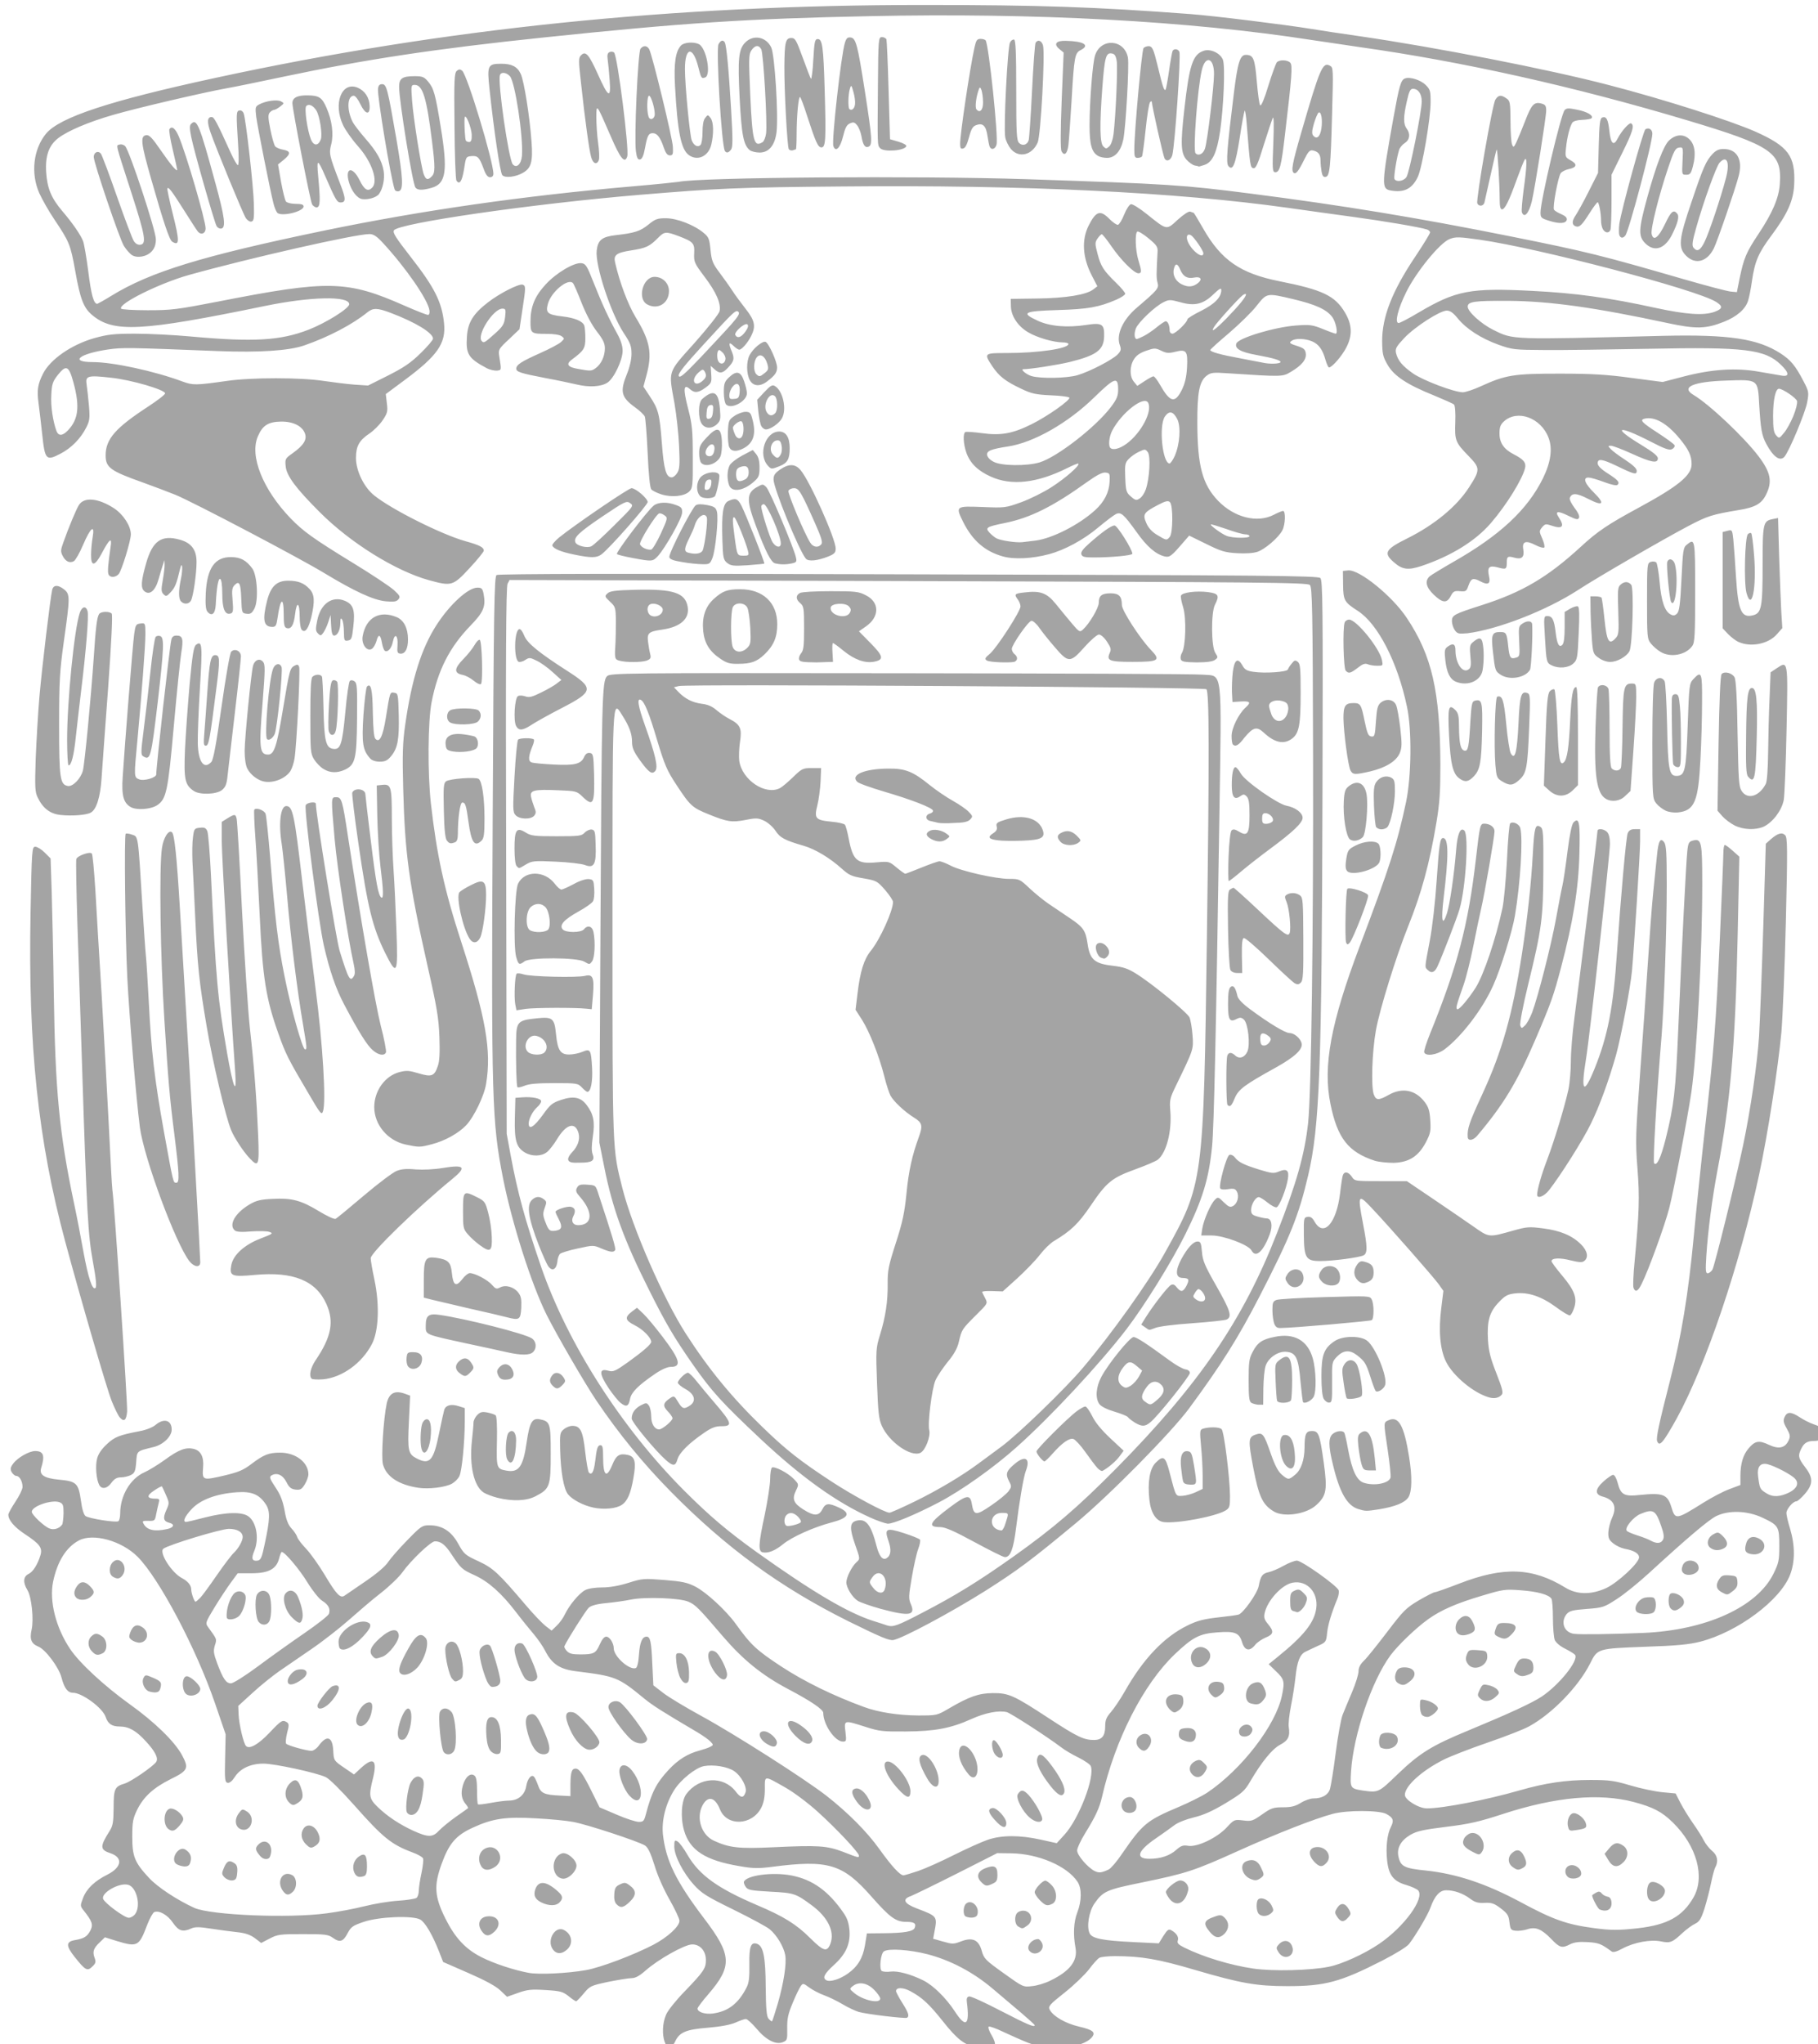<?xml version="1.0" encoding="utf-8"?>
<!-- Generator: Adobe Illustrator 19.0.0, SVG Export Plug-In . SVG Version: 6.00 Build 0)  -->
<svg version="1.1"
	 id="svg2226" xmlns:sodipodi="http://sodipodi.sourceforge.net/DTD/sodipodi-0.dtd" xmlns:inkscape="http://www.inkscape.org/namespaces/inkscape" xmlns:dc="http://purl.org/dc/elements/1.1/" xmlns:cc="http://web.resource.org/cc/" xmlns:svg="http://www.w3.org/2000/svg" xmlns:rdf="http://www.w3.org/1999/02/22-rdf-syntax-ns#" inkscape:output_extension="org.inkscape.output.svg.inkscape" sodipodi:docname="Escudo-UNAM-escalable.svg" sodipodi:docbase="/home/roman/Escritorio" inkscape:version="0.45.1" sodipodi:version="0.32"
	 xmlns="http://www.w3.org/2000/svg" xmlns:xlink="http://www.w3.org/1999/xlink" x="0px" y="0px" viewBox="0 -191 1024 1151"
	 style="enable-background:new 0 -191 1024 1151;" xml:space="preserve">
<style type="text/css">
	.st0{fill:#A4A4A4;}
</style>
<sodipodi:namedview  inkscape:cy="347.12244" borderopacity="1.0" pagecolor="#ffffff" inkscape:zoom="0.64" inkscape:cx="647.95109" bordercolor="#666666" id="base" gridtolerance="10.0" objecttolerance="10.0" guidetolerance="10.0" inkscape:current-layer="svg2226" inkscape:window-y="29" inkscape:window-x="0" inkscape:window-height="803" inkscape:pageopacity="0.0" inkscape:pageshadow="2" inkscape:window-width="1440">
	</sodipodi:namedview>
<path id="path2235" class="st0" d="M549.9,961.8c-6.7-1.3-10.8-4.5-18.8-14.6c-7.9-9.9-11.7-13.4-18.4-17c-4.1-2.2-8-2.2-8,0
	c0,0.6,1.6,3.6,3.5,6.6c3.5,5.5,4.1,7.5,2.7,8.4c-1,0.6-22.8-2-27.3-3.3c-1.9-0.6-6-2.5-9-4.3c-3-1.8-7.7-4.1-10.5-5.1
	s-6.5-3-8.4-4.4c-3.2-2.4-3.5-2.4-4.7-0.7c-0.7,1-2.8,5.2-4.5,9.4c-2.6,6.2-3.2,8.9-3.1,14.4c0.1,6.5,0,6.8-2.6,7.8
	c-3.9,1.5-9.4-1.3-14.8-7.8c-2.5-2.9-5.1-5.3-5.9-5.3s-3.3,0.9-5.8,2c-3,1.3-8.4,2.3-15.5,2.9c-12.4,1-16,2.5-18.5,7.7
	c-4.7,9.9-9.6-4.7-5.1-15.1c0.9-2.2,5.6-8.1,10.4-13c10.7-11.1,12-13,12-17.6c0-5.2-3.2-8.9-7.7-8.9c-4.2,0-19.2,8.4-26.5,14.9
	c-3.3,2.9-5.6,4.1-7.7,4.1c-1.7,0-7.6,1-13.2,2.1c-9.7,2.1-10.2,2.3-13.7,6.5c-2,2.4-3.9,4.4-4.3,4.4c-0.4,0-2.4-1.3-4.3-2.9
	c-3.2-2.5-4.6-2.9-12.9-3.4c-7.9-0.5-10.2-0.3-15.5,1.6l-6.2,2.2l-3.8-3.6c-2.5-2.4-8.6-5.7-18-9.8l-14.2-6.2l-2.2-5.6
	c-3.8-9.8-8-16.8-10.7-18.3c-4.4-2.4-23.3-1.6-31.8,1.3c-6.2,2.1-7.2,2.8-9.1,6.4c-2.5,4.8-4.4,5.4-8.3,2.6
	c-2.6-1.9-4.4-2.1-16.9-2.1c-13,0-14.3,0.2-18.7,2.5l-4.8,2.5l-3.5-2.7c-2.6-1.9-5.3-2.9-10.1-3.4c-3.7-0.4-10.4-1.3-14.9-2
	c-6.3-1-8.8-1-10.8-0.1c-4.8,2.2-7.2,1.5-10.4-3.2c-3-4.4-7.7-7.1-10.5-6c-0.8,0.3-2.6,3.6-4,7.2c-4.6,12.2-5.5,12.6-17.1,9.1
	l-6.7-2.1l-2.9,2.8c-3.6,3.4-4.2,5.4-2.9,8.8c0.8,2.2,0.6,3-1,4.6c-3.1,3.1-4.1,2.6-10.3-5.2c-4.9-6.2-4.9-8.5,0.1-9.4
	c5.3-0.9,7-2,8.8-5.4c1.7-3.3,1-5.3-3.7-11.2c-2.1-2.6-2.1-2.8-0.4-7.2c2-5.2,6.5-9.5,13.7-13.1c8.1-4.1,8.9-9.6,1.8-12
	c-6.1-2-6.1-3.8-0.6-12.5c1.9-3,2.2-4.9,2.3-13.1c0-10.8,0.6-12,6.3-13.7c3.6-1.1,16.2-9.8,17.7-12.2c1.3-2.1-0.6-5.9-5.8-11.5
	c-5.5-6.1-9.7-8.4-14.8-8.4c-4.4,0-6.6-1.5-7.9-5.4c-1.7-5.1-13.3-13.6-18.4-13.6c-3,0-4.9-2.6-6.5-8.7c-1.5-5.7-9-15.7-13-17.3
	c-4-1.6-5-4.2-3.8-9.5c1.3-5.7,0-18.4-2.3-22.2c-2.7-4.4-2.4-7.8,0.6-9.2c2.5-1.2,5.1-5.3,6.7-10.6c1.2-4.1-0.4-6.3-8.6-11.7
	c-6.2-4.1-9.5-8-9.5-11.1c0-0.7,1.8-4,4-7.3c2.2-3.3,4-7,4-8.3c0-3.1-1.7-6.2-3.5-6.2c-0.8,0-1.9-1-2.6-2.1
	c-0.9-1.7-0.8-2.6,0.8-4.8c2.5-3.4,9-7.1,12.4-7.1c4.7,0,5.6,2.5,3.4,9.5c-1.2,3.9,1.6,5.8,10,6.6c9.9,0.9,11,2,12.4,11.9
	c0.6,4.7,1.6,7.9,2.6,8.6c1.9,1.4,17.1,3.8,18.5,2.9c0.5-0.3,1-2.3,1-4.4c0-10,5.7-19.6,13.6-23.1c2.5-1.1,7.7-4.3,11.6-7.1
	c7.9-5.8,11.9-7.2,16.3-6.1c3.9,1,5.7,4.5,5.2,10.3c-0.6,7.4-0.3,7.5,11.4,4.8c8.5-2,11.2-3.1,15.9-6.7c6.9-5.2,9.7-6.3,16.1-6.3
	c8.8,0,15.9,5.5,15.9,12.2c0,1.3-0.9,3.8-2,5.6c-1.7,2.8-2.5,3.3-5.2,3c-2.5-0.3-3.6-1.1-5.2-4.3c-2.1-4.1-5.5-5.5-8.5-3.6
	c-1.2,0.8-0.8,1.9,2.4,6.7c2.8,4.2,4.1,7.6,5.1,13c0.9,5.3,2,8,3.9,10.1c1.5,1.6,2.9,3.7,3.2,4.8c0.3,1.1,2.6,4.1,5,6.6
	c2.4,2.5,7.2,9.2,10.6,14.9c6.5,10.9,8.7,13.2,11.1,11.5c0.8-0.5,6-4.1,11.7-8c6.3-4.3,11.3-8.5,12.8-10.9
	c1.4-2.1,6.3-7.7,10.8-12.3c7.7-7.9,8.4-8.4,12.4-8.4c7.2,0,12.4,3.3,16.3,10.4c3.2,5.8,3.9,6.4,11.3,9.8
	c8.4,3.9,11.3,6.6,26.6,24.6c4.3,5.1,9.4,10.4,11.3,11.9l3.4,2.6l2.9-2.8c1.6-1.5,3.7-4.4,4.6-6.4c2.4-5.1,8.1-11.9,11.4-13.6
	c1.7-0.9,5.6-1.5,9.5-1.5c4.3,0,9.5-0.9,14.9-2.6c7.9-2.5,8.8-2.5,20.2-1.6c9.9,0.8,12.9,1.4,17.4,3.7c6.1,3.1,17.3,13.4,22.8,21
	c8.6,12,11.8,14.9,25.8,24.1c13,8.5,29,16.3,46.4,22.7c8.1,3,19.3,4.7,30.3,4.8c10.8,0,10.8,0,17.5-3.9c11.6-6.8,16.9-8.6,24.7-8.7
	c9.1-0.1,12,1.3,31.7,14.2c15.9,10.4,19.6,12.2,25.4,12.2c4.4,0,6.3-2.3,6.3-7.6c0-3.6,0.6-5.1,3.3-8.2c1.8-2.1,5.3-7.3,7.7-11.5
	c10.4-18.4,22.1-30.7,35.4-37.2c5.5-2.7,9.1-3.6,17-4.5c5.5-0.6,10.8-1.3,11.7-1.6c2.7-0.8,10.7-12.1,11.4-16.2c1-5.5,2.1-7,5.6-7.7
	c1.8-0.4,5.6-2,8.4-3.6c2.8-1.6,6.2-2.9,7.5-2.9c2.7,0,22.5,14,23.5,16.7c0.3,0.9,0,3-0.7,4.7c-3.3,8-5.3,14.5-5.8,19.3
	c-0.5,5.1-0.7,5.3-5.2,7.3c-2.5,1.2-5.7,2.6-7,3.3c-3.1,1.5-4.7,5.5-5.6,14.2c-0.4,3.9-1.5,11.1-2.5,16c-1,5-1.6,10.5-1.3,12.2
	c0.8,5.3-0.3,7.6-4.9,10c-4.5,2.4-10.4,9.7-16.8,20.6c-3.2,5.5-4.5,6.6-13.9,12.3c-7.5,4.5-12.5,6.7-17.9,8
	c-4.5,1.1-8.9,2.8-11.1,4.5c-2,1.5-6.6,4.8-10.4,7.4c-10.2,7-11.6,11.4-3.5,11.4c6.2,0,11.4-1.7,15.1-5c2.7-2.4,3.9-2.8,6.8-2.3
	c5.1,0.8,16.2-4.5,21.6-10.3c4.2-4.5,4.3-4.6,9.3-4c4.7,0.6,5.4,0.3,10.7-3.4c5.1-3.6,6.3-4,11.7-4c4.7,0,7-0.6,10.1-2.5
	c2.2-1.4,5.4-2.5,7.2-2.5c4.7,0,8.1-1.9,9.2-5.2c0.5-1.6,2-10.6,3.2-20.1c1.2-9.5,3-19.3,3.9-21.7c1-2.5,3.4-8.3,5.4-13
	c2-4.7,3.6-9.9,3.6-11.6c0-2.1,1-4,3.1-6c1.7-1.6,7.5-8.9,13-16.1c9.2-12.1,10.6-13.5,17.8-17.8c4.3-2.5,8.4-4.6,9-4.6
	c0.7,0,6.9-2.2,13.9-4.9c25-9.7,41.3-9,59.7,2.3c6.5,4,14.5,4.1,22.9,0.3c6.5-3,18.6-14.2,18.6-17.3c0-2.2-2.7-3.9-8.2-4.9
	c-1.9-0.4-4.7-1.7-6.3-3c-2.4-1.9-2.9-3-2.8-6.2c0.1-2.1,1-5.8,2.1-8.2c2.9-6.3,1.1-10.3-5.4-12c-4.4-1.2-4.2-4.2,0.6-8.5
	c2.2-2,4.7-3.7,5.4-3.7c0.8,0,1.8,1.8,2.5,4.3c1.8,7,3.6,8,12.8,7c12.8-1.3,15.3-0.3,17.5,6.8c2.2,7.3,2.5,7.3,18-2.4
	c4.8-3,11.4-6.5,14.8-7.7l6.1-2.3l0-5.1c0-6.8,1.5-11.9,4.6-15.5c3.6-4.3,5.9-4.7,11.5-2c5.6,2.6,9.1,1.8,11.1-2.6
	c1-2.1,0.8-3.2-1.1-6.6c-1.9-3.3-2.1-4.5-1.2-6.5c1.4-3.1,3.7-3,8.4,0.1c2.1,1.4,5.6,3.2,7.9,4c5.2,1.8,6.8,3.2,6.8,5.5
	c0,2.2-2.8,3.9-6.4,3.9c-3.8,0-5.6,1-7.2,4.1c-2.1,4.1-1.9,5.5,2,10.6c4.7,6.1,4.6,9.6-0.1,15.1c-2,2.3-4.1,4.2-4.8,4.2
	c-1.9,0-5.6,4.4-5.6,6.6c0,1.1,0.9,5.1,2.1,8.9c2.8,9.5,2.8,18.4,0,25.8c-5.5,14.4-29.4,32.2-50.5,37.7c-6.3,1.6-13,2.3-31.3,2.9
	c-26.6,1-26.7,1-30.8,9.3c-6.5,13-21.4,28.4-34.4,35.5c-3,1.7-13.6,5.8-23.5,9.2c-9.9,3.4-20.9,7.7-24.5,9.5
	c-12.4,6.2-22,14.9-22,19.9c0,2.8,7.8,7.6,12.4,7.6c9.1,0,33.7-4.8,52.1-10.1c14.6-4.2,26.2-5.9,40-5.9c10.7,0,13.5,0.4,22.6,3.1
	c5.7,1.7,13.8,3.4,17.9,3.8l7.5,0.7l2.7,5.3c1.5,2.9,4.7,8.1,7.1,11.5c2.4,3.4,5.2,7.8,6.1,9.7c1,1.9,3,4.5,4.6,5.8
	c3,2.4,3.7,5.8,1.9,9.2c-0.6,1-1.7,5.2-2.5,9.2c-0.8,4-2.5,10.4-3.7,14.3c-1.9,5.7-2.8,7.2-5.3,8.4c-1.7,0.8-4.8,3.1-7,5.1
	c-5.7,5.4-7,5.9-12.2,4.8c-5.8-1.2-15,0.5-21.6,4c-3.3,1.8-5.2,2.3-6.1,1.7c-6-4.4-7.3-4.9-13.6-5.3c-4.8-0.3-7.6,0.1-9.8,1.2
	c-4.6,2.4-5.9,2-10.6-2.9c-5.5-5.7-8.9-7.1-13.6-5.5c-1.9,0.6-4.9,1-6.5,0.8c-2.7-0.3-3-0.7-3.5-4.8c-0.4-3.8-1.1-4.9-4.9-7.8
	c-3.7-2.8-5.1-3.3-9.1-3.1c-3.7,0.2-5.4-0.3-8.1-2.3c-4.1-3.1-9.1-4.8-13.5-4.8c-3.7,0-6.5,3.1-8.9,9.8c-1.4,3.9-7.9,15-12,20.4
	c-1.2,1.6-7.5,5.5-15.1,9.4c-23.7,12.1-32.3,14.4-53.4,14.4c-17.5,0-26.4-1.6-52-9.1c-20.7-6.1-30.3-7.8-45.3-7.8
	c-3.7,0-7.6,0.4-8.6,0.9c-1,0.5-3.6,3.4-5.9,6.5c-2.3,3-8.4,8.9-13.7,13.1c-8.5,6.7-9.4,7.8-8.5,9.6c2,3.8,8.9,7.8,16.6,9.6
	c7.8,1.8,9.5,3.2,7.2,6c-5.2,6.2-23.9,7.9-35.9,3.1c-3.6-1.4-9.8-4.2-13.9-6.1c-4.1-2-7.8-3.3-8.3-3c-0.5,0.3,0.2,2.5,1.6,4.8
	c1.4,2.3,2.2,4.7,1.8,5.3C559.9,962.2,554.8,962.8,549.9,961.8z M582.8,949.4c0-0.3-3.3-3.3-7.4-6.8c-4.1-3.5-11.4-9.7-16.3-13.8
	c-11-9.3-23.7-16-36.8-19.4c-9.8-2.5-21.7-3.4-24.4-1.6c-1.9,1.2-2.8,10.1-1.2,11.1c0.7,0.4,3,0.6,5,0.3c3.9-0.5,11.5,1.5,18.4,5
	c5.6,2.8,12.8,9.9,17.7,17.4c6.2,9.6,8.5,7.9,6.8-5.1c-0.3-2.2,0.1-3.1,1.3-3.3c0.9-0.2,9,3.5,18,8.2
	C578.8,949.1,582.8,950.8,582.8,949.4z M438.1,937.2c3.4-11.8,5-22.5,4.2-27.2c-0.8-4.7-4.7-11.2-8.6-14.5
	c-1.7-1.5-10.9-6.4-20.4-11.1c-15.1-7.4-17.9-9.1-22.3-13.9c-6.2-6.8-11.2-16.5-11.2-21.7c0-3.5,0.2-3.8,1.8-2.9
	c1,0.5,3.6,4,5.7,7.7c6.7,11.4,16.9,18.7,39.4,28.3c14.6,6.2,21.8,10.6,29.6,18.4c7.6,7.5,9.5,8.1,11.4,3.3
	c2.6-6.8-1.3-14.9-10.3-21.6c-9.2-6.8-10-7.1-23.5-7.8c-10.6-0.6-12.6-0.9-13.8-2.6c-0.8-1.1-1.2-2.4-1.1-2.9
	c1.2-3.7,16.2-5.7,26.9-3.6c11.8,2.3,20.7,8.7,29.2,21c2.2,3.2,3,5.7,3.4,10.1c0.5,7.5-2.1,13.2-8.7,19.2c-5.6,5.1-6.7,7.4-4.3,8.7
	c2.1,1.1,7.6-0.6,12.1-3.8c5.5-3.9,8.4-8.7,9.6-15.9l1.1-6.7l9.5-0.1c11.6-0.1,16.6-1,17.4-3c1-2.5-0.2-3.4-4.7-3.4
	c-5.9,0-9.2-2.4-19.7-14.3c-16.1-18.3-24.2-20.8-55.8-16.7c-7.8,1-10.7,1-18.6-0.4c-19.1-3.2-27.9-8.9-31.1-20.1
	c-2.1-7.3-1.5-16.7,1.3-20.5c7.2-9.7,20.9-10.4,27.8-1.4c2.8,3.7,4.3,3.9,5.5,0.6c1.1-2.9-2.3-9.3-6.4-12.1
	c-3.7-2.5-11.6-3.8-17-2.8c-4.7,0.9-13,7.6-16.7,13.4c-4.8,7.6-7.2,17-6.4,25c1.6,14.7,7.4,26.6,23.3,47.5
	c15.5,20.4,15.9,26.7,2.4,42.4c-3.4,3.9-6.2,7.6-6.2,8.2c0,2,4.2,3.4,8.7,2.8c8.6-1.2,14.3-5.6,18.9-14.6c1.4-2.7,1.7-5.7,1.6-13.1
	c-0.2-10.1,0.9-12.8,4.4-11.5c3.5,1.3,4.7,7.5,4.8,24.2c0.1,12,0.5,16.5,1.5,17.8c0.8,0.9,1.7,1.7,2,1.6S436.5,942.5,438.1,937.2z
	 M495.8,934.4c0-0.8-1.6-3.1-3.5-5c-3.9-3.9-8.6-4.7-12-2c-1.9,1.5-1.9,1.6,0.9,3.9C486.1,935.4,495.8,937.5,495.8,934.4z
	 M591.6,924.3c11.1-5.4,15.5-11.2,14.2-18.4c-1.4-7.5-1.1-14.6,1-20c2.5-6.4,2.6-13.6,0.1-17.3c-5.9-8.9-22.2-15.8-37.4-16l-7.8-0.1
	l-22.7,11.5c-12.5,6.3-24.2,12-26,12.7c-5,1.7-3.8,4.2,3.3,6.9c11.8,4.5,11.7,4.4,10,13.4l-0.7,3.7l5.6,1.6
	c5.3,1.5,5.9,1.5,10.1-0.1c6.5-2.5,10-0.9,11.7,5.4c1.2,4.3,2.1,5.2,12.3,12.5c10.9,7.8,11,7.9,15.9,7.3
	C583.9,927.2,588.6,925.8,591.6,924.3z M579.8,907.5c-2-2.4,1.2-6.6,5-6.6c0.5,0,1.4,0.9,2,2C589.1,907.2,583,911.3,579.8,907.5z
	 M573.5,893.8c-2-1.2-2.3-5.9-0.5-7.7c0.7-0.7,2.1-1.2,3.3-1.2c4.6,0,6.2,5.7,2.3,8.4C576,895.2,575.8,895.2,573.5,893.8z
	 M544,888.2c-1.7-0.7-1.6-5.8,0.2-7.3c3.2-2.7,7.9,2.1,6.2,6.5C549.8,888.9,546.6,889.3,544,888.2z M585.7,879
	c-1.6-1.6-2.9-3.7-2.9-4.5c0-1.8,4.3-6.5,6-6.5c0.6,0,2.2,1.1,3.5,2.5c3.1,3.1,3.4,9,0.5,10.5C589.9,882.4,588.9,882.2,585.7,879z
	 M552.7,868.8c-3-3-2.1-6.1,2.3-7.8c5.1-2,6.8-1.1,6.8,3.6c0,3.2-0.5,4.1-2.5,5C555.8,871.3,555.1,871.2,552.7,868.8z M329.9,918.4
	c8.2-1.4,26.9-8.5,38.1-14.3c8-4.2,14.7-10.3,14.7-13.5c0-1.2-2.5-6.5-5.5-11.8c-3.2-5.6-6.8-13.5-8.5-19.3
	c-2.2-7-3.7-10.2-5.4-11.3c-3.4-2.2-33-12-40.6-13.3c-3.6-0.7-13-1.6-20.9-2c-16.9-1-24.4,0.1-35.6,5.3c-9.4,4.3-13.3,8.9-17.4,20.2
	c-4.5,12.3-4.1,18.5,2,30.8c5.5,11,11.3,17.3,20.4,21.9c7.1,3.6,18.4,7.3,26.5,8.8C303.4,921,319.7,920.2,329.9,918.4z M311.2,906.4
	c-3.3-5.1,1.6-13.2,6.5-10.6c4.5,2.4,5.3,7.6,1.8,10.9C316.4,909.6,313.2,909.5,311.2,906.4z M271.2,896.2c-2.6-3.9-1-7.7,3.4-8.1
	c6.1-0.6,8.3,4.4,3.9,8.6C275.4,899.6,273.4,899.5,271.2,896.2z M347.3,881.3c-1.1-1.1-1.5-3-1.3-5.7c0.2-3.4,0.8-4.4,3.2-5.5
	c2.6-1.2,3.1-1.2,5.5,0.6c3.8,2.8,3.8,5.5,0.1,9.1C351.2,883.3,349.6,883.6,347.3,881.3z M305,880.3c-3.7-1.8-4.7-4.1-3.4-7.7
	c1.9-4.9,6.3-4.3,12.8,1.6c2.7,2.4,2.8,4,0.7,6.1C313.2,882.3,309.2,882.3,305,880.3z M313.3,864.7c-3-4.3-1.1-10.9,3.4-12.1
	c2.8-0.7,8,3.7,8,6.9c0,3.2-4.2,7.4-7.4,7.4C315.9,866.9,314.2,866,313.3,864.7z M270.9,859.6c-2-3.6-1-7.9,2.2-9.6
	c6.5-3.6,12,5.3,6.2,9.9C275.6,862.6,272.4,862.5,270.9,859.6z M748.4,916.5c7.3-1.4,20.2-7.3,28.4-12.9c14-9.5,25.8-25.6,22-30.1
	c-0.7-0.8-3.6-2.1-6.5-3c-7.4-2.1-10.1-5.5-11-13.9c-0.8-7.4,0-14.8,2.2-19c1.8-3.6,1.2-5.1-2.7-7.2c-4.1-2.1-22.1-2.2-30.2,0
	c-10.1,2.7-31.6,11.1-53.3,20.9c-24.6,11.1-29.1,12.6-54,17.7c-20.1,4.1-21.9,4.9-26.8,11.8c-3.2,4.6-4.6,13.3-2.7,17
	c1.5,2.8,7.6,4,24.8,4.8l14.1,0.7l2.6-4.2c2.2-3.4,2.9-4,4.4-3.2c2.9,1.6,4.4,3.8,3.7,5.8c-0.5,1.5,0.3,2.3,3.7,4
	c10.7,5.3,25.9,9.9,38.8,11.8C717,919.1,737.8,918.6,748.4,916.5z M720.2,908.4c-1.5-2.4-1.5-2.7,0.1-4.5c2.5-2.8,5.9-2.5,7.3,0.6
	C730.2,910.1,723.6,913.6,720.2,908.4z M681.4,896.8c-4-4.8-3.4-6.5,3.2-8.7c2.8-1,3.6-0.8,5.3,0.9c2.5,2.5,2.5,6-0.1,8.8
	C686.9,900.7,684.4,900.5,681.4,896.8z M753.2,888.4c-1.5-2.3-1.5-2.7,0-5.1c2-3.1,4.5-2.8,6.5,0.8c1.4,2.4,1.3,2.9-0.4,4.7
	C756.9,891.6,755.2,891.4,753.2,888.4z M709,886.7c-1.5-1.5-1.6-7.4-0.1-8.3c2-1.3,5.8,0.6,7.3,3.5c1.3,2.7,1.3,3.1-0.3,4.5
	C713.8,888.2,710.6,888.4,709,886.7z M658.8,878.3c-1.1-1.4-2.1-3.2-2.1-3.9c0-1.8,5.8-6.5,8-6.5c2.9,0,5.2,2.9,4.5,5.7
	C667.5,880.8,662.6,883,658.8,878.3z M704.8,867.2c-5.3-1.9-7-8.6-2.6-10.2c3.6-1.4,6.3-0.2,8,3.5c2,4.1,2,4.5-0.2,6.1
	C708.1,867.9,707.1,868.1,704.8,867.2z M740.2,857.3c-3.3-3.6-3.2-7.1,0.1-8c5.9-1.5,10.6,4.5,6.9,8.6
	C744.8,860.6,743.1,860.4,740.2,857.3z M922.5,894.8c16.7-1.9,25.2-6.6,31.4-17.4c6.6-11.6,1.8-29-11.7-42.2
	c-6.1-6-11.1-8.6-22-11.5c-19.3-5.1-44-2.9-73.5,6.7c-13.8,4.5-19.1,5.7-32.2,7.3c-12.9,1.6-16.5,2.4-20.1,4.5
	c-5.4,3.2-7.8,7.5-6.7,12.3c1.2,5.5,3.3,6.6,15.5,7.8c17.5,1.9,33.9,7.4,53.5,17.9c18,9.7,25.8,12.5,41,14.5
	C907.2,896,911.7,896,922.5,894.8z M901,884.2c-1-0.4-4.2-6.4-4.2-7.9c0-0.2,0.9-0.8,2.1-1.5c1.6-0.9,2.3-0.8,3.3,0.4
	c0.6,0.8,2.1,1.6,3.2,1.8c1.4,0.2,2.1,1.3,2.3,3.2C908,884.2,905.1,885.9,901,884.2z M929,878.8c-2-2-1.6-8.6,0.6-9.8
	c2.4-1.3,8.2,2.1,8.2,4.7C937.8,877.8,931.6,881.4,929,878.8z M883,865.8c-2.2-2.2-1.5-5.7,1.3-6.4c3.1-0.8,6.7,2.1,6.3,5
	C890.2,866.8,885,867.7,883,865.8z M852,860.3c-2.7-1.9-2.9-5.5-0.4-7.8c2.7-2.5,4.9-2,6.6,1.3c2,3.9,1.9,5.8-0.4,7
	C855.3,862.2,854.6,862.2,852,860.3z M905.9,856.4l-2.1-3.5l2.5-3c2.8-3.4,4.9-3.8,8.1-1.5c3,2.1,2.9,6.5-0.1,9.3
	C911.1,860.9,908.3,860.5,905.9,856.4z M829.7,851.9c-5.2-2.7-6.5-4.5-5.1-7.5c0.6-1.3,2.3-2.7,3.7-3.1c5.2-1.3,9.6,6.4,6.2,10.8
	C833.4,853.6,833,853.6,829.7,851.9z M883.2,837.5c-0.9-3.4,1-7.6,3.3-7.5c2.4,0,5.9,3,6.7,5.6c0.8,2.6,0.1,3.1-5.2,3.9
	C884.1,840.1,883.8,840,883.2,837.5z M76.2,886.7c3.3-4.7,0.7-15.2-4.1-16.4c-5-1.3-15.3,4.6-14,8c0.9,2.4,12,10.6,14.4,10.6
	C73.7,888.9,75.4,887.9,76.2,886.7z M184,886.4c6.2-0.8,15.8-2.6,21.3-4c5.5-1.4,14.1-2.8,19-3.1c5-0.3,9.6-1.1,10.3-1.6
	c0.7-0.5,1.3-2.4,1.3-4.1c0-1.7,0.7-6.2,1.5-9.9c0.8-3.7,1.2-7.4,0.9-8.2c-0.3-0.8-3.1-2.4-6.2-3.5c-11.7-4.4-16.4-8.2-32.7-26.6
	c-7-7.9-14-14.9-15.9-15.7c-5.3-2.5-28.8-7.6-35.1-7.6c-7.2,0-13.1,2.7-16.2,7.6c-1.4,2.2-2.9,3.4-4,3.2c-1.5-0.3-1.7-1.8-1.4-13.8
	l0.3-13.5l-6-17.5c-10.6-30.9-31.4-70.2-43.6-82.5c-9-9-25-13.4-33-9.2c-7.2,3.8-12.2,11.8-14.6,23.3c-2.2,10.8,1.5,25.7,9.5,37.7
	c5.3,8,19.4,21,33.6,31.2c14,10,25.2,20.9,29.4,28.5c4.1,7.6,3.6,8.9-6.2,13.7c-9.8,4.9-15.3,9.9-19,17.4c-2.3,4.8-2.7,6.7-2.7,15
	c0,11.1,1.3,14.5,9.3,23.1c4.8,5.3,16.1,12.7,25.8,17.1C119,887.4,162.3,889.3,184,886.4z M159.3,873.7c-3.8-5.4,0-11.7,5.3-8.8
	c2.7,1.5,2.9,7,0.3,9.4C162.5,876.5,161.2,876.3,159.3,873.7z M126.4,866.1c-1.6-1.8-1.6-2.2-0.2-5.5c1.6-3.8,3.1-4.4,6-2.3
	c1.3,0.9,1.7,2.4,1.4,5.3c-0.3,3.4-0.7,4-2.9,4.3C129.2,867.9,127.5,867.2,126.4,866.1z M199.6,863.5c-1.5-3.3-0.3-7.2,2.7-9.2
	c3.3-2.2,4.4-0.7,4.4,5.8c0,3.3-0.4,4.8-1.6,5.3C202.3,866.4,200.7,865.9,199.6,863.5z M99.3,858.6c-3.6-2.7,1.3-10.5,5.1-8.1
	c2.7,1.7,3.7,3.9,2.9,6.8c-0.5,2.1-1.3,2.7-3.5,2.7C102.4,859.9,100.3,859.3,99.3,858.6z M146.6,854.2c-2.8-3.3-3-4.4-1.3-6.3
	c4.3-4.7,9.3,0.1,6.8,6.5C151.4,856.4,148.4,856.3,146.6,854.2z M172.3,847.5c-2.7-2.7-3.2-6.2-1.2-9c2.1-2.8,5.9-1.7,7.9,2.3
	c1.9,3.8,1.2,6.3-2.2,8.1C175.1,849.8,174.3,849.5,172.3,847.5z M95.1,839.1c-3.4-2.2-3.1-10.3,0.4-11.6c1.9-0.7,5.8,1.7,7.3,4.4
	c0.8,1.5,0.5,2.5-1.6,5C98.5,840,97.2,840.5,95.1,839.1z M135.8,839.1c-3.4-1.2-4-5.7-1.1-9.3c1.8-2.3,1.9-2.3,4.6-0.6
	C144.2,832.6,141.3,841,135.8,839.1z M162.8,823.9c-2.8-2.8-2.6-7.5,0.5-10.7c3.1-3.1,4.9-2.1,6.6,3.7c1.2,4.1,0.5,6-3.3,8
	C165.3,825.7,164.3,825.5,162.8,823.9z M105.1,763.1c-2.9-1.9-2.8-10.2,0.1-10.2c2.2,0,7.6,5,7.6,7.1
	C112.8,762.9,107.9,764.9,105.1,763.1z M83.2,761.1c-2.3-1.5-3.5-5.2-2.4-7.2c1-1.9,1.3-1.9,4.8-0.4c5,2.1,5.6,2.8,4.8,5.9
	c-0.5,2-1.3,2.6-3.4,2.6C85.5,761.9,83.8,761.5,83.2,761.1z M51.8,738.9c-2.4-2.4-2.6-6.3-0.4-8.4c2-2,3.4-2,6.2,0
	c2.9,2,3.1,7.9,0.3,9.4C55.1,741.3,54,741.2,51.8,738.9z M74.2,732.5c-1.6-1.2-1.7-1.9-0.9-4.1c1.5-4.1,3.8-5.2,6.9-3.1
	c4.3,2.8,3,8.7-1.9,8.7C77.1,733.9,75.3,733.3,74.2,732.5z M43,708.7c-1.6-1.6-1.5-3.9,0.4-6.6c2-2.9,4.5-2.8,7.3,0.1
	c2.7,2.8,2.7,3.9,0.3,6C48.8,710.2,44.7,710.4,43,708.7z M63.5,696.8c-2.3-1.4-2.2-6.2,0.2-8.3c3.9-3.6,8.6,2.8,5.4,7.4
	C67.5,698.1,66.1,698.4,63.5,696.8z M517.3,862.5c3.8-1.3,12.8-5.3,20.1-9c7.2-3.6,15.9-7.5,19.2-8.6c7.8-2.6,17.8-2.6,29.6,0l9,2
	l4.3-4.7c8.2-8.9,17.3-32.5,14.9-38.7c-0.3-0.9-3.5-3.1-6.9-4.8c-3.5-1.7-7.9-4.3-9.8-5.8c-8.2-6.2-28.4-19.2-30.6-19.8
	c-4.5-1.1-12,0.3-20,3.9c-11.5,5.2-20.5,6.9-37,7c-12.7,0.1-14.8-0.1-22.6-2.6c-12.2-3.9-12.1-3.9-11.3,2.8c0.6,5.1,0.5,5.5-1.4,5.5
	c-4.5,0-11.1-9.6-11.1-16.2c0-1.9-6.9-6.6-19.8-13.4c-14.6-7.7-25.3-16.4-36.5-29.4c-14-16.4-15.7-18.1-19.7-19.8
	c-4.8-2.1-24.3-2.8-32.2-1.2c-3.4,0.7-9.7,1.6-14,2c-5.4,0.5-8.5,1.4-9.9,2.6c-1.6,1.5-12.2,18.2-13.7,21.7
	c-0.2,0.4,0.4,1.7,1.4,2.7c1.4,1.5,3.1,1.9,7.5,1.9c7.7,0,8.8-0.6,11-5.6c1.3-2.9,2.5-4.4,3.7-4.4c1.9,0,4.2,3.7,4.2,6.6
	c0,4.5,8.8,12.4,12.4,11.1c0.8-0.3,1.5-3,1.8-7.6c0.5-7,1.8-10.1,4.3-10.1c2.1,0,2.7,3,3.2,15.3L368,758l5.7,4.4
	c3.1,2.4,12.8,8.2,21.4,12.9c18.7,10.2,58.2,35.4,70.4,44.9c12,9.4,22.8,20.2,29.8,30c6.9,9.6,11.6,14.8,13.6,14.8
	C509.8,864.9,513.5,863.8,517.3,862.5z M560.3,833.8c-3.7-4.1-4.1-6.2-1.3-6.7c2.3-0.4,7.8,5.5,7.8,8.4
	C566.8,839,564.5,838.5,560.3,833.8z M580,832.5c-4.2-3.6-8-11.1-6.7-13.2c1.7-2.7,3.2-2.6,6,0.4c3.7,4,8.3,12.3,7.7,14
	C586.3,835.6,583.2,835.2,580,832.5z M482.7,823.7c-3.3-4.5-3.5-7.1-0.6-7.6c2.2-0.4,5.3,2.2,7.3,6.2
	C492.9,828.9,487.4,830.1,482.7,823.7z M506,816.5c-7-7.5-10-15.6-5.9-15.6c4.2,0,12.7,11.1,12.7,16.7
	C512.8,822.1,510.9,821.8,506,816.5z M591.7,814.7c-5.6-7.1-8.2-12.5-7.5-15.4c1-3.9,3.2-2.8,8.5,4.4c5.2,7.1,7.6,12.4,6.7,14.8
	C598.3,821.2,595.8,819.9,591.7,814.7z M522.4,810.7c-4.7-8-5.7-12.4-3.1-13.4c3.4-1.3,9.4,7.9,9.4,14.4
	C528.8,816.6,525.5,816,522.4,810.7z M545.6,808.2c-4.2-5-6.2-10.2-5.2-14c1.3-5.1,7.2-0.9,9.5,6.6
	C551.9,807.8,549.2,812.5,545.6,808.2z M560.3,796.7c-1.7-2.5-2.1-7.8-0.5-7.8c1.3,0,5,6,5,8.3C564.8,799.6,562.2,799.3,560.3,796.7
	z M432.5,791.3c-4.9-2.6-6.3-7.4-2.2-7.4c3,0,7.7,4.3,7.3,6.7C437.1,792.9,435.7,793.1,432.5,791.3z M448.1,786.5
	c-7-7-4.9-11.4,2.8-6c4.8,3.3,7.3,6.8,6.5,8.9C456.3,792.2,452.6,791,448.1,786.5z M383.2,753.9c-0.9-1.7-1.9-5.6-2.2-8.6
	c-0.5-5-0.4-5.4,1.6-5.4c3.2,0,5.4,4.3,5.5,10.8c0.1,4.6-0.2,5.8-1.6,6C385.5,756.9,384.3,755.9,383.2,753.9z M402.8,750.9
	c-5.2-7.1-5.1-14.6,0.1-11.8c2.4,1.3,7,10.5,6.6,13.2C409,756,406.1,755.3,402.8,750.9z M624.5,861.7c1.2-0.6,4.6-4.5,7.4-8.7
	c11.7-17,14-18.9,32-26.5c5.9-2.5,13.1-6.1,16-8c19.4-13,38.8-38.1,42.2-54.9c1.6-7.8,1.3-9.1-3.6-13.7l-3.9-3.8l4.8-3.9
	c15-12.1,20.9-19.5,22-27.6c1.2-8.9-5.2-15.9-13.3-14.4c-6.1,1.1-14.3,10.1-15.8,17.2c-0.5,2.5-0.1,3.7,1.9,6.1
	c3.5,4.2,3.2,5.8-1.3,7.6c-2.1,0.9-4.8,2.7-5.9,4.1c-3.1,3.9-5.9,3.4-7.4-1.5c-1.6-5.3-4.1-6.3-14.1-5.5
	c-9.9,0.7-13.8,2.8-23.8,12.3c-17.7,16.9-33.6,48-41,80.4c-1.5,6.3-3.5,10.7-9.6,20.6c-2.4,3.9-4.4,8.2-4.4,9.5
	c0,2.7,5.8,9.4,9.7,11.5C619,863.8,620.4,863.6,624.5,861.7z M633,828.7c-2.8-2.8-0.7-7.8,3.4-7.8c2.7,0,4.7,4.7,3.2,7.3
	C638.5,830.2,634.7,830.4,633,828.7z M671.4,808c-2.3-2.5-1.3-5.8,2-7.4c2.1-0.9,2.8-0.8,4.7,1.1c2.1,2.1,2.1,2.4,0.7,4.9
	C676.8,810.1,673.7,810.6,671.4,808z M641.3,793c-2-2.3-1.4-5.6,1.4-7.1c4.2-2.2,7.4,2.3,4.6,6.5C645.4,795.4,643.7,795.6,641.3,793
	z M666,788.7c-1.7-0.8-2.2-1.8-2-3.7c0.3-2.2,0.9-2.6,3.9-2.9c4.3-0.4,6.4,1.6,5.5,5.3C672.7,790.2,670,790.6,666,788.7z
	 M698.1,785.3c-1.4-3.7,4.1-7,6.6-4c0.9,1.1,1,2,0.1,3.5C703.5,787.3,699,787.6,698.1,785.3z M658.9,771.6c-4.2-4.4-2-9,4-8.5
	c2.8,0.3,3.4,0.8,3.6,3.1c0.3,2.9-0.9,5.2-3.9,6.7C661.5,773.6,660.5,773.2,658.9,771.6z M704.5,768.2c-4.2-1.1-3.3-9.4,1.2-11.3
	c3.6-1.5,5.3-0.5,6.9,4c0.8,2.4,0.6,3.4-1,5.4C709.7,768.8,708.2,769.2,704.5,768.2z M682.3,763.3c-3.4-3.4-1.3-7.7,3.5-7.3
	c2.8,0.3,3.4,0.8,3.7,3c0.2,1.9-0.4,3.1-2,4.3C684.8,765.3,684.3,765.3,682.3,763.3z M671.7,745.9c-3.1-5.7,2.4-11.9,7.6-8.5
	c3.1,2,3.2,5.5,0.1,8.4C676.5,748.5,673.2,748.5,671.7,745.9z M728.5,716.2c-1.4-0.4-1.8-1.5-1.8-5.4c0-4.3,0.3-5.1,2.5-6.1
	c2.2-1,2.9-0.8,5,1.3c2.2,2.2,2.4,2.8,1.3,5.7c-0.9,2.7-3.8,5.5-5.1,5.1C730.4,716.7,729.5,716.5,728.5,716.2z M483.8,853.9
	c0-1.7-12.6-15.1-23-24.5c-5.6-5.1-13.5-11-18.2-13.7c-12.5-7.1-11.8-7.1-11.8,0.6c0,4.7-0.6,7.8-2,10.6
	c-5.2,10.1-19.4,10.7-23.3,0.9c-2.8-7-6.9-7.8-9.9-2c-3.6,7-0.5,16.5,6.5,19.7c8.7,4,14,4.6,33.3,3.7c25.5-1.2,30.2-0.9,39.3,2.5
	C483.6,855.2,483.8,855.2,483.8,853.9z M247.3,839.8c1.6-1.7,5.9-5.2,9.4-7.7c3.6-2.5,6.7-4.7,6.9-4.9c0.2-0.2-0.3-1.1-1.1-2.1
	c-2.5-2.8-3.1-6.2-1.8-10.7c1.4-4.9,4.4-7.4,6.6-5.5c1,0.8,1.4,3.4,1.4,8.4c0,4,0.2,7.4,0.5,7.7s3.5-0.1,7.3-0.8
	c3.7-0.7,8.4-1.3,10.4-1.3c5-0.1,8.7-3.2,9.5-8.1c0.7-4.2,2.9-6.9,4.4-5.3c0.5,0.5,1.5,2.7,2.3,4.9c1.5,4.4,3.4,5.3,12.6,5.7
	l5.6,0.3l0-6.5c0.1-6.9,0.7-9,2.9-9c2.1,0,4.2,3,9,12.7l4.5,9.1l9.6,4.1c5.3,2.3,10.9,4.1,12.5,4.1c2.6,0,3-0.5,4-4.3
	c3.2-12.3,5.9-17.6,12.9-25.1c5.2-5.6,10.7-9,17.1-10.7c2.5-0.7,5.3-1.6,6.3-2.2c1.8-0.9,1.8-1.1,0.1-2.9c-1-1.1-4.3-3.4-7.3-5.2
	c-20-11.8-25.2-15.1-30.1-19.1c-14.6-12-15.9-12.5-38.2-15.3c-9.2-1.1-13.7-4.1-17.4-11.3c-1.3-2.6-4.2-6.8-6.4-9.4
	c-2.2-2.6-6.7-8.1-9.9-12.3c-8.3-10.9-15.7-17.5-23.6-21.1c-7.2-3.3-7.6-3.7-13-11.8c-3.5-5.4-6-7.3-9.3-7.3
	c-2.3,0-13.5,10.7-18.3,17.4c-1.9,2.7-7.4,8-12.3,11.8s-12.9,10.7-18,15.2s-14.4,11.8-20.7,16.1c-6.3,4.3-14.6,10-18.5,12.7
	c-3.8,2.7-10.6,8.1-15,12.2l-8,7.3l0.2,4.8c0.2,5.4,2.8,16.5,4.2,17.8c1.9,1.9,6.8-0.8,13.1-7.4c6.8-7.2,7.4-7.5,9.9-6
	c1.2,0.8,1.3,1.7,0.1,6.1c-0.7,2.9-0.9,5.5-0.5,6c1.1,1.1,11.6,4,14.2,4c1.1,0,3-1.3,4.2-3c4.5-6.1,7.7-5,8.1,2.8
	c0.3,5.6,0.3,5.7,6,9.6l5.7,3.9l4-3.7c7-6.4,9.2-4.4,6.7,5.8c-2.5,9.9-2.2,11.5,2.6,16.2c5.5,5.3,12.3,9.8,20.1,13.4
	C241.2,843.7,243.7,843.7,247.3,839.8z M229.1,829.3c-0.9-2.4,0.5-13.1,2.1-16.3c1.9-3.6,4.4-4.6,6.4-2.6c1.3,1.3,1.4,2.6,0.4,9.1
	c-1.1,7.9-3.2,11.5-6.5,11.5C230.5,830.9,229.4,830.2,229.1,829.3z M354.6,820.2c-3.1-3.3-6.1-11.1-5.7-14.4
	c0.5-3.9,4.2-3.6,7.3,0.5C363.5,815.8,362,828.2,354.6,820.2z M250,795.7c-1.7-2-3.4-20.5-2.2-22.8c1.4-2.5,4.2-2.5,6.5,0.1
	c2.3,2.5,3.4,18.3,1.5,21.8C254.6,797.1,251.6,797.6,250,795.7z M276.3,794.9c-1.2-1.4-2-4.1-2.3-8c-0.6-7.7,0.3-11,2.8-11
	c3.4,0,5.3,4.3,5.4,12.8c0.1,7.1-0.1,7.8-1.9,8C279.1,796.9,277.3,796.1,276.3,794.9z M302.7,795.6c-2.2-1.7-4.4-6.2-5.8-12.1
	c-1.3-5.3-0.8-8.2,1.4-9c2.7-1,4.2,0.5,7.2,7.2c3.5,7.8,4.5,11.4,3.6,13.6C308.4,797.2,304.9,797.4,302.7,795.6z M331.3,794.2
	c-3.3-0.7-7.6-5.4-10.1-11.1c-3.6-8-3-11,1.9-9.8c3.2,0.8,14.9,14.4,14.5,16.9C337.2,792.7,333.9,794.7,331.3,794.2z M355.6,788.6
	c-4.5-3.8-12.9-15.7-12.9-18.3c0-2.7,3.7-4.3,6.4-2.8c3,1.7,15.7,18.8,15.4,20.8C364.1,791.4,359,791.5,355.6,788.6z M224.3,786.9
	c-1.3-4.1,3.3-16.6,5.8-15.8c3.5,1.1,0.7,17-3.1,17.5C225.6,788.9,224.7,788.3,224.3,786.9z M201.4,780.2c-2.3-2.3,1-10.4,5-12.2
	c2.9-1.3,3.9,0.4,2.9,4.9C208.2,778.8,203.9,782.7,201.4,780.2z M178.8,769.5c0-1.8,6.5-10.2,8.5-11c4.8-1.8,4.7,2-0.2,8
	C183.6,770.9,178.8,772.6,178.8,769.5z M274.3,755.7c-2.7-6.4-4.7-14.9-4.1-17.3c0.7-2.6,4.2-4.3,5.8-2.7c1.2,1.2,5.8,16.8,5.8,19.8
	c0,2.2-1.7,3.4-4.6,3.4C276.3,758.9,275.1,757.4,274.3,755.7z M162.2,756.5c-0.8-2.2,2.2-6.4,5.1-7.2c5.6-1.4,7.4,2.1,2.7,5.4
	C165.8,757.7,162.9,758.3,162.2,756.5z M254.6,754.2c-1.6-1.8-3.8-11.5-3.8-16.4c0-3.7,3.4-5.7,5.9-3.4c2,1.8,4.1,9.8,4.1,15.6
	c0,2.8-0.5,4.2-1.9,4.9C256.3,756.2,256.3,756.2,254.6,754.2z M295.4,753.7c-2.5-3.8-5.6-12.7-5.6-15.7c0-2.9,1.9-4.4,4.4-3.5
	c1.8,0.7,8.9,16.6,8.4,19C302.1,756.4,297.2,756.6,295.4,753.7z M225.2,750.8c-1-1.7,0.3-5.5,4.8-13.5c4.3-7.8,7-9.3,9.8-5.9
	c2.2,2.6-0.5,11.9-4.7,16.6C231.5,751.9,226.7,753.3,225.2,750.8z M210,741.7c-2.5-2.5-1.3-5.6,4-10.3c5.9-5.2,10-5.9,10.6-1.7
	c0.4,3.1-5.4,10.8-9.2,12.2C211.7,743.2,211.4,743.2,210,741.7z M191.4,737.2c-0.4-0.4-0.7-2.1-0.7-3.9c0-5.7,10.3-12.7,16-10.9
	c3,1,2.5,3.1-2.2,8.1C199,736.5,193.5,739.3,191.4,737.2z M787.3,808c12.3-11.8,19.2-16.1,39.6-24.5c23.4-9.7,35.7-15.4,41.4-19.1
	c9.9-6.6,20.9-20.3,18.9-23.5c-0.3-0.5-2.8-2.1-5.6-3.5c-3-1.5-5.3-3.5-5.9-5c-0.5-1.4-1-6.9-1-12.2c0-5.3-0.4-10.2-0.8-10.9
	c-1.5-2.4-7.9-4.1-17.2-4.8c-9-0.7-10.1-0.5-21.8,3c-14.6,4.3-23.4,8.2-30.5,13.3c-7,5-17.1,14.8-21.2,20.3
	c-10.6,14.4-20.8,44.6-22.2,65.1c-0.6,9.6-0.5,9.9,6.2,11C776.5,818.5,776.3,818.6,787.3,808z M778,793.2c-1.3-0.5-1.7-4.1-0.6-6.8
	c0.9-2.5,8-2.1,9.4,0.4C789.1,791.3,783.4,795.4,778,793.2z M801,774.7c-0.7-0.7-1.2-2.9-1.2-5.1c0-3.9,0-3.9,3.3-3.2
	c3.3,0.7,6.8,3.1,6.8,4.6c0,1.5-4,4.8-5.8,4.8C803,775.9,801.6,775.4,801,774.7z M833.6,765.3c-1.5-1.5-1.5-1.9-0.1-4.9
	c1.5-3,1.7-3.2,5.1-2.4c2,0.4,4.2,1.6,4.9,2.6c1.2,1.6,1,2.1-1.3,4.1C839.2,767.3,835.8,767.5,833.6,765.3z M787.5,756.8
	c-2-1.1-2.3-4.1-0.7-7c0.7-1.3,2.1-1.9,4.3-1.9c5.9,0,7.6,4.3,3,7.9C791.2,758.1,790.1,758.3,787.5,756.8z M854.2,751.5
	c-1.8-1.3-1.9-1.5-0.2-5c1.4-2.9,2.3-3.6,4.5-3.6c3.6,0,5.2,1.6,5.2,5.2c0,2.1-0.6,3.1-2.6,3.8C857.8,753.2,856.5,753.2,854.2,751.5
	z M826.6,745.7c-1.1-1.7-1.2-2.9-0.4-5c1-2.6,1.3-2.8,6.1-2.5c4.7,0.3,5.1,0.5,5.4,3.1C838.3,747.2,829.7,750.7,826.6,745.7z
	 M844,730.7c-2.5-1.2-2.6-1.6-1.3-5.2c0.8-2.1,1.6-2.6,4.4-2.6c7,0,8.4,2.3,4.2,6.5C848.6,732.1,847.4,732.3,844,730.7z M821,728.7
	c-1.8-1.8-1.4-5.6,0.8-7.8c2.9-2.9,5.7-2.5,7.5,1c2.1,4.1,1.9,5.6-1,6.9C825,730.2,822.5,730.2,821,728.7z M145.3,747.3
	c7.1-5.3,18.9-13.7,26.2-18.7s13.5-9.9,13.8-10.9c0.9-2.8-0.3-5.1-3.8-7.3c-1.8-1.1-5.4-5.6-8.3-10.3c-4.5-7.4-12.8-17.2-14.5-17.2
	c-0.3,0-1,1.7-1.5,3.7c-1.5,5.9-5.9,8.3-15.5,8.3h-7.8l-3.9,5.3c-2.1,2.9-6.3,9.2-9.2,14c-5.1,8.4-5.2,8.8-3.6,11
	c5.1,7,5,6.7,3.8,10.4c-0.9,3.1-0.7,4.5,1.4,10.2c3.3,8.7,5,11.1,7.7,11.1C131.3,756.9,137.9,752.8,145.3,747.3z M145.7,722.3
	c-1.8-2.1-2.4-12.6-1-15.3c1.7-3.1,5.9-2.9,7.1,0.4c1.3,3.4,1.2,12.1-0.1,14.5C150.5,724.3,147.5,724.5,145.7,722.3z M164.3,719.6
	c-3.7-3.7-5.6-10.8-3.5-13.3c2.3-2.8,5.6-1.8,7.2,2.3c2.2,5.4,3,9.9,2.2,12.2C169.4,723.7,168.1,723.4,164.3,719.6z M127.7,719.7
	c-0.4-4.6,1.9-11.5,4.5-13.7c1.9-1.5,4.6-1.1,5.8,0.9c1.3,2-0.8,9.5-3.3,12C132.5,721.1,127.8,721.6,127.7,719.7z M925.5,728.5
	c35.4-1.5,64.2-14.6,73.4-33.3c3-6.1,3.3-7.5,3.3-15.8c0-10.8-0.4-11.5-9.5-15.8c-8.5-4-19-4.3-26-0.9c-4.4,2.2-16.2,12.2-38,32.2
	c-5.8,5.3-13.9,11.9-18,14.5c-7.2,4.7-7.9,4.9-17,5.6c-8,0.6-9.7,1.1-11.3,2.9c-3.6,4.5-1.4,10.4,4.2,11.1
	C889.9,729.5,908.1,729.2,925.5,728.5z M921.8,716.5c-1.9-2.3,1.1-7.2,4.9-7.9c1.7-0.3,3.7-0.3,4.5,0c1.8,0.7,2,6.4,0.3,8.2
	C929.9,718.4,923.3,718.2,921.8,716.5z M941,714.7c-1.6-1.6-1.5-7.7,0.1-8.4c2.2-0.9,6.5,1.3,7.2,3.7c0.5,1.7,0.1,2.7-1.5,4.1
	C944.2,716.2,942.6,716.4,941,714.7z M969.8,705.6c-3.1-1.6-3.6-4.1-1.5-7.3c1.4-2.1,2.3-2.5,5.8-2.2c3.9,0.3,4.2,0.5,4.5,3.4
	c0.2,2.4-0.3,3.6-2.4,5.3C973,707.3,973,707.3,969.8,705.6z M947.9,694.5c-0.8-1-0.8-2.2-0.1-4c1.7-4.4,9-3.2,9,1.5
	C956.8,695.4,950.1,697.2,947.9,694.5z M986.3,684.1c-3.1-0.6-3.8-1.8-3-5.1c0.9-4.3,3.7-5.6,7.5-3.6
	C996.7,678.5,993.1,685.5,986.3,684.1z M963.4,680.6c-2.5-1.8-1.7-5.8,1.6-7.6c2.5-1.4,2.9-1.4,5.3,0.9c3,2.9,3.3,5.6,0.6,7
	C968.2,682.3,965.5,682.2,963.4,680.6z M112.8,708.7c1.2-1.2,5.4-7,9.4-12.8c4-5.8,8.3-11.4,9.5-12.5c2.5-2.3,5-6.7,5-8.9
	c0-2.8-3-4.6-7.8-4.6c-4.5,0-34.1,9-36.9,11.2c-2.6,2.1,4.7,13.6,10.6,16.6c3.2,1.7,5.1,4,5.1,6.3c0,2,1.7,6.9,2.4,6.9
	C110.5,710.9,111.6,709.9,112.8,708.7z M149,678.9c3.2-14.8,3.3-19,0.6-23c-3.7-5.5-8-7.2-16.3-6.6c-11.3,0.8-20.2,4.1-25.2,9.3
	c-4,4.2-5.4,7.4-3.3,7.4c0.5,0,5.3-1.1,10.6-2.5c12.1-3.1,21.1-3.3,24.7-0.5c4.5,3.5,5.9,12.7,3.1,19.4c-1.8,4.2-1.2,5.8,1.8,5.4
	C146.9,687.5,147.5,686.1,149,678.9z M936.7,676c0.7-1.4,0.5-3.4-1-7.6c-3.1-9.1-4.5-9.9-11.7-6.9c-3.9,1.6-8.9,7.6-7.8,9.4
	c0.4,0.6,3,1.7,5.8,2.6c2.9,0.9,6.3,2.2,7.7,3C933.2,678.4,935.5,678.2,936.7,676z M35,667.5c0.4-0.6,0.7-3.5,0.8-6.4
	c0-4.6-0.3-5.4-2.3-6.2c-4.3-1.6-15.6,2.2-15.6,5.4c0,1.7,7,8.3,10,9.4C30.3,670.7,33.5,669.7,35,667.5z M94.2,670
	c3.7-0.8,4.4-2.7,1.2-3.5c-3.3-0.8-3.8-2.6-1.7-7.2c1.7-3.8,1.7-4.1-0.2-8.4c-1.1-2.5-2.1-4.7-2.3-4.9c-0.2-0.2-2.2,0.8-4.5,2.4
	c-4.4,2.9-4,4.5,1,4.5c2.1,0,2.3,0.3,1.6,2.8c-0.4,1.5-1,4.3-1.4,6.3c-0.6,3.3-0.9,3.5-4.3,3.4c-3.3-0.1-3.6,0.1-2.7,1.7
	C82.8,670.6,87,671.6,94.2,670z M1008,649.3c4.2-2.2,5.4-5.1,3.1-7.6c-2-2.3-11.4-7.2-15.5-8.2c-4.2-1-6.1,1.5-5.3,7.2
	c0.9,6.6,1,6.9,4.7,9.2C998.6,652.2,1002.8,651.9,1008,649.3z M478,722c-38.4-19.1-69-41.4-100.1-73c-15.6-15.8-29.4-32.7-42.1-51.5
	c-6.5-9.7-21.9-36.2-27.9-48.1c-8.5-17-19.5-51.4-24.6-77.1c-6.2-31.6-6.6-43.5-5.8-200.7c0.6-120.8,0.9-137.9,2.2-138.8
	c1-0.7,72.7-0.9,232-0.4c203,0.5,230.7,0.8,232,2.1c1.3,1.3,1.5,15.6,1.2,118.7c-0.4,158.9-1.6,189.9-8.1,217.8
	c-5.3,22.5-10,34.3-27.3,67.9c-12,23.3-21.2,38-39.6,63c-10,13.6-45.1,49.2-63.7,64.6c-25.5,21.2-33.1,26.8-51.2,38.3
	c-19.4,12.2-46.5,26.7-51.8,27.7C500.8,732.9,496.1,730.9,478,722z M519.4,717.2c18.7-9.7,31.7-17.7,51.3-31.6
	c22.8-16.2,36.2-27.7,57.9-49.6c46.6-47.2,71.5-83.5,90.6-132.5c11.2-28.6,15.6-44.3,17.6-62.1c1.8-16.5,3-108,2.8-205.2
	c-0.2-85-0.5-96.4-1.8-97.8c-1.4-1.4-25.9-1.6-226.1-2.2L287,135.6l-1.1,2.1c-0.9,1.6-1.1,41.6-0.8,155.9l0.3,153.8l2.2,12
	c4.1,21.9,8.1,36.4,17.2,63c14.9,43.1,45.2,90.6,80.7,126.1c14.1,14.1,24,22.5,40.7,34.5c31.4,22.4,51.2,34.1,65.5,38.7
	c3.6,1.1,7.2,2.3,8,2.6C503.1,725.3,505.2,724.6,519.4,717.2z M495.9,714.9c-5.7-1.6-11.4-3.6-12.8-4.5c-3.1-2-6.3-7.3-6.4-10.3
	c0-2.9,3.1-9.1,5.8-11.5c2-1.8,2-1.8-0.9-10c-3.2-9.1-3-12.3,0.8-13.3c5.4-1.4,8.2,2.2,11.3,14.2c1.5,5.9,3.5,8.3,5.7,6.9
	c2.4-1.5,2.8-4.6,1-9.8c-2.4-6.9-1.2-7.5,8.7-4.3c4.7,1.5,8.8,3.2,9.1,3.7c0.3,0.5-0.1,2.9-1,5.2c-0.9,2.3-2.5,9.5-3.6,15.9
	c-1.8,10.5-1.9,12.1-0.6,15.1C515.9,718.8,512.2,719.3,495.9,714.9z M498.2,704.3c2.7-6.9-2.9-12.8-6.8-7.2c-2,2.8-2,3,0.5,6.1
	C494.2,706.2,497.2,706.7,498.2,704.3z M548.8,677.3c-11.4-6.2-16.5-8.4-19.2-8.4c-7.4,0-6.2-2.5,5.5-11.2
	c9.5-7.1,11.4-7.3,12.3-1.8c1.1,6.6,2.3,6.7,10.9,0.8c4.3-2.9,8.6-6.5,9.7-7.9c1.8-2.5,1.9-2.8,0.3-5.8c-2.1-4.1-1.5-5.8,3.5-9.9
	c5.8-4.8,8.7-2.8,6,4.2c-1.3,3.3-3.7,17.6-5.5,32.1c-1.5,12-3.2,16.5-6.3,16.4C565,685.8,557.3,681.9,548.8,677.3z M565.8,668.4
	c0.5-1.4,1.2-3.6,1.6-5c0.6-2.3,0.3-2.5-3-2.5c-7.4,0-7.7,9.3-0.4,9.9C564.5,670.9,565.2,669.8,565.8,668.4z M429.5,683.1
	c-2.5-0.6-2.3-4.8,1.3-21.4c1.6-7.8,3-16.8,3-19.9c0-3.2,0.5-6.1,1-6.4c1.5-0.9,9.1,3,12.4,6.5c2.8,2.9,2.8,3,1.1,6.5
	c-2.3,4.8-1.3,7.1,4.2,10.6c6,3.8,8.7,3.8,10.7-0.1c1.8-3.5,3.4-3.7,9.3-1c7,3.2,5.6,5.9-4.5,8.5c-9.5,2.5-21.9,8-26.9,12.1
	C436.6,682.2,432.6,683.8,429.5,683.1z M450.8,666.4c0.7-0.5,0.3-1.5-1.1-3.1c-2.5-2.6-4.8-3-6.7-1.2c-1.6,1.6-1.5,5.5,0.1,6.1
	C444.3,668.6,448.9,667.6,450.8,666.4z M490.1,663.5c-18.9-8.5-38.9-22.8-62-44.5c-21.5-20.2-27.3-26.6-37.8-41.6
	c-10.6-15.2-15.2-23-24.7-42c-14.1-28-20.7-46.1-25.3-69.5l-2.7-13.5l0.6-117.5c0.7-132.2,0.9-142.4,3.7-145.1
	c1.8-1.8,7.1-1.9,165.1-1.7c89.8,0.1,166.4,0.4,170.3,0.8c11.6,1,10.8-5.4,9.5,80.9c-1.8,117.4-3,174.1-4.1,184.8
	c-1.8,18.3-5.4,30-15.2,49.7c-7.8,15.7-23,40.1-33.1,53.3c-15,19.5-42.6,49.2-61.9,66.4c-12.8,11.4-30.9,24.3-43.7,31
	c-13.2,6.9-25.7,12.1-28.8,12C498.5,666.8,494,665.3,490.1,663.5z M515.2,654.5c13.1-6.4,26.7-14.5,36.1-21.5c2.8-2,8.6-6.4,13-9.6
	c9.3-6.9,35.6-32.3,45.5-44c15.9-18.7,37.4-48.8,46.3-64.9c21.8-39.1,21.8-39.4,23.7-178.1c1.4-103.6,1.3-138-0.3-139.3
	c-1.5-1.2-292.4-3-297.1-1.8l-2.8,0.7l2.4,2.5c3.7,3.9,7.9,6.1,13.3,6.8c3.4,0.4,5.9,1.5,8.3,3.6c1.9,1.6,5.2,3.9,7.4,5
	c6,3.1,7,5.3,5.8,12.9c-0.5,3.5-0.7,8.3-0.4,10.7c1.6,10.7,14.7,19.5,22.9,15.3c1.2-0.6,4.5-3.4,7.4-6.2c4.9-4.8,5.6-5.1,10.5-5.1
	l5.3,0l-0.3,7.5c-0.2,4.1-1,10.2-1.8,13.4c-1.9,7.5-1.1,8.4,7.9,9.3c3.7,0.3,7.1,1.1,7.6,1.7c0.5,0.6,1.4,4,2.1,7.6
	c2.4,12.6,4.7,14.6,15.6,13.6c7.2-0.6,7.2-0.6,11.4,2.9c2.3,1.9,4.5,3.5,4.9,3.5s4.5-1.6,9.2-3.5c4.7-1.9,9.2-3.5,10.1-3.5
	c0.9,0,3.7,1.1,6.2,2.4c5.8,3.1,25.3,7.5,33,7.5c5.7,0,6,0.1,11.5,5.3c3.1,2.9,7.9,6.8,10.7,8.7c2.8,1.9,8.2,5.5,12,8.1
	c7.6,5.1,8.9,7,10,14.5c1.3,9,4,11.2,14.7,12.4c5.3,0.6,8.2,1.6,12.5,4.3c8.8,5.4,28.9,21.9,30.2,24.7c0.6,1.4,1.4,5.9,1.7,10
	c0.6,8.1,0.7,7.8-9.5,28.8c-3.3,6.8-3.5,7.9-3,14c0.9,11.3-2.1,23.1-6.9,27.2c-1,0.9-6.7,3.3-12.7,5.5c-13.3,4.8-16.3,7.2-25.4,20.7
	c-6.8,10-11,14-20.5,19.7c-2.1,1.2-5.7,4.8-8.1,7.9c-2.4,3.1-8.1,9-12.6,13.1l-8.2,7.4l-6-0.2c-3.3-0.1-5.8,0.1-5.6,0.6
	c0.2,0.5,1,2.1,1.8,3.6c1.4,2.8,1.3,2.9-5.4,9.5c-7.8,7.8-7.9,8-9.5,14.8c-0.8,3.6-2.7,7.1-6.3,11.4c-2.8,3.5-5.9,8.1-6.9,10.4
	c-2,4.5-4.5,24.3-3.5,28c0.9,3.5-2.2,11.5-5,12.8c-5.4,2.5-17.6-6.1-21.7-15.2c-1.7-3.8-2.1-7.6-2.7-24c-0.7-18.6-0.6-19.8,1.6-27
	c3.2-10.3,4.5-19,4.4-29c-0.1-7.5,0.5-10.3,4.6-23c3.8-11.7,4.9-17.1,6-28c1.2-12.5,3.2-21.4,6.9-31.5c2.4-6.6,2-8.2-2.7-11.1
	c-5.3-3.3-11.5-9.1-13.3-12.5c-0.7-1.4-2.3-6.2-3.4-10.7c-2.9-11.5-8.4-25.3-12.6-31.9l-3.6-5.6l1.1-9.1c1.5-12.5,3.6-19.3,7.5-24.1
	c5.2-6.4,12.5-22.5,12.5-27.5c0-0.9-2-3.9-4.5-6.8c-4.4-5-4.8-5.2-12.1-6.5c-6.7-1.1-8.2-1.8-12.2-5.4c-6.9-6.2-15.1-11.1-21.7-13
	c-10.4-3-13.2-4.5-15.7-8.4c-1.4-2.1-4.2-4.6-6.3-5.6c-3.4-1.6-4.5-1.7-10.5-0.5c-7.8,1.5-10.3,1.1-20.7-3.1
	c-9.4-3.8-10.5-4.8-18.2-16.5c-5.4-8.2-6.7-11.2-10.9-25.1c-4.6-15.5-7.1-21.6-9.1-22.8c-2.5-1.5-1.8,3.1,2.3,14.6
	c5.8,16.3,7.4,23.3,5.7,25.3c-1.8,2.2-3.6,1-8.6-5.9c-3.6-5-4.5-7.2-4.5-10.4c0-4.6-1.5-8.7-5.5-15c-5.7-9-5.5-12.5-5.5,118.4
	c0,129.2-0.1,125.3,5.6,148c5.7,22.4,23.1,62.2,35.7,81.8c13,20.2,26.1,36.1,43.4,52.8c13.1,12.7,21,18.9,38.9,30.6
	c12.1,7.9,29.8,17.4,32.4,17.4C501.5,660.9,508,658,515.2,654.5z M620,348.2c-1.7-0.7-3.3-4.9-2.6-6.8c0.8-2.1,3.7-1.9,5.7,0.3
	c2,2.2,2.1,4.3,0.5,6C622.3,349,622,349,620,348.2z M597.4,283.1c-2.2-2.4-2.1-3.9,0.3-5.1c3.2-1.7,6-1.2,8.8,1.6
	c2.5,2.5,2.6,2.7,0.8,4C604.6,285.5,599.4,285.2,597.4,283.1z M524.8,281.6c-3.2-1.6-3.7-3.4-1.2-4.7c2.3-1.3,6.8-0.5,9.6,1.6
	c2,1.5,2,1.5,0.1,2.9C531,283.2,528.1,283.3,524.8,281.6z M562.3,282.2c-5.4-0.6-6.3-1.8-3-3.9c2-1.3,2.5-2.3,2.1-3.9
	c-0.5-1.9,0.1-2.4,5.4-4c9.8-3,18.2-0.6,20.5,5.9c1.6,4.5-0.7,5.7-11.6,6.1C570.5,282.6,564.5,282.5,562.3,282.2z M528.3,272.3
	c-1.1-0.3-3-0.7-4.3-1c-2.8-0.6-3-3.4-0.2-4.2c1.1-0.3,1.9-1,1.7-1.7c-0.5-1.6-12.3-6.2-27.7-10.7c-7.4-2.2-14.2-4.6-15-5.5
	c-3.9-3.9,4.1-7.3,17.5-7.4c9.7-0.1,13.9,1.6,23.4,9.3c3.6,2.9,9.5,6.9,13.1,8.9c3.6,2,7.6,4.8,8.9,6.2c2.3,2.4,2.3,2.6,0.7,4.3
	c-1.3,1.3-3.7,1.8-8.9,1.9C533.5,272.7,529.4,272.6,528.3,272.3z M618.1,635.6c-1.1-1.2-4.2-5.3-6.8-9s-5.7-7-6.7-7.3
	c-2.3-0.7-6.4,2.2-11.6,8.1c-2.2,2.5-4.3,4.5-4.7,4.5c-1,0-4.5-4.3-4.5-5.6c0-1.3,17.8-19.1,22.9-22.8c1.9-1.4,4-2.5,4.6-2.5
	c0.7,0,2.4,2.5,3.9,5.4c1.7,3.6,5.3,7.9,10.2,12.5l7.5,7l-2.2,3c-1.9,2.7-6.3,6.5-9.6,8.3C620.6,637.6,619.2,636.8,618.1,635.6z
	 M375.1,631.2c-6-5.3-19.3-21.4-19.3-23.4c0-3.1,1.8-5.7,5.2-7.5c3-1.5,3.2-1.5,4.5,0.2c0.7,1,1.3,3.7,1.3,6c0,4.3,1.9,7.4,4.5,7.4
	c1.7,0,7.5-4.8,7.5-6.3c0-0.6-1.2-2.4-2.7-3.9c-3-3.1-2.6-4.8,1.5-7.5c2-1.3,2.3-1.2,4.3,2.2c2.4,4,3.4,4.3,6.8,2
	c3.6-2.5,2.6-6.4-2.6-9.2c-2.3-1.3-4.3-2.9-4.3-3.6c0-1.5,4.2-5.6,5.7-5.6c0.6,0,2.8,2.1,4.9,4.8c2.1,2.6,6.3,7.7,9.4,11.3
	c10.6,12.3,11.1,14,4.6,14c-3.4,0-5.6,0.8-9.9,3.8c-8.5,5.8-13.8,11.1-14.9,14.8C380.5,634.6,379.2,634.8,375.1,631.2z M639.1,610
	c-1.7-1.1-3.4-2.4-3.8-3c-0.4-0.6-3.8-2-7.6-3.1c-4.3-1.3-7.5-2.9-8.5-4.3c-2.4-3.4-1.9-9.6,1.2-15.4c3.9-7.3,16-22.3,18.1-22.3
	c1.7,0,7.6,3.9,20.3,13.2c3.5,2.6,7.5,4.8,8.9,5c1.5,0.2,2.5,1,2.5,2c0,1.8-18.4,24.9-22.4,27.9C644.9,612.4,643.1,612.4,639.1,610z
	 M651.6,597.4c4-3.3,4.8-6.1,2.6-8.5c-2.5-2.7-5.7-2.4-8.1,0.8c-3.4,4.6-3.7,6.9-1.1,8.6C647.9,600.4,648.1,600.4,651.6,597.4z
	 M641.5,584.2l1.8-3.4l-2.8-2.4c-3.7-3.2-5.1-3.1-8.1,0.9c-3.1,4.1-3.3,8-0.4,10.1c1.9,1.4,2.4,1.3,4.9-0.1
	C638.4,588.3,640.5,586,641.5,584.2z M349.6,599c-1.4-1.1-4.4-4.8-6.7-8.2c-5.6-8.4-5.6-11.5-0.1-9.9c2.6,0.7,3.8,0.2,10.7-4.7
	c8.5-6.1,13.3-10.2,13.3-11.6c0-2.3-4.6-7-9.2-9.3c-5.6-2.8-5.9-4.5-1.6-7.8l2.8-2.1l3.6,3.4c2,1.9,6.9,7.8,11,13.2
	c9.7,12.8,10.7,16.7,4.3,16.7c-1.8,0-5.2,1.5-8.7,3.9c-9.5,6.5-13.3,10.3-14.1,14C354.1,601,352.8,601.5,349.6,599z M645,556.4
	l-2.2-1.5l2.6-4.2c4.2-6.7,12.3-17.1,14.1-18.1c1.2-0.6,2.1-0.3,3.3,1.3c2.4,2.9,3.6,2.7,5.5-0.9c1.8-3.6,1.4-4.3-2.3-4.4
	c-3.9-0.1-4.1-4.1-0.6-10.6c3.5-6.4,6.7-9.9,9.2-9.9c1.6,0,2,0.9,2.4,5.8c0.4,4.9,1.5,7.7,8.1,19.2c7.9,13.9,9,17.3,5.9,18.9
	c-1,0.5-9.6,1.4-19.2,2.1c-10.3,0.7-18.8,1.8-20.9,2.6C646.8,558.2,647.6,558.2,645,556.4z M678.8,540c0-1.9-2.4-5.1-3.8-5.1
	c-0.4,0-1.3,1-2,2.2c-1.2,1.9-1.1,2.3,0.5,3.5C676,542.5,678.8,542.2,678.8,540z M308.6,521.7c-0.8-1.3-3.1-6.4-5.1-11.5
	c-5.9-15.1-7.1-22.7-3.8-25.6c2.2-2,4.2-2.1,6.6-0.3c1.6,1.2,1.7,1.7,0.5,4.9c-1.1,3.1-1.1,4.2,0.5,8.2c1.7,4.5,2.4,5.1,5.6,4.6
	c3.5-0.5,4-2.1,2-6.1c-1.1-2.1-2-4.1-2-4.5c0-1.2,6.8-3.4,8.8-2.8c2.3,0.6,2.7,2.4,1.2,5.3c-1.4,2.7-0.2,5,2.7,5
	c8.1,0,8.7-7.2,1.2-15.8c-2.4-2.7-2.7-3.6-1.8-5.3c0.9-1.6,1.9-2,5.8-1.7c4.7,0.3,4.7,0.3,6.3,5.3c7.6,23,9.9,30.6,9.4,31.5
	c-0.9,1.5-2.8,1.2-7.8-0.9c-4.4-1.9-4.6-1.9-13.2,0c-4.8,1-9.3,2.4-10,3c-0.7,0.6-1.5,2.7-1.6,4.8
	C313.2,524.1,310.8,525.1,308.6,521.7z M704.9,513.1c-1.7-3.2-15.7-8.4-22.4-8.4l-5.9,0l0.6-3.9c0.8-4.9,4.7-13.9,7.1-16.2
	c1.7-1.7,1.9-1.7,5,1.4c2.7,2.6,3.6,3,5.2,2.1c2.5-1.3,3.6-5.5,2.2-8.1c-0.9-1.6-1.7-1.9-4.9-1.4c-2.3,0.4-4.1,0.2-4.5-0.4
	c-1-1.7,3.5-18.3,5.2-18.9c0.8-0.3,2.2,0.3,3.1,1.5c2.1,2.7,5,4.1,14,6.9c6.6,2,7.8,2.2,10.7,1c4.5-1.9,5.9-0.7,5.1,4.2
	c-0.9,5.6-4.7,15.3-6.3,15.9c-0.7,0.3-3-0.9-5.1-2.6c-2.1-1.7-4.3-3.1-5-3.1c-1.8,0-4.3,4.1-4.3,7.2c0,2.3,0.6,2.9,3.8,3.8
	c2.1,0.6,4.3,1,5,1c2.7,0,3.5,4,1.7,8.9C711.5,513.9,707.3,517.6,704.9,513.1z M320.1,462.3c-0.4-0.9,0.4-2.6,2-4.3
	c3.4-3.5,4.7-7.4,3.8-10.8c-1.8-6.7-6.9-5.4-12.1,3.2c-1.8,3-4.4,6.3-5.8,7.4c-3.1,2.4-8.4,2.5-12.3,0.2c-4.9-2.9-6-6.8-5.7-19.5
	l0.3-11.3l4-0.3c5.4-0.4,10.5,0.6,10.5,2.2c0,0.7-0.9,2.2-2.1,3.2c-2.7,2.4-4.9,6.7-4.9,9.4c0,3.8,3.1,1.8,8-5
	c4.1-5.7,5.3-6.7,10.1-8.3c7.1-2.4,11.2-1.6,14.5,2.8c3.9,5.1,4.8,9.5,3.5,17.9c-0.7,4.8-0.8,8.1-0.1,9.8c1.4,3.7-0.3,4.8-7.1,4.8
	C322.2,463.9,320.6,463.5,320.1,462.3z M691.4,431.2c-0.8-0.8-0.9-25.6-0.1-27.8c0.8-2,2.3-2,4.5,0c2.3,2.1,5.3,1.1,6.8-2.3
	c1.7-3.8,0.4-15.7-1.9-17.9c-1.4-1.3-2.2-1.4-4-0.5c-4.1,2.2-5,0.7-5-8.3c0-6.1,0.4-8.7,1.4-9.6c1.6-1.3,2.8,0.2,3.9,5.1
	c0.4,1.7,3,4.4,7.4,7.6c10.4,7.7,19.5,13.2,21.9,13.2c2.6,0,6,2.8,6.8,5.6c1,3.4-3.6,7.8-14.8,14c-17.3,9.6-20.6,12-22.8,17
	C693.7,431.8,692.8,432.6,691.4,431.2z M715.2,395.6c0.9-1.4,0.7-2.1-0.8-3.3c-3-2.2-4.6-1.8-4.6,1.4c0,1.6,0.3,3.1,0.7,3.5
	C711.6,398.4,714,397.6,715.2,395.6z M327.8,421.4c-2.3-2.4-2.8-2.5-15.6-2.5c-9.4,0-14.2,0.4-16.8,1.5c-2,0.8-3.8,1.2-4,0.7
	c-0.5-0.9-0.9-13.7-0.7-26.4c0.1-10.4,0.9-11.2,11.7-12.3c8.9-0.9,9.9-0.1,10.8,9.1c0.9,9,2.5,11.3,7.4,11.3c2.1,0,5.5-0.7,7.4-1.5
	c4.6-1.9,4.9-1.3,5.5,9c0.4,7.6-0.7,13.5-2.6,13.5C330.5,423.9,329.1,422.8,327.8,421.4z M306.6,401.7c3-3,0.5-8.2-4.5-9.4
	c-4.5-1.1-8.1,5.7-4.8,9C299.2,403.2,304.8,403.4,306.6,401.7z M290.2,374.4c-0.7-4-0.2-16.1,0.8-17.1c0.4-0.4,2.1-0.2,4,0.4
	c4.1,1.3,30.1,1.9,34.5,0.8c4.4-1.1,5.3,0.9,4.5,10.8l-0.7,8l-3-0.3c-6.2-0.7-29.2-0.6-34.2,0.1l-5.2,0.8L290.2,374.4z M729.3,362.7
	c-1.1-0.6-7.7-6.7-14.7-13.5c-7-6.8-13.3-12.2-14-12c-0.9,0.3-1.2,3.1-1.1,10.1l0.2,9.6h-2.9c-1.7,0-3.3-0.7-3.8-1.8
	c-0.5-1-1.1-11.3-1.3-23c-0.3-18.1-0.1-21.4,1.1-22.2c0.8-0.5,1.7-1,2-1c0.3,0,6.6,5.6,13.9,12.5c14.8,13.9,16.8,15.3,17.7,13
	c0.9-2.4-0.2-13.8-1.7-17.4c-1.2-2.9-1.2-3.4,0.1-4.2c2.1-1.3,5.3-1.2,7.4,0.4c1.7,1.2,1.8,3.3,1.9,24.5c0.1,19.3-0.1,23.4-1.4,24.6
	C731.6,363.4,730.8,363.5,729.3,362.7z M290.7,347.7c-1.6-6-0.8-37.3,1.1-41.1c3.7-7.6,15.1-7.5,20.8,0.2c1.3,1.7,2.9,3.1,3.6,3.1
	c0.7,0,3.8-1.4,7-3.1c3.4-1.9,6.7-2.9,8.4-2.8c2.6,0.3,2.8,0.7,3.1,5.5c0.2,2.9-0.1,6-0.7,7c-0.5,1-4.2,3.6-8.2,5.8
	c-8.1,4.5-10.9,7.6-8.9,10c1.7,2,10.3,2,12,0c2.1-2.6,4.7-1.8,5.4,1.6c1.1,5.6,0.7,14.4-0.8,16.4c-1.4,1.9-1.5,1.9-4.4,0.2
	c-4-2.4-30.5-2.5-33.6-0.2C292.4,352.6,292,352.3,290.7,347.7z M308.8,332.4c1.7-2.1,0.7-10-1.5-12.5c-2.3-2.5-5.9-2.5-8.5,0
	c-2.7,2.7-2.9,11.4-0.3,12.9C301.2,334.4,307.3,334.1,308.8,332.4z M692,291.3c0.3-8.1,1-14,1.7-14.7c0.8-0.8,1.9-0.7,4.2,0.7
	c4.8,2.9,5.9,1.1,5.9-9.4c0-6.7-0.4-9.2-1.6-10.4c-1.4-1.4-1.8-1.4-3.7-0.1c-3.3,2.3-4.7,0.3-4.7-6.3c0-6.4,0.8-10.1,2.1-10.1
	c0.5,0,1.9,1.6,3,3.6c2.6,4.5,20.7,17.1,25.7,18.1c5,0.9,9.1,4,9.1,6.8c0,2.8-5.2,7.8-18.6,17.7c-5.4,4-12.7,9.7-16.1,12.6
	c-3.4,2.9-6.5,5.3-6.9,5.3C691.8,304.9,691.7,298.8,692,291.3z M716.6,271.7c1.5-1.5-1.2-4.8-3.9-4.8c-1.4,0-1.8,0.8-1.8,3
	c0,2.5,0.4,3,2.3,3C714.3,272.9,715.9,272.4,716.6,271.7z M291,296.7c-0.7-0.7-1.2-4.5-1.2-9.9c0-10.6,1.1-12.2,6.3-9
	c3,1.9,4.9,2.1,17.4,2.1c12.8,0,14.1-0.2,15.8-2c1-1.1,2.8-1.9,3.9-1.8c1.9,0.3,2.1,1.1,2.3,8.8c0.4,10.8-0.9,13.2-6,11.2
	c-1.8-0.7-9.3-1.6-16.5-1.9c-12.3-0.6-13.4-0.4-16.8,1.6C292,298.3,292.5,298.2,291,296.7z M290.4,268c-1.6-1.7-1.6-3.5-0.6-21.7
	c0.6-10.9,1.5-20.2,2-20.8c1-1,7.9-1.1,8.9-0.1c0.3,0.3,0,2-0.8,3.8c-2.3,5.6-2.5,8.4-0.5,9.1c1,0.4,6.5,0.9,12.3,1.2
	c11.9,0.6,15.5-0.2,17.3-4.2c0.8-1.8,1.8-2.5,3.2-2.3c1.9,0.3,2.1,1,2.4,11.8c0.4,17-0.4,18.7-6.5,12.8c-3.2-3.1-3.6-3.2-13.7-3.6
	c-13.5-0.6-16,0-15.3,3.6c0.3,1.5,1.1,4.1,1.8,5.9c1.1,2.6,1.1,3.4,0,4.8C299,270.6,292.5,270.4,290.4,268z M694.4,228.2
	c-0.4-0.4-0.7-2.5-0.7-4.8c0-4.4,4-12.5,7.9-16c3.2-2.9,2.6-3.7-2.6-3.4l-4.8,0.3l-0.3-5.5c-0.1-3,0.1-8.2,0.5-11.5
	c0.9-6.9,2.8-8.2,5.4-3.6c1.3,2.4,2.6,3.1,6.2,3.6c6.5,1,18.9,0.1,19.4-1.3c0.2-0.7,1.2-2.2,2.2-3.4c1.5-1.9,2-2,3.4-0.9
	c1.4,1.1,1.6,3.8,1.6,17.5c0,18-0.9,22.6-4.7,25.6c-4.6,3.6-9.9,2.5-16-3.2c-4-3.7-6-3.2-11,2.8
	C697.7,228.7,695.9,229.7,694.4,228.2z M724.3,212.5c0.9-1.3,1.5-3.7,1.3-5.2c-0.3-2.2-1-2.9-3.6-3.6c-3.7-0.9-7.2,0.4-7.2,2.8
	c0,0.8,0.7,3.1,1.4,5C718,215.7,721.9,216.2,724.3,212.5z M290.7,217.8c-1.6-2.9-0.8-15.7,1-16.8c0.8-0.5,2.6-0.4,4.1,0.1
	c2.3,0.8,3.9,0.4,9.1-2.2c3.5-1.7,7.5-4,8.8-5.1l2.5-1.9l-5-4.5c-2.7-2.5-6.8-5.4-9-6.4c-3.6-1.8-4.2-1.8-6.3-0.4
	c-1.3,0.9-2.9,1.3-3.7,1.1c-2.9-1.1-2.6-17.5,0.2-18.4c0.8-0.3,1.9,1.2,2.9,3.7c1.7,4.2,8.2,9.5,24.4,19.9
	c15,9.6,14.7,11.5-3.1,20.7c-7.2,3.7-14.9,8-17.3,9.6C294.4,220.4,292.2,220.6,290.7,217.8z M405.7,179.9c-6-4-8.9-8.7-9.6-15.4
	c-0.8-7.9,1.1-13.8,5.9-18.2c5-4.5,7.6-5.5,14.9-5.5c12.9,0,20.9,7.6,20.9,19.7c0,7.3-2,12-7.2,17c-4.3,4.1-7.6,5.3-14.7,5.3
	C411.1,182.9,409.3,182.4,405.7,179.9z M420.9,173.8c1.9-1.9,2.1-2.9,1.7-11.3c-0.3-5-1-10.2-1.7-11.4c-1.5-2.9-6.6-3.1-8.1-0.3
	c-1.3,2.5-1.4,19.1-0.1,22.5C414,176.6,417.9,176.8,420.9,173.8z M348.8,181c-2.6-0.7-2.7-1.2-2.1-10.6c0.1-2.2,0.2-7.5,0.2-11.8
	c-0.1-7.5-0.3-8-3.3-10.8c-3-2.8-3.1-3.1-1.5-4.6c1.4-1.4,4.3-1.8,16.2-2.1c20.8-0.5,27.6,1.7,29,9.4c1.3,6.8-3.9,11.5-14.1,13
	c-7.8,1.1-8.8,1.9-8.2,6.8c0.3,2.3,0.8,5.4,1.2,6.9c0.6,2.3,0.3,2.9-2,3.8C361.3,182,352.6,182.1,348.8,181z M373.3,152.3
	c0-2.1-4.4-4.1-6.9-3.1c-2.5,1-2.1,5.6,0.6,6.6C369.8,156.9,373.3,155,373.3,152.3z M450.1,180.4c-0.3-0.9,0.2-2.4,1.1-3.5
	c1.4-1.6,1.7-4,1.7-14.2c0-11.3-0.2-12.4-2.1-14c-2.6-2.1-2.7-4.5-0.2-5.8c1.1-0.6,8.6-1,17.3-1c13.9,0,15.8,0.2,19.8,2.3
	c7.8,3.9,7.8,12.1,0.1,17.5l-4,2.8l6.6,6.7c7.2,7.3,7.6,9.3,2,10.4c-5.2,1-11-1.1-17.1-6c-3-2.5-5.8-4.5-6.1-4.5
	c-0.4,0-0.5,2.4-0.3,5.3l0.3,5.3l-9.3,0.3C452.3,181.9,450.6,181.7,450.1,180.4z M478.7,154c0.8-1.5,0.6-2.3-0.6-3.6
	c-2.2-2.2-9.7-1.7-10.2,0.6C467.1,155.4,476.6,158,478.7,154z M555.8,180.9c-1.3-0.8-1-1.5,1.8-3.8c4-3.5,17.2-23.9,17.2-26.6
	c0-1.1-0.7-2.9-1.5-3.9c-2.2-3-1.9-3.4,3.8-4c8.9-1.1,12.6,0.3,17.6,6.5c2.4,3,6.4,7.8,8.9,10.8c4.3,5.1,4.6,5.2,6.4,3.6
	c3.6-3.3,8.9-12.2,8.9-15.1c0-4,1.7-5.3,6.7-5.3c4.7,0,6.3,1.7,6.3,6.6c0,3.1,10.1,18.7,16.3,25.2c5.8,6,4.6,6.8-10.4,6.8
	c-13,0-14.7-0.7-12.7-5.1c0.9-1.9,0.6-3-1.6-6.3c-1.5-2.3-3.5-4-4.5-4c-1,0-4.6,3.1-8.1,7c-8.1,9.1-9.1,9.1-16.8,0.1
	c-3.3-3.8-7.2-8.7-8.8-11c-1.6-2.3-3.6-4-4.4-3.8c-1.8,0.3-11,13.5-11,15.8c0,0.9,0.7,2.3,1.5,2.9c2,1.6,1.9,3.6-0.1,4.4
	C568.6,182.3,557.4,182,555.8,180.9z M665.1,180.3c-0.3-0.9-0.1-2.5,0.6-3.6c2.2-3.5,2.6-19.8,0.7-25.8c-0.9-2.9-1.5-5.8-1.2-6.5
	c0.7-1.8,8.5-2.8,15.1-2c6.1,0.8,6.7,1.9,4,7.2c-2.2,4.3-2.1,23.5,0.2,27c1.6,2.5,1.6,2.7-0.2,4c-1.2,0.9-4.7,1.4-10.2,1.4
	C667.3,181.9,665.6,181.6,665.1,180.3z M655.6,666.1c-4.4-0.5-7.4-5.1-8.2-12.6c-1.1-10,0.2-17.5,3.5-20.8c4.4-4.4,5.5-3.7,7.9,5.5
	c3.6,13.8,3.3,13.3,7.2,13.1c1.9-0.1,5.2-1,7.4-2l4-1.9l0-7.5c0-4.1-0.4-11.6-0.9-16.6c-0.8-8.6-0.7-9.2,1.1-9.8
	c3.5-1.1,9.3-1,10.5,0.3c1.4,1.4,4.6,27.4,4.7,37.4c0,6.1-0.2,6.9-2.4,8.3C685.2,662.8,663.4,667,655.6,666.1z M717.3,660
	c-6.2-3.8-8.3-8.4-11.4-24.6c-2.9-15.2-2.8-17.1,1.1-18.5c4.2-1.5,4.8-0.8,8.8,10.7c2.3,6.6,4.1,10,6.2,11.8c3.6,3,3.9,3,7.5,0
	c3.4-2.8,5.2-8.3,5.3-15.2c0-7.7,0.8-9.4,4.1-9.4c3.8,0,4.4,1.5,6.7,17.7c2.1,15.3,1.6,18.7-4.1,23.9
	C735.9,661.7,722.9,663.6,717.3,660z M765.2,658.8c-6.4-1.9-10.7-9.3-14.5-25.4c-2.5-10.2-2.5-14.8-0.1-16.9c2-1.8,5.7-2.2,6.6-0.7
	c0.3,0.5,1.3,4.7,2.1,9.3c2.2,11.8,4.8,17.4,8.7,18.8c5.8,2,14.2,0.5,15.2-2.8c0.3-0.9-0.4-7.7-1.5-15.2
	c-2.5-16.7-2.5-15.8,0.5-17.2c5.6-2.5,8.7,3.1,11.5,20.8c1.8,11.1,1.6,19.4-0.4,22.6c-2,3.1-7.5,5.3-16.6,6.8
	C769.4,660,769.3,660,765.2,658.8z M334.1,657.9c-5.6-1.2-11.7-4.4-14.2-7.5c-2.4-3.1-4.1-12.6-4.4-25.3c-0.2-8.7-0.1-9.5,2.1-11.3
	c1.3-1.1,3.4-1.9,4.8-1.9c4.5,0,5.9,2.8,7.2,14.5c0.7,6,1.6,11.3,2.1,11.8c1.6,1.7,2.8-0.4,3.5-6.1c0.9-7.7,1.4-9.3,3.1-9.3
	c1.1,0,1.4,1.5,1.4,6.4c0,10.9,1.9,12.6,5.2,4.6c2.2-5.4,4.1-6.6,8.8-5.5c3.9,0.9,4.7,3.9,3.1,12.8c-1.5,8.9-3.4,13.2-6.6,15.3
	C347.2,658.5,340,659.2,334.1,657.9z M280.2,652.4c-2.8-0.7-6.2-2-7.7-2.9c-5.6-3.6-8.2-15.1-6.7-29.2c0.5-4.4,0.9-8.9,0.9-10.2
	c0-1.2,1-3.2,2.1-4.3c1.7-1.7,2.8-2,5.8-1.4c2,0.4,4.1,1.1,4.6,1.6c0.6,0.6,0.9,6.6,0.7,14.7c-0.3,15-0.2,15.4,5.3,16.4
	c7,1.3,9.5-2.1,11.5-16.3c1.6-10.9,3.1-13.4,7.3-12.6c5.9,1.2,6.2,2.1,6.2,19.5c0,18.2-0.5,19.7-8.5,23.8
	C296.7,654.2,288.7,654.5,280.2,652.4z M235.8,646.8c-11.3-1.7-18.2-6.3-20.1-13.2c-1.1-4,0.3-25.7,2.1-34.2c1.3-6,4.6-7.7,10.5-5.5
	l2.7,1l-0.7,14.8c-0.8,16.3-0.4,18.1,4.5,20.6c7.2,3.7,9.4,1.3,12.5-14.1c1.3-6.5,2.7-12.6,3-13.6c1-2.4,4-3.1,8-1.8l3.5,1.1l0,7.7
	c-0.1,12-1.6,27.4-3,30.5c-0.7,1.6-2.7,3.5-4.3,4.4C250.5,646.6,241.5,647.6,235.8,646.8z M55.9,645.2c-1.7-3.2-2.3-10.8-1.2-14.9
	c0.7-2.7,2.6-5.4,5.5-8.1c4.4-4.1,6.9-5.1,18.4-7.3c3.8-0.7,7.5-2.2,9.1-3.6c4.7-3.9,9-2.6,9,2.7c0,3.9-4.8,8.5-10.1,9.8
	c-9.8,2.4-9.4,2-9.9,8.6c-0.4,5.1-0.9,6.1-3,7.2c-1.4,0.7-3.9,1.3-5.6,1.3c-2.2,0-3.7,0.8-5.3,3C60.4,647.3,57.3,647.8,55.9,645.2z
	 M666.4,643.2c-0.3-1-0.8-4.3-1.1-7.4c-0.8-6.8,0.5-10.1,3.8-9.6c1.9,0.3,2.3,1.3,3.4,7.8c1.8,11.2,1.8,11-2.1,11
	C667.9,644.9,666.8,644.4,666.4,643.2z M766.8,633.2c-0.6-2.1-1.3-6.5-1.7-9.8c-0.5-4.8-0.3-6.3,1-7.3c4.3-3.5,6.9,0.9,8.2,13.6
	l0.7,7.3h-3.6C768.2,636.9,767.8,636.6,766.8,633.2z M724.4,634.4c-3.8-3.8-4.7-16.6-1.3-17.3c3.3-0.6,5.4,2.5,6.1,9.4
	C730.1,634.8,728.1,638.1,724.4,634.4z M285.7,630.8c-1.4-2.6-0.8-13.4,0.8-15.1c2.2-2.2,4.3-0.1,4.2,4.4
	C290.6,630.5,288.2,635.5,285.7,630.8z M237.4,624.7c-0.8-2.9-0.6-10.5,0.3-13.7c0.4-1.4,1.4-2.6,2.4-2.8c2.2-0.4,3.2,3.5,2.4,10.5
	C241.7,626,238.7,629.6,237.4,624.7z M933.4,620.5c-0.7-1.8,1.1-10.1,7.2-33.9c6.5-25.3,10.4-49,13.5-82.2c1.4-14.9,4.1-40.9,6-57.8
	c5.3-46.5,6.4-60.3,8.6-108.7c1.1-24.5,2-46.4,2-48.8c0-2.3,0.4-4.3,0.8-4.3c0.5,0,2.5,1.5,4.5,3.3l3.7,3.3l-1,46.3
	c-1.3,60.6-4.1,92.4-11.4,130.7c-2.8,14.8-5.3,33.5-6.2,47.8c-0.5,8-0.4,9.8,0.7,9.8c0.8,0,2-0.9,2.7-2c1.2-1.9,13.1-50.2,17.3-70
	c4.2-20,8-46.1,9-61.5c0.5-8.8,1.6-36.8,2.4-62.2l1.4-46.2l2.8-2.5c3.9-3.4,6.3-4.1,8.1-2.3c1.3,1.3,1.4,7.1,0.4,48.4
	c-0.6,25.8-1.8,53.8-2.5,62.4c-1.9,20.6-7.8,58.2-12.6,80.5c-10.9,50.8-30,107.2-46.3,137C936.7,621.6,934.7,623.9,933.4,620.5z
	 M67.5,607.2c-0.9-1-2.9-5.1-4.6-9.3c-2.8-7.1-17.2-56.5-26.1-89.5c-15.4-57.2-21-110.2-19.6-185.3c0.7-36.2,0.8-37.3,2.7-37.3
	c1.1,0,3.5,1.5,5.3,3.3l3.3,3.3l0.6,18c0.3,9.9,0.9,36,1.2,58c0.8,54.7,3.1,78.7,11.3,117.7c1.7,7.9,4.1,20.4,5.4,27.8
	c2.7,14.8,5.1,22,6.8,20.3c0.7-0.7,0.3-5.2-1.5-14.9c-2.7-15-3.4-26.2-6.1-110.9c-0.8-24.2-2-59.8-2.6-79.1
	C43,310,42.7,293.5,43,292.7c0.7-1.9,7.6-4.3,8.7-3.1c0.5,0.5,1.3,9.6,2,20.4c0.6,10.7,2.2,37.7,3.6,60c1.3,22.3,3.1,55.1,4,73
	s1.7,34.1,2,36c1.1,7.2,8.6,120.4,8.3,124.8C71.2,608.7,69.9,609.9,67.5,607.2z M704.8,598.9c-1.2-0.8-1.5-3.3-1.5-12.7
	c0-10.2,0.3-12.3,2.3-16c2.7-5.2,5.3-7,12.3-8.4c11-2.3,18.6,1.9,21.5,12c1.9,6.7,2.2,18.7,0.5,21.8c-1.2,2.1-4.8,4-5.9,3
	c-0.3-0.3-0.9-5.6-1.5-11.8c-1.1-13.2-2.6-16.2-8-16.6c-4.6-0.4-10,3.3-11.6,7.8c-0.7,1.9-1.2,7.6-1.3,12.7l-0.1,9.3l-2.8,0
	C707.5,599.9,705.6,599.4,704.8,598.9z M719.3,597.7c-0.2-0.7-0.6-5.7-0.8-11c-0.4-9.5-0.4-9.8,2.1-11.8c5.5-4.3,7.2-1.6,7.2,11.4
	c0,5.2-0.3,10.2-0.6,11.1C726.4,599.2,719.9,599.5,719.3,597.7z M745.6,596.7c-0.8-1.4-1.3-6.1-1.3-12.8c0-11.9,1.4-15.7,7.4-19.7
	c4.6-3.1,14.6-3.2,18.4-0.2c4.8,3.8,11.5,20.4,10.1,24.9c-0.7,2.3-4.4,4.6-5.4,3.3c-0.4-0.5-1.7-4-2.9-7.8
	c-2.4-7.6-3.2-8.9-7.6-12.3c-4-3.1-7.6-2.9-11.2,0.8c-2.9,3-2.9,3.2-2.8,14.5c0.1,10.4-0.1,11.4-1.7,11.4
	C747.7,598.9,746.3,597.9,745.6,596.7z M758.5,596.3c-0.3-0.5-1.1-4.4-1.7-8.7c-1-6.8-1-8.1,0.4-10.3c2-3.1,5.1-3.1,6.9-0.2
	c1.8,2.8,4,16.8,2.8,18C765.7,596.4,759.1,597.3,758.5,596.3z M838.8,595.9c-8.7-2.4-20.5-12.2-24.4-20.3c-3.3-6.8-4.2-17.4-2.6-30
	l1.2-9.7l-2.6-3.7c-2.8-3.9-27.6-32.2-38-43.2c-7.4-7.9-7.8-7.2-4.7,8.9c2.6,13.4,2.6,16.8,0.3,18c-2.4,1.2-17.2,3.2-24.4,3.2
	c-8,0-9.1-1.7-9.2-14.8c-0.1-9.4,0-9.7,2.1-10.1c1.7-0.2,2.7,0.5,4,2.8c5.1,8.9,12.3,0.7,14.3-16c0.5-4.5,1.2-9,1.5-10
	c0.8-2.6,3.1-2.3,5.1,0.6c1.6,2.5,1.8,2.5,16.3,2.5h14.7l14.5,9.8c8,5.4,18.2,12.4,22.8,15.6c9.3,6.5,8.5,6.4,22.8,2.4
	c7.4-2.1,8.9-2.2,16.6-1.2c9.6,1.2,16.4,4,21.4,9c3.6,3.6,4.4,7.3,1.9,9.3c-1.2,1-2.7,0.9-7.8-0.3c-6.2-1.6-10.7-1.3-10.7,0.5
	c0,0.5,2.7,4.2,6,8.1c7,8.3,8.6,12.7,6.7,18.3c-0.7,2.1-1.7,3.9-2.3,4.1s-4.2-1.9-7.9-4.7c-8.2-6-15.6-8.5-22.9-7.7
	c-4.3,0.5-5.7,1.2-9.3,5c-5.3,5.5-6.7,10.6-6.1,21.2c0.4,6.4,1.4,10.3,4.7,18.7c3.3,8.4,4,11,3.1,12.1
	C844.3,596.2,841.8,596.7,838.8,595.9z M311.3,589.3c-1.9-1.9-2-3.5-0.3-5.8c1.6-2.2,4.5-1.8,6.4,1.1c1.3,2,1.2,2.4-0.6,4.3
	C314.4,591.3,313.4,591.4,311.3,589.3z M175.5,585.3c-1.6-1.6-0.6-6.1,2.3-10.4c8.8-13,10.5-21.6,6.1-31.5
	c-5.9-13.3-18.7-18.5-40.3-16.5c-13.2,1.2-14.5,0.7-13.3-5.6c1.1-5.7,7.4-11.4,16.5-14.9c6.8-2.6,7.2-2.9,5-3.7
	c-1.3-0.5-6-0.6-10.2-0.3c-5.5,0.5-8.2,0.3-9.3-0.5c-3.7-3.1,0.1-9.9,8.3-14.7c3.7-2.2,6.2-2.8,12.9-3.1c10.8-0.6,16.1,0.8,26.1,6.9
	c5,3,8.7,4.7,9.5,4.3c0.7-0.4,7.9-6.3,15.9-13.1s16.3-13,18.3-13.8c2.7-1.1,5.6-1.4,10.8-0.9c4.3,0.3,10.5,0,15.3-0.8
	c12.1-2,13.6-0.6,5.7,5.9c-20.2,16.5-46.3,41.8-46.3,44.9c0,1.2,0.9,6.6,2.1,12.1c3,14.3,2.4,28.8-1.4,36.2
	c-5.6,10.8-16.8,18.9-27.6,19.9C178.8,585.9,175.9,585.8,175.5,585.3z M280.6,583.4c-0.9-2.1-0.8-2.8,0.7-4.5
	c2.5-2.7,5.6-2.1,7.3,1.3c1.7,3.5,0.2,5.7-4,5.7C282.5,585.9,281.4,585.2,280.6,583.4z M259,582.3c-2.7-1.9-2.9-4.6-0.4-6.8
	c2.5-2.3,4.8-2.1,6.6,0.6c2,2.9,2,3.4-0.4,5.8C262.4,584.3,261.8,584.4,259,582.3z M229.9,578.5c-0.7-0.8-1.1-3-0.9-4.8
	c0.3-3,0.6-3.3,3.7-3.3c4.3,0,5.9,2.3,4.6,6.2C236.1,579.8,231.9,580.9,229.9,578.5z M285.8,570.5c-3-0.7-13.1-2.9-22.5-4.9
	c-24.4-5.3-23.5-4.9-23.5-10.1c0-5.7,1.6-7,7.7-6.1c14.7,2.1,47.9,10.5,52,13.2c2.6,1.7,3,5.5,0.7,7.8
	C298.3,572.2,293.5,572.2,285.8,570.5z M717.7,554.3c-0.5-1.4-1-4.8-1-7.5c0-4.2,0.3-5.1,2.3-5.8c1.2-0.5,13.6-1.2,27.4-1.6
	c24.7-0.7,25.2-0.7,26.2,1.3c1.4,2.6,1.4,10.9,0,11.7c-1,0.6-44.8,4.4-51.2,4.4C719.4,556.9,718.5,556.3,717.7,554.3z M285.3,550.7
	c-2.2-0.6-11.6-2.8-21-4.9c-9.3-2.2-18.9-4.4-21.3-5l-4.3-1.1V530c0-12.2,0.8-13.6,7.2-12.7c6.5,1,8,2.4,8.6,8.4
	c0.7,7.1,2.3,8.2,5.8,3.7c1.5-2,3.4-3.5,4.3-3.5c2.9,0,10.1,3.8,12.5,6.6c2,2.3,2.6,2.5,4.5,1.5c3.1-1.7,7.7-0.4,10.2,2.7
	c1.7,2.1,2,3.8,1.8,8.7C293.2,552.2,292.6,552.6,285.3,550.7z M920.1,534.2c-0.4-0.9-0.1-7.6,0.6-14.8c2.6-27.8,2.9-35.9,1.6-52.6
	c-1.2-15.4-1-19,1.5-53.5c1.5-20.4,3.5-48.5,4.4-62.5c0.9-14,2.2-31.8,3-39.5c0.8-7.7,1.7-17,2.1-20.6c0.8-8.2,1.9-10.2,4-7.5
	c1.2,1.6,1.5,6,1.5,24c0,25.5-1.5,67.7-2.9,85.1c-2.9,34.9-5,70.9-4.2,71.8c1.6,1.6,3.8-3.2,6.5-13.8c4.7-19,5.6-26.5,7.1-62
	c2-46.4,4.4-93.8,5.1-100.2c0.5-4.5,0.9-5.2,3.2-5.8c4.8-1.2,5.2,0.7,5.2,24.4c0,38.6-3,95.5-6.1,117.1
	c-2.1,14.3-9.9,55.5-12.5,65.5c-2.5,9.8-11.8,35.3-15.6,42.8C922.6,536.2,921.1,536.9,920.1,534.2z M725.2,531.4
	c-1.5-2.3-1.5-2.7,0-5c2.3-3.5,7.3-3.5,8.6,0.1C736.1,532.5,728.7,536.7,725.2,531.4z M744.8,530.9c-2.4-2.4-2.5-3.8-0.4-6.8
	c1.9-2.7,6.5-2.9,8.8-0.4c1.9,2.1,2.2,6.3,0.5,8C751.7,533.6,747,533.1,744.8,530.9z M764.8,530c-2.5-2.5-2.6-5.8-0.4-8.9
	c1.3-1.8,2.2-2.2,4.2-1.6c3.9,1,5.1,2.4,5.1,6c0,3.4-1.1,4.8-4.7,5.9C767.5,531.8,766.2,531.4,764.8,530z M106.7,519.2
	c-7.7-9.8-25.6-58.1-27.9-75.3c-2.1-16.1-6-62.6-7.1-84.5c-1.2-24.6-1.8-80-0.9-80.9c0.3-0.3,2-0.1,3.6,0.5c3.5,1.2,3.3-0.6,5.8,40
	c0.8,12.9,1.7,25.8,2,28.5s1,14.2,1.6,25.5c1.4,27.9,3.3,44.1,8.5,73c5.5,30.2,5.2,29,7.1,29c1.8,0,1.5-5.6-1.1-26.5
	c-2.8-21.9-3.5-30.6-5.7-65c-2.3-35.9-3-85.7-1.4-96.8c0.8-6,3.9-10.8,5.7-9c1.4,1.4,2.7,14,4.4,42.3c4.9,81.6,6.8,113,9,153
	c1.4,24.5,2.5,45.5,2.5,46.8C112.8,522.9,109.4,522.6,106.7,519.2z M270.2,510.1c-2.2-1.6-5.2-4.3-6.7-6.1c-2.6-3-2.7-3.8-2.7-13.1
	c0-11.4,0.2-11.6,8-7.7c4.2,2.1,4.6,2.7,6.2,8.8c1,3.6,1.9,9.6,2,13.5C277.3,513.7,276.2,514.5,270.2,510.1z M865.8,481.7
	c0.1-3,2.3-10.9,5.5-19.3c4.2-11,10.1-30.6,12.1-39.8c0.8-3.7,1.4-11,1.4-16.2c0-5.2,0.9-16.1,2-24.2c2.3-16.9,13-103.8,13-105.3
	c0-1.6,3.7-1.2,5.4,0.6c1,1,1.6,3.4,1.6,6.7c0,6.2-11.4,108.7-13.5,121.3c-3,18.3-1.3,20.4,4.8,5.4c7.5-18.6,10.6-34.3,12.7-65.9
	c2.1-30.9,5.1-64.6,6-66.8c0.7-1.6,1.8-2.3,4-2.3h3v6.8c0,6.7-3.4,60.5-4.6,73.2c-0.9,9.5-6.2,37.2-8.9,47
	c-4.1,14.5-9.4,29.1-14.3,39c-4.4,9.1-17.2,29.3-23.5,37.3C869.7,482.8,865.7,484.2,865.8,481.7z M140.6,461.2
	c-3.6-3.8-8.7-11.6-10.4-15.8c-3.1-7.4-10.5-38.7-13.8-58.5c-4.2-24.8-5.2-34-6.5-62.5c-0.6-12.1-1.2-25.8-1.5-30.5
	c-0.2-4.7-0.1-10.8,0.3-13.5c0.6-4.7,0.8-5,3.9-5.3c2.6-0.3,3.4,0.1,4.2,2c0.5,1.3,1.4,12.2,2,24.3c2.9,60.5,3.8,69.7,9.1,100.5
	c3.4,19.6,5.5,24.8,4.6,11c-2.7-37.4-7.6-121.6-7.6-130.3l0-10.8l3.2-2c4.1-2.5,4.6-2.5,5.2,0.3c0.3,1.2,1.7,24.3,3,51.3
	c1.4,26.9,3.4,57.1,4.5,67c2.4,21.7,3.7,38.7,4.6,59.8C146.1,465.5,145.7,466.6,140.6,461.2z M774.3,462.6
	c-14.9-4.9-21-12.7-24.9-31.9c-4.4-21.3,0.2-45.8,16.4-88.7c16.9-44.7,21.2-58,26.2-81.5c3-14.5,3.3-40.4,0.5-53.5
	c-5.3-25.2-16.4-46.7-27.7-54c-7.6-4.9-8.2-5.9-8.3-14.7l-0.1-7.8l3-0.3c6.2-0.6,24.8,14.4,33,26.8c14.2,21.3,18.7,41.3,18.9,82.5
	c0,15.3-0.4,21.6-2.2,32.5c-3.9,23.3-8.5,40.1-15.9,58.5c-6.8,16.9-16.1,46.9-18.2,58.6c-2.2,12.3-2.8,31.9-1.2,36.2
	c1.3,3.4,2.7,3.4,8.3,0.3c7.7-4.4,15.2-2.9,20.4,4c2.1,2.8,2.8,4.9,3.1,10.3c0.4,6,0.1,7.3-2.4,12.2c-4.2,8-9.5,11.4-18.1,11.7
	C781.3,463.8,776.5,463.3,774.3,462.6z M228.5,453.5c-10.2-2.2-17.7-11.2-17.7-21.1c0-9.2,6.1-17.6,14.2-19.7c4-1,5.5-0.9,10.8,0.7
	c7.3,2.2,8.9,1.6,10.8-4.1c1-2.8,1.2-7.5,0.9-16.4c-0.4-10.6-1.4-16.7-6.6-39.6c-10.7-47.6-12.8-63.3-13.8-100.4
	c-0.5-19-0.3-25.8,1.1-35.5c3.6-25.6,9.1-43.2,17.7-56.5c7.5-11.6,17.8-21,23-21c2.4,0,2.9,0.5,3.5,3.6c1.3,7,0,10.2-7.4,17.8
	c-11.8,12.2-18.4,25.1-21.9,43.1c-2.1,10.8-2.3,39.9-0.4,57c3.3,29,7.5,48.5,17.1,78c13.9,42.8,17.1,61.2,14,79.9
	c-1.1,6.9-6.9,18.8-11.3,23.4c-4.3,4.5-12.1,8.8-19.2,10.6C236.4,455.1,236.2,455.1,228.5,453.5z M826.7,449.2
	c-0.3-4.6,0.8-8,8.1-23.8c11.3-24.4,17.1-45,22.4-79c3.1-20,5.3-40.1,6.2-57.1c0.8-14.4,1.4-16.5,4.2-14.7c1.6,1,1.8,3.1,1.7,24.5
	c-0.1,27-0.9,33-8.6,64.5c-2.9,11.8-4.8,21.9-4.4,22.9c0.7,1.7,0.8,1.7,2.6,0c1.1-1,2.9-4.3,4.1-7.4c3.3-8.9,10.6-37.3,13.4-52.6
	c1.4-7.7,3-16.1,3.6-18.6c0.6-2.5,1.9-11.3,2.9-19.4c1.3-10,2.4-15.3,3.4-16.4c3.2-3.2,3.8-0.1,3.3,18c-0.5,19.2-3.5,37.8-10.3,63.6
	c-4.3,16.2-5.5,19.7-14.5,40.7c-10.3,24-17.9,36.6-32.9,54.3C829.6,451.3,826.8,451.6,826.7,449.2z M174.1,425.3
	c-11.8-20-13.2-22.7-17.3-34.3c-7-19.6-8.9-31.5-10.5-66.1c-0.8-16.8-1.9-37-2.5-44.8c-0.6-7.9-0.8-14.7-0.6-15.1
	c0.9-1.5,5.7,0.2,6.4,2.3c0.4,1.2,1.5,11.8,2.5,23.6c2.8,35.5,4.5,49.6,8.2,68c3.6,18.1,10.1,41,11.5,41c1.2,0,1.1-0.7-1.1-13.9
	c-3.3-19.2-6.9-48.3-9-72.6c-1.1-12.6-2.5-25.7-3-29c-1.9-11.7-0.7-21.5,2.5-21.5c3.7,0,4.6,4.5,9,42c2,16.8,5.4,44,7.5,60.5
	c4.1,31.2,6.1,64.5,4.2,69.4C181.2,437,180.5,436.3,174.1,425.3z M210,400.4c-3.2-2.7-7.9-10.2-16-25.5c-4.9-9.2-8.3-19.2-11.6-33.5
	c-3-13.4-11.2-76.4-10.2-79c0.6-1.5,5.7-2.2,5.7-0.8c0,5.7,11.5,76.7,13.4,82.8c5,16.1,5.9,17.7,8,14.3c0.8-1.2,0.7-3.2-0.1-7
	c-3.2-14.2-9.3-54.2-10.7-70.1c-2.1-24-2.1-23.7,0.9-23.7c3,0,3.5,1.7,6.5,21.5c7.5,49,15.5,94.9,18.5,106.9c2,7.6,3.3,14.5,3,15.3
	C216.5,403.7,213.2,403.2,210,400.4z M802.2,401.6c-0.3-0.7,1.2-5.3,3.2-10.3c15.6-38.4,21.6-61.5,25.9-98.5c2.2-19.1,2.4-20,4.7-20
	c3.2,0,5.8,1.9,5.8,4.3c0,2.9-5.6,35.3-7.5,43.4c-0.8,3.4-2.8,12.9-4.4,21s-4.1,18.1-5.6,22.3c-4.1,11.6-4.4,12.9-3.5,13.5
	c0.9,0.6,6.1-5.5,10.3-12c4.5-7.1,11.4-27.3,15.2-45.1c0.8-3.8,1.9-15.8,2.5-26.8c0.5-11,1.3-20.3,1.8-20.7c1.4-1.4,5,0.2,5.7,2.5
	c1.6,6,0.1,30.9-3,49.4c-1.5,8.9-8,29.9-12.2,39.2c-6,13.5-18.1,29.2-27.6,36.2C809.2,403.1,803.1,403.9,802.2,401.6z M804.3,355.3
	c-1.9-1.9-2-0.4,1-16.4c1.5-7.8,3.1-22.1,3.9-34c1.4-20.5,1.9-24,3.6-24c3.2,0,3.2,10.1,0.3,34c-1.5,12.5-0.7,16.4,1.9,8.4
	c1.6-5,4.1-21.9,5.2-36c0.7-8.8,2.4-12.7,4.6-10.6c2.6,2.5,0.8,32.1-2.7,44.2c-1.4,4.9-9.4,25.6-12.4,32.2
	C808.2,356.5,806.3,357.3,804.3,355.3z M217,345.7c-7.2-14.6-9.9-25.7-15.1-61.6c-2.2-15-3.7-27.9-3.5-28.7c1.1-3,7.3-2.3,7.4,0.8
	c0,0.7,1.3,12.2,3,25.7c3,24.6,4.3,31.4,6,32.5c1.3,0.8,1.2-3.8-0.5-17.4c-0.8-6.4-1.6-19.3-1.8-28.7l-0.3-17l2.8-0.3
	c5.3-0.6,5.7,0.5,5.7,18.7c0,9.1,0.5,22.5,1,29.6c0.5,7.2,1.2,22.3,1.6,33.8C224.2,357.7,223.6,358.9,217,345.7z M758.2,339.7
	c-0.8-2-0.2-29.4,0.7-30.2c1.2-1.2,11.4,2,11.7,3.7c0.4,1.9-8.5,24.7-10.4,26.7C759,341.1,758.8,341,758.2,339.7z M264.5,337.6
	c-3.8-5.8-7.8-23.8-5.7-26.2c0.6-0.7,3.5-2.5,6.5-4c7-3.6,8.5-2.6,8.5,5.6c0,7.6-1.8,20.8-3.3,23.9
	C268.9,340.2,266.4,340.5,264.5,337.6z M758.8,299.5c-1-1.2-1.1-2.9-0.5-6.9c0.8-4.9,1.2-5.4,5.3-7.5c4.9-2.5,10.9-2.9,12.8-1
	c1.3,1.3,1.6,7.5,0.6,10.3C775.5,298.6,761.4,302.5,758.8,299.5z M251.7,282.3c-0.9-1.1-1.5-6.1-1.7-16.8
	c-0.3-12.9-0.2-15.4,1.2-16.5c1.8-1.5,16.6-2.6,18.4-1.4c1.9,1.3,3.3,10.5,3.3,22.3c0,8.5-0.3,11.1-1.6,12.4
	c-3.9,3.9-5.8,1.3-7.4-10.3c-1.3-9.6-1.8-11.1-3.5-11.1c-1.3,0-2.5,8.8-2.5,17.6c0,2.9-0.5,4.3-1.6,4.8
	C253.8,284.2,253.1,284.1,251.7,282.3z M760.4,281.7c-2.2-1.6-4-12.9-3.5-21.6c0.3-5.2,0.8-6.8,2.7-8.3c4.7-3.8,8.9-2.1,10.1,4.3
	c1.1,6-0.3,22.6-2.1,24.3C765.4,282.5,762.3,283,760.4,281.7z M775.1,274.7c-0.4-0.7-1-6.1-1.2-12c-0.3-8.7-0.1-11.2,1.2-13.2
	c2-3,5.6-4.1,8.5-2.6c1.8,1,2.1,2,2.1,7.7c0,6.7-2.3,17.8-4.2,20.1c-0.6,0.7-2.1,1.3-3.4,1.3S775.5,275.3,775.1,274.7z M977,273.8
	c-2.3-1.2-5.4-3.5-6.9-5.2l-2.7-3.1l0.6-37.8c0.4-24.5,1-38.3,1.7-39.1c1.5-1.8,5.9-0.7,7.3,1.8c0.8,1.5,1.4,11.3,1.7,31.7
	c0.5,26.1,0.7,29.9,2.3,32.3c3.3,5.1,9.9,3.1,13.6-4c0.7-1.3,1.2-8.4,1.3-17.5c0.1-8.4,0.4-22,0.8-30.3l0.6-15l3.3-2.2
	c6.6-4.4,6.5-5,5.7,34.1c-0.4,19.3-1.1,37.3-1.6,40c-1.1,5.8-6.1,12.5-11.3,15C988.7,276.5,982.1,276.3,977,273.8z M34.1,267.9
	c-5.9-0.6-10-3.8-12.9-9.9c-1.5-3.1-1.6-5.9-1.1-21.6c0.4-9.9,1.3-25.7,2.1-35c1.5-17.2,6.2-56.1,7.2-60.3c0.7-2.8,3.3-2.9,6.7-0.2
	c3.4,2.7,3.4,4.3-0.1,29c-2.4,17.2-2.7,22.6-2.7,47.4c0,30,0.5,33.6,5,34.3c2.8,0.4,7.2-4.2,8.4-8.7c1-4,4.5-40.4,6.1-63.6
	c1.1-16.9,1.8-22.6,3-24.5c0.9-1.5,5.7-1.7,7.1-0.3c0.6,0.6-0.1,15.5-2,41.9c-1.7,22.5-3.3,45.4-3.7,50.9
	c-0.7,10.6-2.9,17.6-6.1,19.3C48.6,268,40.4,268.6,34.1,267.9z M938.2,265.5c-1.7-0.8-4.1-2.6-5.3-4.1c-2.1-2.7-2.2-3.5-2.2-34.1
	c0-17.9,0.4-32.4,1-33.9c1.1-3,4.5-3.5,5.9-0.8c0.5,1,1.1,12.1,1.4,24.8c0.5,25,1.2,28.5,5.2,28.5c4.9,0,5.5-2.6,6.4-28.3
	c0.8-22.9,0.9-23.7,3.2-26.2c4.6-4.9,5-3.8,4.9,12.7c0,8.4-0.4,22.9-0.9,32.3c-1.2,24-3.3,29.1-12.8,30.1
	C943,266.7,939.9,266.3,938.2,265.5z M73.7,263.5c-4.1-2.3-5.3-6.4-4.6-16.9c1.1-17.3,5.7-75.2,6.5-80.7c0.7-5,1-5.5,3.5-5.8
	c2.7-0.3,2.8-0.3,2.8,6c0,6.6-2.1,33.7-4.5,59.7c-2,20.9-2,20.9,1.1,22.1c2.7,1,9.5-1,9.5-2.8c0-4.5,7.5-71.7,8.5-75.9
	c0.4-1.6,1.2-2.3,3-2.3c3.4,0,3.9,2,2.6,9.7c-0.6,3.6-2.5,22.2-4.2,41.2c-3.3,37.1-4.2,41.2-9.5,44.7
	C84.7,264.8,76.9,265.3,73.7,263.5z M904.5,258.8c-5.2-3-6.7-13.4-5.8-40.4c0.4-11.7,1-21.8,1.4-22.4c1.3-2.1,5.3-1.3,5.9,1.1
	c0.3,1.2,0.6,11.5,0.6,22.8c0,14.6,0.4,20.9,1.2,21.8c1.7,1.7,4.5,1.5,5.2-0.4c0.3-0.9,0.8-11.2,0.9-22.9
	c0.3-22.7,0.7-24.5,5.3-24.5c2.3,0,2.4,0.3,2.4,7.7c0,4.3-0.7,17.9-1.6,30.3l-1.6,22.5l-3,2.8C912.6,260.1,907.8,260.8,904.5,258.8z
	 M872.7,254.2l-3.1-2.8l0.9-25.8c0.7-21.1,1.2-26.1,2.5-27.4c0.9-0.9,2-1.3,2.5-1c0.5,0.3,1.3,9.5,1.7,20.4
	c0.7,19.2,1.4,22.9,3.7,20.6c1.8-1.8,2.8-8.2,3.5-23.3c0.7-14.6,1.5-19,3.4-19c0.7,0,1,9.4,1,27.6v27.6l-2.9,2.9
	C881.9,257.9,877,258,872.7,254.2z M109,254.3c-4.9-3.4-5.5-6.5-4.8-23.4c0.4-8.5,1.6-25,2.6-36.5c1.6-17.1,2.3-21.2,3.6-22.3
	c3.5-2.6,3.7,0,2.2,24.5c-0.8,13.1-1.3,27.1-1.2,31.1c0.3,10.4,3.5,14.8,7.6,10.4c1.2-1.3,2.8-10.1,5.8-31.3
	c2.3-16.3,4.7-30.1,5.4-30.8c2-2.1,5.5-0.5,5.5,2.6c0,1.4-1.5,15.7-3.4,31.7s-3.7,31.9-4.1,35.3c-0.5,5.1-1.2,6.6-3.2,8.3
	C121.8,256.4,112.3,256.7,109,254.3z M846.1,249c-3-1.8-3.2-2.4-3.8-9.2c-0.9-10.5-0.2-38.1,1-38.5c2.9-0.9,3.8,1.8,5.1,15.5
	c0.7,7.8,1.9,15.1,2.5,16.3c2.4,4.4,3.6-0.4,4.4-16.7c0.7-16,1.5-18.5,5.1-17.1c1.5,0.6,1.6,2.5,0.9,19.5
	c-0.9,22.5-1.5,25.7-5.5,29.3C852.2,251.4,850.4,251.6,846.1,249z M148.8,249.1c-3.5-0.6-7.8-3.9-9.5-7.3c-0.9-1.7-1.5-5.6-1.5-9.9
	c0-6.9,3.6-43.5,4.7-47.9c0.8-3.3,3.7-4.6,5.6-2.4c1.3,1.5,1.3,4-0.2,23.1c-2.1,25.6-1.7,29.2,3.1,29.2c3.4,0,4.9-4.5,8.3-25.1
	c3.8-22.8,4-23.6,6.7-25c1.5-0.8,2-0.6,2.5,0.7c0.7,1.9-1.4,44-2.6,51.6c-0.4,2.6-1.5,5.8-2.4,7.2
	C160.7,247.4,154.1,250.1,148.8,249.1z M822.1,247.4c-3.8-2.6-5.1-8.3-5.9-24.2c-0.8-16.1-0.3-18.1,3.5-14.4
	c1.7,1.7,2.1,3.4,2.1,9.8c0.1,9.2,0.9,12.6,3.1,13.1c2,0.4,2.5-1.9,3.3-16.5c0.6-9.5,0.9-11.2,2.4-11.6c4.2-1.1,4.5,0.4,4.2,17
	c-0.4,17.9-1.1,21.9-4.8,25.7C827.1,249.3,825.1,249.6,822.1,247.4z M984.6,246.3c-1.1-1.3-1.3-6.1-1.1-22.8
	c0.2-21.7,0.9-27.1,3.3-27.1c2.5,0,3.2,6.9,2.7,27.5C988.9,247.7,988.3,250.6,984.6,246.3z M760.7,242.9c-1.4-2.6-3.9-21.6-4-29.5
	c0-6.9,1-8.5,5.6-8.5c4,0,4.4,0.6,6.4,10.5c1.4,6.6,2,8.1,3.7,8.3c1.8,0.3,2.1-0.4,2.6-8.5c0.5-7.4,1-9.1,2.8-10.6
	c3-2.4,7.1-1.8,8.5,1.3c0.7,1.4,1.7,7.2,2.4,13c1,9,1,11-0.3,14.2c-1.9,4.5-7.8,8.2-16.7,10.3C763.3,245.3,762,245.3,760.7,242.9z
	 M182.2,242c-1.7-1-4.1-3.5-5.3-5.4c-2-3.3-2.1-4.7-2.1-24.4c0-14.9,0.3-21.3,1.2-22.1c1.4-1.4,4.4-1.6,5.3-0.2
	c0.3,0.5,0.7,8.5,0.9,17.8c0.4,18.6,1.3,22.5,5.6,23c4,0.5,5-2.6,6.7-20.6c0.8-9.2,2-17.1,2.5-17.6c0.6-0.6,1.5-0.6,2.6,0.1
	c1.5,1,1.7,3.1,1.5,21.2c-0.2,22.7-1,25.8-6.8,28.6C189.9,244.4,185.9,244.3,182.2,242z M942.4,239.2c-0.4-1.5-1-30.8-0.7-37
	c0.1-1.5,0.7-2.3,2-2.3c1.6,0,2,1.1,2.5,6.8c0.4,3.7,0.6,12.9,0.6,20.5c0,12.9-0.1,13.8-1.9,13.8
	C943.8,240.9,942.7,240.1,942.4,239.2z M37.8,225.7c0-21.8,4-62.2,7.1-71.5c1.2-3.7,3.5-4.3,4.4-1.1c0.8,2.4-0.8,22.2-3.6,44.9
	c-1,8.5-2.4,20.2-3,26c-1.1,10.5-2.5,16-4.1,16C38.2,239.9,37.8,233.5,37.8,225.7z M208.5,236.1c-4.2-4.7-4.8-8.5-3.8-24.4
	c0.6-8.3,1.5-15.6,2-16.1c2.2-2.2,3.1,1.4,3.3,14.6c0.2,9.3,0.6,14,1.5,14.9c2.3,2.3,4.1-1.3,5.8-11.7c2.4-15.1,2.3-14.7,4.8-14.3
	c2.1,0.3,2.2,0.8,2.5,12.6c0.3,13.7-0.6,18.7-4.4,23.2c-2,2.4-3.4,3-6.3,3C211.5,237.9,209.5,237.2,208.5,236.1z M80.7,234.9
	c-1.4-0.8-1.4-2.2,0.2-14.7c1-7.6,2.7-22.3,3.8-32.7c1.1-10.4,2.4-19.3,3-19.9c0.6-0.6,1.7-0.7,2.6-0.4c2.3,0.9,2,7-1.4,36.7
	C85.1,235.9,84.7,237.3,80.7,234.9z M254.8,232.1c-3-0.6-3.5-1.1-3.8-3.8c-0.5-4.7,3-6.7,10.1-5.8c3,0.4,5.9,1,6.4,1.3
	c1.8,1.1,2.3,4.7,1,6.4C267.1,232,259.9,233,254.8,232.1z M115.1,221.7c0.3-4,1.1-14.4,1.7-23.3c1.2-17,1.9-20.5,4.4-20.5
	c2.7,0,2.8,2.5,0.6,19.2c-3.6,28.5-4.2,31.8-5.9,31.8C114.7,228.9,114.6,227.8,115.1,221.7z M150.4,225.2
	c-1.6-1.6,1.1-33.8,3.4-39.6c1.1-3,3.8-3.5,4.8-1c0.8,2.2-2.5,34.8-3.9,37.8C153.5,224.9,151.4,226.2,150.4,225.2z M185.2,220.8
	c-0.4-1.1-0.3-7.9,0.1-15.1c0.6-10,1.1-13.1,2.2-13.6c0.8-0.3,1.9,0.1,2.4,0.8c1,1.5,0.4,23.6-0.8,27.6
	C188.4,223.5,186.1,223.6,185.2,220.8z M253.5,215.8c-2.3-1.4-2.2-5.6,0.2-6.9c2.7-1.4,14.4-1.3,15.9,0.2c1.7,1.7,1.5,4.4-0.4,6.2
	C267.4,217.2,256.4,217.5,253.5,215.8z M266.8,192.3c-1.8-1.5-4.6-3-6.4-3.3c-4.8-1-4.6-3.6,0.6-8.9c2.5-2.5,5.3-6.1,6.3-7.9
	c1-1.8,2.3-3.1,2.9-2.9c1.3,0.4,1.9,23.7,0.7,24.9C270.4,194.6,268.7,193.9,266.8,192.3z M820.1,192.9c-3.4-1.4-5.2-5.1-6-12
	c-0.6-5.5-0.4-6.5,1.2-7.7c3.1-2.3,4.5-1.6,4.5,2c0,7.5,4.2,13.4,7.6,10.6c1.1-0.9,1.3-2.6,0.8-7.3c-0.5-5.2-0.3-6.4,1.2-7.7
	c3.6-3.1,5.1-3,5.7,0.3c0.8,3.9,0.8,10.2,0,15.2C834.1,192.4,826.8,195.6,820.1,192.9z M845.5,189.1c-3.3-2.1-3.4-2.4-4.6-13.2
	c-1.1-9.5-0.5-11,4-11c3.5,0,3.8,0.5,4.6,7.9c0.7,6.7,1.3,7.5,4.5,6.5c2-0.6,2.1-1.2,1.7-9.1c-0.4-7.7-0.3-8.6,1.6-9.9
	c2.8-2,5.6-1.8,5.7,0.3c0.4,6.2-0.5,24-1.2,25.5C859.3,190.6,850.5,192.2,845.5,189.1z M758,186.7c-1.3-1.3-1.8-24.2-0.6-27.2
	c0.3-0.9,1.5-1.6,2.5-1.6c4.1,0,17.1,16,18.5,22.8c0.6,3.2,0.6,3.2-2.7,3.2c-1.9,0-4.3-0.4-5.4-0.9c-1.5-0.6-3,0-5.6,2.1
	C760.6,188.2,759.7,188.4,758,186.7z M874.1,183.7c-3-1.4-3.1-1.9-3.9-15.7c-0.7-11.8-0.7-12.1,1.4-12.1c2.7,0,3.8,2.1,4.6,9
	c0.8,6.9,2,9,3.8,7.2c0.9-0.9,1.3-4.2,1.3-9.9v-8.6l3.2-1.9c1.8-1,3.7-1.6,4.3-1.2c0.8,0.5,0.9,5,0.4,15.3
	c-0.6,13.9-0.8,14.8-3.1,16.9C883.4,185.1,878,185.6,874.1,183.7z M900.7,179.6c-3.2-2.2-3.4-2.7-4-9.8c-0.3-4.1-0.7-11.4-0.8-16.2
	l-0.1-8.8h2.9c1.6,0,3.2,0.4,3.4,0.8s1,5.7,1.6,11.8c1.3,12.6,2.5,14.9,6,11.3c2.1-2.2,2.2-2.9,1.8-15.6
	c-0.4-11.6-0.3-13.4,1.2-14.8c2.2-2,4.4-2,6.1,0c1.6,1.9,0.7,34.2-1,37.4c-1.6,3-6.9,6-10.6,6C905.5,181.9,902.5,180.9,900.7,179.6z
	 M935.2,176c-1.7-1-4.1-3.1-5.3-4.6c-2.1-2.6-2.2-3.7-2.2-24c0-20.8,0.1-21.3,2.1-22c1.2-0.4,2.5-0.2,3.1,0.3
	c0.5,0.5,1.4,5.5,1.9,11.1c0.9,10.7,2.9,16.5,6.2,18.2c1.5,0.8,2.4,0.7,3.6-0.5c1.3-1.3,1.8-5.2,2.5-19.3c0.8-16.4,1-17.9,3-19.5
	c4.6-3.7,4.7-3.5,4.7,26.5c0,24-0.2,28.6-1.6,30.5C949.6,177.9,940.8,179.5,935.2,176z M223.9,172.3c0.4-5.6-1.6-7.1-2.6-2
	c-0.7,3.7-2.9,6.2-4.5,5.2c-0.6-0.4-1.3-2.4-1.7-4.6c-0.8-4.8-2-5.1-3.1-0.8c-0.5,1.7-1.6,3.7-2.6,4.3c-2.8,1.7-6-2.8-5.1-7.3
	c1.9-10.4,9.5-14.6,19.1-10.6c4.1,1.7,6.4,6.3,6.4,12.6c0,5.1-1.5,8-4.1,8C223.8,176.9,223.6,176.4,223.9,172.3z M979.3,170.5
	c-1.7-0.7-4.3-2.8-6-4.5l-3-3.2v-27.1v-27.1l2.7-0.7c2.6-0.7,2.7-0.6,3.3,4.9c0.3,3.1,1,12.5,1.5,20.8c1.2,19.3,3,23.5,9.5,21.9
	c4.9-1.2,5.5-4.5,5.5-28.3c0-23.8,0.3-24.8,5.7-25.9l3-0.6l0.6,21.4c0.4,11.7,0.9,25.7,1.2,31l0.6,9.6l-3.2,3.6
	C996,171.6,986.2,173.6,979.3,170.5z M193.7,164.7c0-2.9-0.5-6-1-6.8c-0.7-1.1-1-0.7-1,1.8c0,4-1.6,7.2-3.5,7.2
	c-1,0-1.5-1.6-1.7-5.8l-0.3-5.8l-1.3,4c-0.7,2.2-2,4.9-2.8,6c-1.3,1.8-1.6,1.8-3,0.4c-1.4-1.4-1.4-2.4-0.4-7.4
	c1.9-9.4,8.4-13.9,15.5-11c4.8,2,5.9,5.2,4.8,14.6c-0.7,6.7-1.1,7.5-3.1,7.8C193.9,170,193.8,169.7,193.7,164.7z M819.4,163.8
	c-0.9-1.3-1.6-3.6-1.6-5.1c0-3.3,1.4-4,16.4-8.8c23.3-7.4,37.6-15.9,56.4-33.2c9.2-8.5,15.2-12.5,32.2-21.7
	c22.5-12.2,30-18.3,30-24.6c0-4.8-1.6-8.2-6.7-14.4c-7-8.5-13.9-12.5-19.6-11.3c-3.2,0.7-1.8,2.2,7.2,8c4.9,3.2,9.2,6.3,9.5,7
	c0.3,0.7-0.4,1.7-1.4,2.2c-1.5,0.8-4.1-0.1-12.2-4.3c-18.3-9.4-22-8.3-5.5,1.7c6.9,4.2,9.7,6.4,9.7,7.8c0,3-3.6,2.4-14.6-2.6
	c-5.5-2.5-10.8-4.5-11.8-4.5c-1.8,0-1.8,0.1-0.1,1.9c1,1.1,4.6,3.8,8.2,6.1c4.2,2.8,6.4,4.8,6.4,6.1c0,2.4-1.3,2.1-11.4-2.8
	c-8.2-3.9-10.6-4.2-10.6-1.4c0,1.3,1.8,3.2,5.4,5.5c6.1,3.9,7.2,5.2,5.8,6.6c-0.6,0.6-3.4,0-7.7-1.6c-3.7-1.4-7.6-2.5-8.7-2.5
	c-3.3,0-2.1,3.4,3.1,8.5c6.5,6.4,5.2,7.9-3.3,3.5c-6.4-3.3-9.2-3.5-10.3-0.5c-0.3,0.8,0.9,3.2,2.6,5.5c1.9,2.4,3,4.6,2.6,5.6
	c-0.5,1.3-1.4,1.2-6.1-1.1c-6.1-3-7.7-2.6-5.2,1.1c3.3,5.1,1.9,6.6-4.4,4.4c-3-1-3.5-0.9-5.1,1c-1.7,2.1-1.7,2.4,0.1,6.4
	c1,2.3,1.5,4.6,1.1,5c-0.4,0.4-2.7-0.2-5-1.4c-5.4-2.8-7.6-2-6.8,2.5c0.7,4.4-0.9,5.8-5.1,4.6c-3.7-1-4.2-0.6-4.2,2.9
	c0,3.6-0.4,3.9-5.1,2.6c-4.9-1.3-6-0.1-4.9,5c1,4.3-0.5,5.2-5,2.8c-4-2.1-5.1-1.7-6.6,2.5c-1.1,3.2-1.5,3.4-4.8,3.1
	c-3.1-0.3-3.8,0.1-5.2,2.8c-2.1,4.1-4.6,3.9-9.5-0.8c-4.4-4.2-5.2-7.8-2.3-10.4c1-0.8,6.7-4.3,12.8-7.8c26.8-15.2,42.2-29.6,51-47.4
	c4.4-9,5.5-16.7,3.1-22.9c-4.3-11.2-17.6-16-25.1-9.1c-2,1.8-2.5,3.3-2.5,6.8c0,5.3,2.5,8.9,8,11.7c5.6,2.9,7.1,4.7,6.4,7.8
	c-1.6,6.4-10.4,20.7-19.3,31c-8.7,10.1-22.4,18.5-39,24.1c-7.6,2.5-10.9,2.1-15.7-2.2c-5.9-5.1-4.7-7.2,7.6-13.3
	c15.3-7.6,27.9-18,34.8-28.7c6.4-9.9,6.4-10.9-0.1-17.6c-7.5-7.7-8-8.8-7.6-19.2c0.2-4.9-0.1-9.3-0.7-9.9c-0.5-0.5-5.7-2.8-11.5-5.2
	c-14.9-6-22.4-10.9-26-17.3c-2.6-4.5-2.9-6.1-3-13.2c0-13.7,5.6-28.1,18.6-47.5c4.6-6.9,8.4-13.1,8.4-13.7c0-0.6-0.8-1.4-1.8-1.7
	c-4.1-1.3-24.1-4.7-41.8-7.1c-10.5-1.4-26.7-3.7-36-5c-63-8.9-149.8-13.1-251.5-12.1c-59,0.5-69.4,1-114,4.7
	c-61,5.1-136,16-138.5,20c-0.8,1.3,0.8,3.9,9.6,15.2c13.2,16.9,17.4,25.2,18.6,37c1.2,11.4-3.6,18.3-21.9,31.9l-10.9,8.1l0.6,5.2
	c0.6,4.6,0.3,5.6-2.4,9.6c-1.7,2.5-5,5.8-7.4,7.4c-5.8,3.9-7.6,7.1-7.6,13.8c0,7.2,4.5,16.5,10.3,21.1c9.8,7.9,37.8,21.9,51.2,25.7
	c8.3,2.3,10.5,3.5,10.5,5.4c0,0.6-3.6,5.1-8.1,9.9c-9.3,10-10,10.2-22.8,6.7c-18.8-5.2-44.4-21.1-61.6-38.4
	c-13.5-13.5-18.6-20.4-19.1-25.8c-0.4-4-0.2-4.4,3.8-7.2c6.3-4.5,8.3-7.7,7.1-11.1c-1.4-4.2-6.6-6.9-13.5-6.8
	c-7.1,0.1-10.4,2.1-13,8.2c-4.9,11,2.7,30,18.4,46.3c7.1,7.3,12.6,11.3,35.3,25.2c10.5,6.4,20.7,13.2,22.9,15.2
	c3.4,3.1,3.7,3.8,2.5,5.2c-1.1,1.3-2.6,1.5-7,1.1c-6.9-0.6-17.7-5.6-34.4-15.7c-14.1-8.6-73.9-40-84-44.2c-3.9-1.6-12.2-4.7-18.5-7
	c-18.3-6.5-21-8.4-21-15.3c0-9.2,5.6-15.5,24-27.5c5.2-3.4,9.5-6.7,9.5-7.4c0-2-19-7.6-30.4-8.8c-13.3-1.5-14.6-1.1-13.8,3.9
	c0.3,2.1,0.9,7.3,1.3,11.8c0.6,7,0.4,8.6-1.5,12.3c-3.2,6.3-8.4,11.6-14.6,14.8c-8,4.2-8.7,3.4-10.2-10.7
	c-0.7-6.3-1.6-14.3-2.1-17.9c-1-7.3-0.4-10.7,2.6-16.6c4.1-8,15.9-16.2,28.8-19.9C60.8-2.7,64-3.1,76.1-3.1c7.8,0,22,0.7,31.6,1.6
	c35.1,3.2,50.2,2.3,66-3.8c9.8-3.8,23-12,23-14.4c0-4.8-21.8-4.3-47.5,1c-69.9,14.4-85.4,15.2-97.4,5c-4.7-4-6.6-8.8-9.4-24.6
	c-2.7-15.1-3.4-16.6-11.7-29c-3.2-4.7-7-11.5-8.6-15c-4.9-11.2-3.3-24.7,3.8-33.4c7.7-9.3,36-18.6,95.7-31.5
	c128.5-27.8,256.9-41,398.3-41c65.5,0,97.1,1.1,150.3,5.1c13.5,1,53.7,6,68.5,8.4c4.7,0.8,16.6,2.6,26.5,4
	c43.5,6.3,107,18.7,141,27.6c30.9,8,68.4,20,82.5,26.2c18.6,8.3,22.6,13.7,21.9,29.6c-0.4,9.3-3.8,16.8-12.9,29
	c-7.3,9.8-9.3,14.5-10.9,25.5c-0.6,4.4-1.6,9.4-2.2,11.2c-1.5,4.7-6.3,8.9-13.6,11.8c-10.1,4-15.6,4.2-31.8,0.7
	c-41.1-8.8-66-12.3-89.5-12.5c-19.3-0.1-23,0.4-23,3.3c0,2.8,7.6,9.7,14.5,13.1c11.4,5.6,9.1,5.5,96,3.3C974-2.7,990-0.3,1002.9,8
	c5.7,3.7,8.4,6.9,12.9,15.6c3.1,5.9,3.1,6.3,2.1,12c-1.1,5.9-10.1,27.4-12.8,30.6c-2.5,2.8-6.3,0.1-10.2-7.2
	c-2.6-4.8-3.2-8.6-4-21.9c-0.8-14.7-0.4-14.4-18.6-13.8c-18.6,0.6-25.8,3.7-18.4,8.1c8.9,5.3,28.3,23.6,36.6,34.5
	c6.8,9,7.9,14.2,4.3,21.5c-2.5,5.2-6.1,7.3-15.4,8.8c-15,2.5-17.6,3.3-28.6,9.1c-13.5,7.1-50.9,28.7-61.9,35.9
	c-17.5,11.4-45,22.2-62.4,24.4C821.5,166,820.9,165.9,819.4,163.8z M1010.1,43.3c1.5-3.7,2.4-7.4,2.1-8.5c-0.6-1.8-8.1-6.9-10.2-6.9
	c-1.9,0-3.3,6.2-3.3,15.3c0,7.2,0.4,9.4,1.7,10.9c1.7,1.9,1.8,1.9,4.3-1.2C1006.2,51.3,1008.6,46.9,1010.1,43.3z M38.4,51.2
	c5.8-6.2,6.6-13.4,3-26.7c-2.6-9.6-4.1-10.3-8.8-4.4c-2.9,3.7-3.4,5.1-3.7,11.2c-0.4,6.4,0.9,14.9,2.9,20.4
	C33,54.7,35.3,54.5,38.4,51.2z M834.1,26.5c14-6.4,18.6-7.1,44.2-7.1c18.2,0,26.7,0.5,40.6,2.4l17.6,2.3l11.9-3.1
	c15.8-4.1,29.3-5,42.3-2.7c5.2,0.9,11,1.9,12.8,2.2c4.5,0.8,4.3-1.6-0.4-6.1c-8.9-8.7-20.4-10.1-74.2-9c-22.4,0.4-48.8,0.8-58.8,0.7
	C852.9,6,851.9,5.9,844,3.1c-9.9-3.6-18.1-8.9-22.9-14.8c-2.6-3.2-4.3-4.4-6.2-4.4c-3.8,0-18,9.1-24,15.5c-4.4,4.7-5.1,5.9-4.6,8.3
	c1,4.3,3.6,7.4,9.6,11.6c5.6,3.9,23,10.5,28,10.6C825.4,29.9,830,28.4,834.1,26.5z M127.8,23.5c13.8-2,41.5-2,54.5,0
	c5.5,0.8,13.4,1.8,17.5,2.1l7.5,0.5l11.2-5.6c8.7-4.4,12.8-7.1,18.3-12.5c3.9-3.8,7.1-7.5,7.1-8.3c0-3.2-9.8-9.2-23.8-14.5
	c-7.6-2.9-10-2.9-13.2-0.3c-8.4,6.8-21.7,13.8-35.5,18.6c-8.6,3-25.4,4.1-48.5,3.2C72,4.7,69.1,4.6,60.8,5.8
	c-16.3,2.4-21.9,7.1-8.5,7.1c11.4,0,34.8,5.1,50.4,10.9C108.7,26,110.1,26,127.8,23.5z M799.2-15.1c20.9-12.3,28.8-13.9,63.8-12.1
	c24.2,1.2,43.2,3.8,69.6,9.6c17.2,3.7,27,4.4,33.1,2.2c4.6-1.7,4.9-3.1,0.9-5.6C955.5-28,866-51.4,833.5-56
	c-11.9-1.7-13.6-1.7-17-0.4c-5.5,2.2-18.6,18.2-24.4,29.8c-4.7,9.5-6.7,17.5-4.3,17.5C788.5-9.1,793.7-11.8,799.2-15.1z M241.9-16.2
	c-0.8-6-13.5-24.3-26.4-38.2c-3.3-3.6-5.2-4.8-7.4-4.8c-8,0-67.9,13.6-101.9,23.1c-16.6,4.7-39.7,16.2-38,18.9
	c0.3,0.5,7.1,0.9,15,0.9c13.3,0,16.5-0.4,39.7-4.9c62.2-12.2,72.5-12,104.9,2.3c6.8,3,12.7,5.3,13.3,5.2
	C241.8-13.7,242.1-14.9,241.9-16.2z M62.5-24.3c22.2-13.7,51.4-22.6,120.3-36.9c54.8-11.3,111.5-19.5,173.9-24.9
	c12.9-1.1,24.3-2.3,25.5-2.5c11.7-2.6,135-3.5,196.1-1.5c80.3,2.7,87.8,3.2,126,8.1c51.6,6.6,94.1,13.6,146,24
	c43.9,8.8,51.4,10.7,98.7,24.4c12.5,3.6,24.2,6.7,26,6.8l3.3,0.3l1.5-7.5c2.4-11.6,3.7-14.8,10.7-25.3c7.9-11.9,11.5-20.3,12-28.2
	c1.2-17.6-4.2-21.4-52.3-35.8c-63.2-18.9-126.2-33-184.5-41.2c-6.3-0.9-18.5-2.7-27-4c-69-10.7-155.5-15.4-249-13.4
	c-69.1,1.4-105,3.8-183.5,12c-61.3,6.4-100.6,12.4-146.1,22c-13.2,2.8-27.8,5.8-32.4,6.6c-13.3,2.4-50.2,11-64,15
	c-13.6,3.9-25.4,8.9-30.8,13c-5.4,4.1-7.5,10.1-6.9,19.3c0.6,9.1,2.9,14.6,9.2,22c5.8,6.8,10.2,13.2,11.6,16.8
	c0.6,1.6,1.9,9.2,2.9,16.9c1.7,13.6,3.1,18.4,5.1,18.4C55.3-20.1,58.8-22,62.5-24.3z M949.7-47c-4.6-4.6-4.1-9.4,3.1-30.4
	c6.6-19.6,8.1-22.9,11.8-26.9c1.9-2,3.5-2.8,6.2-2.8c7.6,0,11,6,8.5,15.3c-2.1,7.9-12,36.7-14,40.7C961.5-43.5,954.9-41.8,949.7-47z
	 M960.1-54.8c2.5-5,9.3-25.3,12.1-36.1c2.3-8.9,0.4-13-3.7-8.4c-1.8,2-9.1,22.2-13.1,36.5c-2.2,7.8-2.5,10.1-1.5,11.3
	C955.9-49,957.7-49.9,960.1-54.8z M74.1-47.5c-1.2-0.9-3.1-3.1-4.3-5c-2.5-4-17-46.9-17-50.1c0-2.6,2.4-3.8,4-1.9
	c0.6,0.7,4.7,11.6,9.1,24.2c4.4,12.6,8.7,23.9,9.5,25.1c1,1.5,2.3,2.2,3.7,2c3.5-0.5,2.7-5.1-5.1-29.3c-9.3-28.8-8.7-26.4-6.7-27.1
	c0.9-0.3,2.3,0,3.2,0.9c2.4,2.4,17.3,47.5,17.3,52.4c0,3-0.7,5-2.3,6.8C82.7-46.4,77.1-45.4,74.1-47.5z M926.7-54
	c-4-4-3.8-7.8,1.1-25.7c5-18.2,9.3-29.4,12.3-32.2c3.6-3.4,7.9-3.8,11.1-1c3.4,2.9,4.2,8.3,2.4,15.3c-1.1,4.3-1.6,5-3.8,5
	c-2.5,0-2.5,0-2.1-7.8c0.4-7.7,0.3-7.8-2-7.5c-2,0.3-2.9,1.8-6.1,11.4c-5.3,15.7-10,34.5-9.3,37.3c1,4.2,3.8,2.1,7.5-5.6
	c3.4-7.2,4.8-8.4,6.9-5.9c1.3,1.6,0.4,5.2-3.1,12.2C937.5-50.7,931.7-49,926.7-54z M97-54.9c-1.6-1-5-11.2-11.8-35.1
	c-5.9-20.6-6.3-24.4-2.8-24.9c1.7-0.2,3.4,1.6,8.2,8.6c5.6,8.1,9.2,12.4,9.2,10.8c0-0.3-1.1-5.4-2.5-11.2s-2.2-11-1.9-11.5
	c1.3-2.1,3.3-0.6,5.2,3.8c4.3,10,15.2,47.5,15.2,52c0,3-2.7,4-4.5,1.6c-0.8-1-4.1-6.2-7.4-11.4c-7.1-11.2-8.8-13.5-9.6-12.8
	c-0.3,0.3,1.1,6.7,3,14.4C101.2-55.2,101.2-52.3,97-54.9z M912.1-58.6c-0.3-0.8-0.3-3.7,0-6.3c1.1-7.8,13.4-52.4,14.7-53.3
	c1.9-1.2,3.9,0.1,3.9,2.5c0,5.2-13.2,54.8-15.2,57.3C914.2-56.7,912.8-56.8,912.1-58.6z M902.8-62c-0.6-1.1-1-3.2-1-4.8
	c0-4.2-1.2-10.3-1.9-10.3c-0.4,0-2.4,2.7-4.5,6c-4.5,7.1-5.8,8.3-8,7.5c-2.1-0.8-2.1-3,0.2-6.3c1-1.5,4.3-7.4,7.2-13.2l5.3-10.5
	l0.4-15.3c0.3-12.2,0.7-15.4,1.9-15.9c2.4-0.9,3.4,1,4.1,7.7c0.8,7.1,2.4,8.5,4.6,4.2c2.2-4.3,6.6-9.3,7.7-8.6
	c1.9,1.2,0.8,4.8-5.1,16.7l-6,12.2v14.7c0,8.1-0.3,15.4-0.6,16.3C906.3-59.5,904.1-59.7,902.8-62z M121.9-63.9
	c-1.3-2.5-12.6-42-14.2-50c-0.9-4.6-1-6.4-0.1-7.3c3.3-3.3,4.6-0.1,13.8,33.6c5.2,19,5.9,24.7,3.3,25.3
	C123.7-62.1,122.4-62.8,121.9-63.9z M872.5-66.7c-4.4-1.4-4.8-1.7-4.8-4.7c0-6.5,11.5-55.4,13.6-57.6c1.1-1.2,2.3-1.2,7.1-0.2
	c5.7,1.1,9.4,3.4,8,4.8c-0.4,0.4-2.8,0.8-5.3,0.9c-2.7,0.1-4.9,0.7-5.5,1.6c-1.4,2.3-2.9,8-3.5,13.9c-0.6,5.4-0.5,5.5,2.6,7.3
	c3.9,2.1,3.5,4-1,4.9c-1.9,0.4-3.9,1.4-4.6,2.3c-1.5,2.1-4.7,19.2-3.8,20.6c0.4,0.6,2.2,1.7,4.1,2.5c2.3,1,3.3,2,3.1,3.1
	C882.1-65.1,878.4-64.8,872.5-66.7z M138.4-68.3c-1.6-2.5-16.4-38.4-19.8-48.1c-2.1-6-1.9-8.7,0.6-8.7c1.4,0,2.8,2.6,10.6,19.8
	c1.8,4,3.7,7.3,4.2,7.3c0.5,0,0.6-5,0.1-11.8c-1.1-17.4-1.1-18.7,0.8-19c0.9-0.2,1.9,0.5,2.3,1.5c1.3,3.2,5.6,41.6,5.8,51.3
	c0.2,8.2,0,9.5-1.5,9.8C140.6-66.1,139.2-67,138.4-68.3z M156.1-71.3c-0.6-0.7-1.6-3.1-2.1-5.3c-1.8-7-8.9-42.8-9.7-48.7
	c-0.6-5.3-0.5-5.7,1.7-6.9c3.7-2,10.1-2.9,12.3-1.7c1.9,1,1.8,1.1-0.5,2.9c-1.3,1-2.9,1.9-3.5,1.9c-0.6,0-1.7,0.7-2.4,1.5
	c-1,1.2-0.9,3.1,0.4,9.6c0.9,4.5,2.1,8.7,2.7,9.4c0.6,0.7,2.6,1.6,4.5,1.9c4.3,0.8,4.4,2.3,0.3,5.7l-3.2,2.6l1.7,9.8
	c1,5.4,2.2,10.4,2.8,11.1c0.6,0.7,3.1,1.3,5.5,1.3c3.3,0,4.4,0.4,4.4,1.5C170.8-71.7,158-68.8,156.1-71.3z M857.2-71.5
	c-0.3-0.8,0.2-6.5,1-12.7c1.9-13.3,2-19.3,0.5-16.7c-0.6,0.9-2.5,5.9-4.4,11c-4.4,12.3-6.7,16.8-8.3,16.8c-0.9,0-1.3-1.7-1.3-5.8
	c0-8-1.2-28.4-1.7-27.9c-0.2,0.2-1.7,6.6-3.4,14.3c-1.7,7.6-3.3,14.7-3.5,15.6c-0.6,2.1-3.2,2.3-4,0.4c-0.8-2.2,8.5-55.9,10.2-58.4
	c1.7-2.7,3.2-2.8,6.2-0.7c2.1,1.4,2.2,2.4,2.3,12.8c0,6.2,0.4,12.1,0.9,13.2c0.7,1.8,1,1.7,2.5-1.5c0.9-1.9,3.1-7.3,4.9-11.9
	c3.5-9.1,5-10.8,9.1-9.7c2.2,0.6,2.7,1.2,2.7,4c0,3.5-6.2,42.8-8.1,51.1C861.1-70.7,858.5-67.9,857.2-71.5z M175.8-75.9
	c-1.1-2-11.1-53.6-11.1-57c0-3.1,2.8-4.5,8.7-4.4c6.3,0.1,8,1.2,10.5,7c3.1,7,4.1,14.8,2.7,20.4c-1.4,5.4-1.2,6.2,5,22.4
	c3.3,8.5,3.3,10.5,0.2,10.5c-2,0-2.8-1.5-8.7-15c-4.2-9.7-4.8-9.7-3.9,0c1.3,14,1.2,17.4-0.7,17.8C177.7-74.1,176.4-74.9,175.8-75.9
	z M180.7-112.5c1-2.8-0.6-13.4-2.6-16.4c-1.8-2.8-4.2-3.8-5.6-2.4c-1.2,1.2,0.6,13.8,2.7,19C176.8-108.7,179.3-108.8,180.7-112.5z
	 M204-78.9c-2.8-0.4-5.9-4.4-7.4-9.3c-2.5-8.4,1.9-9.5,5.9-1.4c2.7,5.5,4.7,6.7,7.1,4.3c3.6-3.6-0.1-14.5-7.9-23.3
	c-3.4-3.8-7.2-9.2-8.5-12c-5.7-12.2-0.7-24.8,8.3-21c4,1.7,6.6,5.6,6.7,10.3c0.2,5.3-2.4,4.8-5.2-1c-1.2-2.6-2.9-4.8-3.7-4.8
	c-3.7,0-4.1,7.7-0.8,14.5c0.8,1.7,4.1,5.9,7.2,9.5c6.5,7.4,9.5,12.7,10.4,18.5c0.7,4.3-0.5,9.9-2.6,12.8
	C212.1-79.8,207.3-78.4,204-78.9z M222.3-84.3c-2.3-6.8-9.8-52.4-9.4-56.6c0.2-2,0.9-2.7,2.3-2.7c2.5,0,3.1,2.2,8,30.5
	c3.9,22.7,4.2,29.3,1.3,29.8C223.5-83.1,222.6-83.5,222.3-84.3z M783-83.8c-4.9-1-4.8-3.7,1.8-40.5c3.3-18.3,4.2-21.6,6.5-22.5
	c2.8-1.1,8.8,0.8,11.7,3.6c2.6,2.6,2.8,3.5,2.8,9.6c0,9.4-4.7,36.8-7.2,42.2C795.4-84.6,790.7-82.3,783-83.8z M792.2-91.3
	c1.7-2.6,8.6-36.8,8.6-42.6c0-4.3-2-7.1-5-7.1c-1.4,0-2.2,1.5-3.4,7.1c-2,8.7-2,12.8-0.1,15.3c2.2,2.9,1.8,6.3-1,8.1
	c-1.4,0.9-2.8,2.6-3.2,3.8c-1.4,4.3-3.1,15.1-2.7,16.4C786.3-88.3,790.6-88.9,792.2-91.3z M234-85.4c-1.6-1.9-9.2-48.8-9.2-56.7
	c0-4.8,1.8-6,8.8-6c4.3,0,5.3,0.4,7.5,3c3.2,3.8,4.1,6.9,7.1,25.4c4.1,25,3.1,32.2-5.2,34.5C238-83.8,235.2-83.8,234-85.4z
	 M243.2-91.7c1.9-1.9,2-4.9,0.1-20c-3-24.3-5.2-31.5-9.7-31.5c-2.1,0-2.1,0.3-1.5,8.8c0.7,9.8,5.1,37.6,6.6,41.6
	C239.9-89.7,241-89.4,243.2-91.7z M257.1-89.3c-0.5-0.7-1-14.6-1.1-30.9c-0.3-25.8-0.1-29.7,1.3-30.9c1.2-1,1.9-1,3-0.1
	c2.9,2.4,17.6,51,17.6,58.1c0,1.2-0.7,1.9-1.9,1.9c-1.3,0-2.4-1.4-3.6-4.8c-2.4-6.5-3.3-7.4-6.9-7.1c-3,0.3-3.1,0.5-4.1,7.2
	C260.3-88.9,258.8-86.7,257.1-89.3z M265.7-114.8c0-4.3-3.7-13.1-4-9.8c-0.3,3,0.2,11.9,0.7,12.8c0.3,0.4,1.1,0.8,1.9,0.8
	C265.3-111.1,265.8-112.2,265.7-114.8z M282.9-92.4c-1.2-1.4-4.7-25.1-7.2-48.6c-1.4-13.2-1-14.1,6.7-14.1c5.8,0,9,1.6,10.9,5.7
	c1.9,4,5.1,24.3,6.1,38.4c0.8,11-0.2,14.5-4.5,17.1C290.7-91.3,284.4-90.6,282.9-92.4z M294-103.3c0.8-10.7-3.9-41.7-6.8-44.8
	c-2-2.2-5-2.5-5.6-0.6c-1.4,3.8,4.9,47.5,7.2,50.2C290.9-96,293.6-98.5,294-103.3z M744.4-94.2c-0.3-1.7-0.6-4.6-0.6-6.4
	c0-3.5-1.3-5.1-4.5-5.7c-1.6-0.3-2.6,0.9-4.7,5.2c-3.2,6.5-4.6,8.2-5.8,7.5c-1.7-1.1-1-5,4.1-22.6c10.6-36.6,12.1-40,16.2-37.8
	c1.9,1,1.9,1.8,1.2,27.2c-0.8,30.2-1.3,35-3.6,35.4C745.5-91.1,744.8-92,744.4-94.2z M744.3-118.7c0.7-4.9-0.1-9.8-1.6-8.9
	c-0.5,0.3-1.7,3.1-2.6,6.1c-1.2,4.2-1.3,5.8-0.4,6.9C741.7-112.3,743.6-114,744.3-118.7z M717.2-110.3c0.4-10.2,0.3-15.5-0.3-14.3
	c-0.5,1.1-2.8,8-5.1,15.3c-3.3,10.8-4.5,13.3-5.8,13c-1.8-0.3-1.9-1.3-3.8-25.1c-0.3-4.3-0.9-7.6-1.1-7.3c-0.3,0.3-1.6,7.1-2.8,15.2
	c-2.4,15.2-3.9,19-6.4,16c-1.4-1.7-0.8-9.7,3.1-41.1c2.1-17.2,3.5-21.5,6.7-21.5c4.3,0,5.1,2,6.2,15c0.6,6.9,1.4,12.9,1.9,13.4
	c0.6,0.6,2.4-3.7,4.6-11c2-6.5,4.2-12.4,4.7-13.1c1.3-1.7,6.2-1.6,7.7,0.2c1.3,1.5,0.8,8.2-3,40.1c-2.1,18.2-3,21.5-5.5,21.5
	C716.7-94.1,716.6-95.7,717.2-110.3z M673-97.8c-1.2-0.2-3.4-1.8-4.8-3.4c-3.1-3.7-3.3-8.9-1.1-28.4c2.8-25,4.8-30.8,10.9-32.8
	c3.8-1.3,9.3,1.3,10.8,5c1.4,3.5,0.4,27-1.6,40.5c-1.8,11.8-4.2,17.1-8.6,18.7c-1.8,0.6-3.2,1-3.3,1C675.3-97.3,674.3-97.6,673-97.8
	z M678.7-107.3c1.4-4.2,5.1-35,5.1-42.1c0-9.2-4.9-10.7-6.9-2c-2.5,11-5,45.1-3.5,46.7C675.1-103,677.7-104.3,678.7-107.3z
	 M332.9-102.8c-1.1-4.2-3.3-19.9-5.6-41.1c-1.5-13.2-1.5-14.5,0-16c2.6-2.6,4.4-0.5,9.5,10.8c5.9,13.2,7.4,13.9,6.6,3.4
	c-0.3-4.3-0.8-9.5-1.1-11.6c-0.4-2.8-0.1-3.9,1.1-4.4c0.9-0.3,2-0.2,2.5,0.3c1.9,1.9,8.6,54.7,7.4,58.5c-1.4,4.3-3.9,1.2-9.4-11.6
	c-8-18.4-8-18.4-8-10.3c0,3.7,0.4,10.1,1,14.3c0.6,4.2,0.8,8.5,0.4,9.6C336.2-97.9,333.9-98.8,332.9-102.8z M655.9-101.9
	c-0.8-1.6-7.1-29.5-7.1-31.7c0-0.5-0.5-0.5-1,0.1c-0.6,0.6-1.7,7.5-2.5,15.3c-0.8,7.9-1.8,14.7-2,15.2c-0.3,0.5-1.4,0.9-2.5,0.9
	c-1.6,0-1.9-0.7-1.9-4.6c0-10.2,4.2-55.9,5.2-57.2c0.6-0.7,2.1-1.2,3.2-1.1c1.8,0.3,2.5,1.9,4.7,10.9c2.9,12.1,3.7,14.4,4.5,13.6
	c0.3-0.3,1.2-5.2,2-10.8s1.7-10.6,2-11.1c0.9-1.4,3.2-1,3.8,0.6c0.9,2.4-2.5,52.3-4,58.2C659.4-100.6,657-99.7,655.9-101.9z
	 M358.2-105.7c-1.1-7.2,1.1-56.1,2.6-57.9c1.7-2,3.7-1.8,4.9,0.4c1.7,3.2,13.1,50,13.3,54.9c0.2,4.1,0,4.8-1.7,4.8
	c-1.4,0-2.4-1.3-3.5-4.6c-1.9-5.6-3.7-7.9-6.1-7.9c-2.4,0-3.1,1.3-4.4,8.4c-0.8,4.3-1.6,6.1-2.8,6.4
	C359.3-101,358.7-102,358.2-105.7z M368.8-126.7c0-3.5-2.1-10.4-3.2-10.4c-1.2,0-1.4,8.5-0.3,11.8
	C366.1-122.9,368.8-124,368.8-126.7z M388.1-103.6c-4.5-3.1-6.5-13.2-7.9-39.1c-0.7-12.7,0.3-19.3,3.3-22.6
	c1.7-1.9,7.3-2.3,10.2-0.8c4.2,2.2,7,17.3,3.5,18.7c-2.1,0.8-2.3,0.5-4-6.3c-3-11.6-7.4-10.7-7.4,1.5c0,9.3,2.7,37.1,3.8,40.2
	c1.2,3,3.4,4.2,5,2.6c0.6-0.6,1.1-3.9,1.1-7.2c0-3.9,0.5-6.8,1.5-8c1.5-1.9,1.5-1.9,3,0c1.8,2.3,1.9,8.9,0.4,15.2
	C399-103,393-100.2,388.1-103.6z M618.5-103.2c-3.6-2.1-4.8-6.4-4.8-17.2c0-13.2,1.7-35.2,3.1-39.4c3.2-10,16.5-9.2,18.5,1.2
	c0.8,4.3-1.2,39.6-2.6,46.2c-1.4,6.6-4.7,10.3-9.2,10.3C621.7-102.1,619.5-102.6,618.5-103.2z M627.2-115.4
	c1.3-11,2.4-37.4,1.8-41.2c-0.5-3.1-1.2-4.1-2.9-4.3c-3.2-0.5-3.9,2.2-5.2,19.1c-1.6,21.5-1.4,31.2,0.5,33.2c1.5,1.5,1.8,1.5,3.4,0
	C625.8-109.5,626.8-112.3,627.2-115.4z M569.4-107.1c-1.4-1.7-2.9-4.7-3.2-6.7c-1-5.1,1.3-50.8,2.7-53.3c0.6-1.1,1.6-1.8,2.3-1.6
	c0.9,0.3,1.2,7.8,1.2,28.5c0,24.2,0.2,28.3,1.6,29.7c1.9,1.9,4.6,1.1,5.4-1.5c0.3-1,1.2-13.5,1.9-27.8c0.7-14.3,1.6-26.5,2-27.1
	c1.3-2.1,3.5-1.2,4.2,1.6c1.2,4.7-1.3,50.5-3,54.5C581.4-103.6,573.9-101.8,569.4-107.1z M597.9-105.8c-0.6-1.2-0.6-11.6,0.1-28.7
	l1.1-26.9l-2.3-1.9c-3.6-2.9-2-4.9,3.6-4.7c10.1,0.2,13.7,2.5,8.3,5.2c-3.3,1.6-3.7,3.8-5.1,28c-0.7,11.4-1.5,22.9-1.8,25.4
	C601.2-104.4,599.5-102.9,597.9-105.8z M408.3-106c-1.9-3-5.1-57.3-3.6-60.1c1.2-2.2,2.5-2.6,3.5-1.1c1,1.6,2.3,15.6,3.6,37.9
	c1,17.1,1,21.3-0.1,22.6C410.4-104.9,409.1-104.7,408.3-106z M422.5-106.3c-3.7-2.8-4.8-8.5-5.9-29.6c-1.1-22.1-0.6-27.4,3.2-31.2
	c4.6-4.6,11.7-3.2,14.6,2.8c2,4.3,4.1,38.2,3,47.6c-0.9,7.5-4.3,11.6-9.5,11.6C425.8-105.1,423.4-105.7,422.5-106.3z M429.6-111
	c0.7-0.5,1.6-2.6,1.9-4.8c0.8-5.7-1.5-45.1-2.7-47.4c-1.4-2.7-3.6-2.4-5.6,0.6c-1.5,2.3-1.5,4.7-0.6,25.5
	C423.8-111.1,424.7-107.9,429.6-111z M444.3-107c-0.9-1.4-2.6-33.4-2.5-46.6c0.1-13.7,0.7-16,3.9-16c2.2,0,2.8,1.1,6.5,11.2
	c2.2,6.1,4.3,11.5,4.6,11.8c0.3,0.3,1-4.6,1.3-10.9c0.6-10.2,0.9-11.5,2.5-11.5c2.6,0,3.2,4.2,3.9,28.5c0.8,28,0.6,32.5-1.8,32.5
	c-2,0-3.2-2.7-8.5-19c-1.5-4.7-3.1-8.9-3.5-9.3c-0.9-1-2,10.3-2,21.1c0,4.5-0.2,8.3-0.4,8.3c-0.2,0-1.1,0.3-1.9,0.6
	C445.6-106.2,444.7-106.4,444.3-107z M495.7-107.6c-1.5-1.8-1.5-0.8-1.2-35.7c0.2-26.1,0.3-26.8,2.3-26.8c1.1,0,2.2,0.6,2.5,1.3
	c0.2,0.7,0.8,13.6,1.2,28.7l0.8,27.5l4.8,1.4c2.7,0.8,4.6,1.9,4.4,2.5C509.6-106.1,497.8-105.2,495.7-107.6z M469.4-108.7
	c-1.1-2.8,4.4-51.6,6.5-58.2c0.8-2.6,1.5-3.2,3.2-3c3,0.4,3.9,3.7,8.1,30.6c4.1,26.3,4.3,30,2,30.9c-2,0.8-3.2-1.1-4-6
	c-0.4-2.1-1.4-4.8-2.4-6c-1.4-1.8-2.1-2-4.1-1.1c-1.8,0.8-2.7,2.5-3.9,7.5C473.2-107.6,470.7-105.1,469.4-108.7z M481.6-132.3
	c0.2-1.4-0.2-4.5-0.9-6.9c-1.1-4-1.3-4.2-2-1.8c-1,3.3-1.1,10.5-0.3,11.4C479.7-128.5,481.3-129.7,481.6-132.3z M540.8-110
	c0-5.7,5.5-42.6,8.1-54.3c0.9-4,1.4-4.8,3.4-4.8c1.3,0,2.6,0.4,2.9,0.9c1.8,3,7.2,54.3,6.1,58.6c-0.7,2.7-3,3.3-3.9,1.1
	c-0.3-0.8-0.8-3.4-1.2-6c-0.8-5.6-2.6-7.4-6.2-6.1c-2.1,0.7-2.9,2.1-4.2,6.9c-1.1,4.1-2.1,6.1-3.3,6.3
	C541.2-107,540.8-107.6,540.8-110z M553.7-133.5c-0.1-5.4-1.4-9.7-2.2-7.6c-1.6,4-2.5,10.5-1.5,11.7
	C551.9-127.1,553.8-129.1,553.7-133.5z M170,163.7c-0.7-0.7-1.2-3.9-1.2-7.4c0-8.2-1.7-9.1-2.6-1.4c-0.7,6.2-2.3,8.7-4.9,7.7
	c-1.2-0.4-1.5-2.3-1.5-7.6c0-10.5-1.9-9.3-3.5,2.2c-0.6,4-1,4.8-2.9,4.8c-4.9,0-5.7-3.8-3-14.6c2.1-8.2,5.4-11.4,11.9-11.4
	c5.6,0,8.9,1.3,12,4.6c2.9,3.1,3.1,6.9,1.1,15.7C173.8,163,171.9,165.6,170,163.7z M116.8,153.4c-0.9-1.1-1.2-4.1-0.9-10.3
	c0.7-14.3,5.2-20.6,14.5-20.4c5.1,0.1,8.3,1.8,11.7,6.4c2.8,3.8,3.6,18,1.2,22.6c-1.4,2.6-2.2,3.2-4.4,2.9c-2.6-0.3-2.7-0.5-3-8.3
	c-0.3-8.8-1.1-10.5-3.7-7.9c-1.5,1.5-1.7,2.9-1.2,8.6c0.5,5.6,0.3,7-0.9,7.4c-3.3,1.2-4.9-2.3-4.9-10.9c0-5.1-0.5-8.3-1.2-8.5
	c-1.1-0.4-2,4.9-2.5,14.7C121.2,154.8,119.2,156.3,116.8,153.4z M102,147.7c-1.5-1.5-1.5-6.1-0.1-12.7c1.2-5.5,0.8-10.8-0.5-5.6
	c-1.9,8.2-2.8,10.4-5.2,13c-2.3,2.5-2.7,2.6-4.1,1.2c-1.3-1.3-1.4-2.5-0.4-8c0.6-3.5,1.1-7.5,1-8.8l-0.1-2.4l-0.8,2.5
	c-0.5,1.4-1.6,5.1-2.5,8.3c-1.8,6.4-5,9.2-8,6.7c-2.1-1.8-1.9-5.5,1-15.7c3.6-12.7,8.7-16.2,19-13.3c6.5,1.8,9.4,5.7,9.4,12.6
	c0,6.5-1.8,19.1-3.1,21.6C106.6,149.2,103.7,149.5,102,147.7z M941.3,148c-1-1.6-2.8-20.9-2.2-22.6c0.9-2.4,3.5-1.6,4.3,1.3
	C945.5,134.5,943.8,152,941.3,148z M983.7,142.8c-1.5-5.7-0.9-31.3,0.8-33c0.7-0.7,1.5-0.9,1.9-0.5s1.1,6,1.6,12.4
	C989.5,140,986.7,153.8,983.7,142.8z M61.1,132.4c-0.6-1.5-0.2-5.9,1.2-15.5c0.9-5.7-0.6-4.6-5,3.7c-3.9,7.4-6.1,7.6-6,0.8
	c0-2.8,0.4-7.2,0.9-9.9c1.3-7.5-1.2-5.5-5.4,4.3c-1.9,4.5-4.3,8.7-5.2,9.2c-2.3,1.3-4.7,0.2-6.3-3c-1.2-2.3-1.2-3.3,0.4-7.6
	c2.8-8,7.3-18.8,8.8-21.1c3-4.6,10.9-3.8,19.7,1.9c5.3,3.5,9.5,10,9.5,14.7c0,3.6-5.1,20.2-6.8,22.3
	C65.1,134.3,61.9,134.4,61.1,132.4z M409.6,126c-2.1-1.7-2.4-2.8-2.7-12.6c-0.5-15.5,0.3-20.9,3.4-22.3c4-1.8,5.2-1.4,7.3,2.6
	c2.5,4.9,13.4,32.4,12.9,32.7c-0.2,0.1-4.4,0.5-9.5,0.9C413,127.8,411.7,127.6,409.6,126z M421.3,119.2c-1.2-4.8-6.6-18.2-7.6-18.8
	c-1.2-0.7-1.2,1.6,0.1,11.2c1.4,10.3,1.4,10.3,5,10.3C421.8,121.9,421.9,121.7,421.3,119.2z M384.3,125.5c-5.1-0.8-7.1-1.6-7.3-2.8
	c-0.4-2.1,12.8-27.8,14.9-29.2c1.1-0.7,3.3-0.7,6.4-0.1c4,0.8,4.9,1.4,5.5,3.7c1,3.7-0.8,22.1-2.6,26.3c-1.3,3.2-1.7,3.4-5.7,3.3
	C393.2,126.7,388.1,126.2,384.3,125.5z M395.7,119.1c1.2-2.3,3.1-16.9,2.4-18.8c-1.2-3.1-5.4-0.3-6.8,4.6c-0.4,1.4-1.8,4.6-3.1,7.2
	c-2.8,5.6-3,7.5-0.6,8.1C391.6,121.3,394.7,120.8,395.7,119.1z M436.5,126.2c-2.2-0.6-5.3-6.6-10.7-21c-5.4-14.3-5.3-18.5,0.2-21.7
	c3.7-2.1,3.7-2.1,5.7-0.1c1.9,2,15.4,34,16.6,39.4c0.6,2.6,0.3,2.9-2.5,3.5C442.3,127,439.3,126.9,436.5,126.2z M439.8,115
	c0-4.5-7.7-22.1-9.6-22.1c-0.7,0-1.4,0.6-1.4,1.3c0,2.6,4.8,17.8,6.4,20.2C437.1,117.3,439.8,117.7,439.8,115z M356.3,123.2
	c-4.4-0.8-8.4-1.8-8.8-2.2c-0.8-0.8,16.9-24.2,20.7-27.3c2.5-2,7.7-2.2,12.6-0.3c3,1.1,3.5,1.7,3.4,4.3c-0.1,3.3-9.5,19.9-13.7,24.5
	C367.6,125.2,367.4,125.3,356.3,123.2z M372.2,109.5c3.9-8.6,4-8.9,2.1-10.3c-1.1-0.8-2.4-1.3-3-1.1c-1.9,0.6-11.4,15.9-10.8,17.4
	c0.6,1.7,4,3.3,6.2,3C367.5,118.5,369.9,114.4,372.2,109.5z M453.9,123.6c-3.9-4.7-18.2-39.7-18.2-44.6c0-2.4,0.8-3.6,3.7-5.6
	c5-3.4,8.5-3.3,11.6,0.4c5.2,6.2,19.7,38.6,19.7,44.1c0,2.3-0.7,3-4,4.4C460.4,124.8,455.4,125.3,453.9,123.6z M462.6,115.5
	c0.9-1,0.1-3.7-3.4-11.6c-8-18-9.2-20-12-20c-1.4,0-2.8,0.7-3.1,1.5c-0.5,1.4,9,24.1,12.3,29.2C458,117.2,460.9,117.6,462.6,115.5z
	 M564.8,122.3c-10-2.8-17-8.9-22.2-19.2c-4.5-9.1-4.4-9.2,10.8-8.6c12.5,0.5,13,0.5,21.8-2.7c5-1.8,12.6-5.6,17.1-8.5
	c7.9-5.1,16-12.2,15.1-13.2c-0.3-0.3-3.1,0.9-6.3,2.5c-16.9,8.4-31.3,10.1-43,4.8c-7.4-3.3-11.7-7.6-13.8-13.5
	c-1.7-4.9-2-10.7-0.6-11.6c0.5-0.3,4.7,0,9.3,0.6c10.7,1.5,17.4,0.3,28.2-5.1c9-4.5,21.9-13.6,21.1-14.9c-0.3-0.5-5-1.1-10.4-1.3
	c-8.5-0.4-10.9-0.9-16.7-3.7c-8.9-4.2-12.5-7-16.3-12.7c-4.8-7.3-4.7-7.4,8.1-7.4c17.8,0,34.8-2.5,34.8-5.1c0-0.5-1.5-0.9-3.3-0.9
	c-5,0-14.4-2.7-19.4-5.7c-5.8-3.4-9.6-9.2-9.7-14.6l-0.1-4.2l14.9-0.2c16-0.2,27.9-2.1,31.7-5.2l2.2-1.7l-3.1-6
	c-5.3-10.2-5.9-20.2-1.7-28.4c4.1-8,6.5-8.7,11.6-3.5c1.9,1.9,4,3.4,4.8,3.3c0.7-0.2,2.3-2.7,3.5-5.8c1.2-3,2.9-5.6,3.8-5.8
	c0.9-0.2,4.9,2.3,9,5.6c11.5,9.2,10.9,9.1,17.4,3.1c3.5-3.1,6.2-4.9,7.1-4.5c0.8,0.3,1.6,0.6,1.8,0.6s2.6,4,5.4,8.9
	c10.2,17.9,21,25.3,43.1,29.7c24.1,4.8,31.1,8.1,36.7,17.5c4.1,6.8,4.4,12.9,0.8,19.8c-2.4,4.7-8,11.2-9.7,11.2
	c-0.5,0-1.3-1.9-2-4.2c-1.6-5.8-3.8-8.9-7.6-10.5c-3.8-1.6-9.2-1.8-11.3-0.4c-1.9,1.2-1.4,1.7,3.5,3.2c3.2,1.1,4,1.8,4.3,4.1
	c0.4,3.4-2.3,6.7-8.6,10.4c-4.6,2.7-4.8,2.7-35.2,0.7c-8.6-0.6-9.7-0.4-12.1,1.4c-4.1,3.2-5.3,9.5-5.2,27.1
	c0.1,23.6,2.9,34.1,11.6,43.2c9.1,9.5,22.1,12.8,31.4,8c2.3-1.2,4.7-2.2,5.3-2.2c1.5,0,1.3,7.7-0.4,10.9c-2.1,4.1-9.8,10.7-14,12.1
	c-2.3,0.8-6.8,1.1-11.6,0.8c-6.8-0.4-9-1.1-17.3-5.2l-9.6-4.7l-3.3,3.8c-6.8,7.9-7.7,8.6-10.6,7.9c-4.9-1.2-9.9-5.5-15.5-13.4
	c-7.5-10.4-9-11.8-11.9-10.4c-1.2,0.6-5.7,4-9.9,7.5c-8.3,7-19.1,12.8-27.9,15.1C581.5,123.6,571,124.1,564.8,122.3z M583.3,113.4
	c9.4-1.2,24.5-8.9,33.5-17.1c5.2-4.7,7.9-10,8.2-16.1c0.2-4.5,0.1-4.8-2.3-5.1c-1.8-0.2-4.9,1.4-10.5,5.4
	c-19.2,13.8-31.9,20.1-46.2,23c-10.3,2.1-11.2,2.6-8.7,5.4c1.1,1.2,2.8,2.6,3.9,3.2c2.4,1.3,11.3,2.6,14.6,2.2
	C577.1,114.2,580.5,113.7,583.3,113.4z M658.9,111.3c1.8-2.2,1.9-17.7,0.1-19.5c-1-1-2.3-0.8-6.7,1.5c-8.2,4.3-8.8,5.3-6.6,10.3
	c1.2,2.8,3.3,5,6.2,6.7C657.1,113.4,657.1,113.4,658.9,111.3z M703.8,110.9c0-0.5-1-1-2.3-1s-6.1-1.3-10.7-3
	c-4.7-1.6-8.6-2.8-8.8-2.6c-0.5,0.5,6,5.3,8.8,6.4C694.1,112.1,703.8,112.2,703.8,110.9z M645.4,84.5c2.1-6.1,2.8-18.7,1.1-20.9
	c-1.4-1.8-1.6-1.8-5-0.2c-2,0.9-4.6,2.8-5.8,4.1c-2,2.1-2.2,3.2-1.9,10.5c0.3,7.5,0.6,8.4,3.2,10.6c2.5,2.2,3.1,2.3,4.9,1.1
	C643.2,88.9,644.7,86.6,645.4,84.5z M585.5,69.4c9.9-3,31.7-19.9,40.3-31.3c3.3-4.4,4-6.2,4-9.8c0-7.4-1.9-6.8-13.3,4.3
	c-14.8,14.5-34.2,25.6-48.7,27.8c-9.7,1.5-12.1,2.5-11.8,4.8c0.2,1.3,1.7,2.9,3.8,3.9C564.2,71.4,578.3,71.5,585.5,69.4z
	 M661.7,65.7c2.9-6.7,3.5-16.5,1.4-20.7c-2.3-4.5-4.6-4.9-7-1.4c-3.5,5.3-1.3,26.4,2.7,26.4C659.3,69.9,660.7,68,661.7,65.7z
	 M634.5,58.9c8.3-6.1,14.7-18.3,12.2-23.1c-2.3-4.3-15.1,5.7-20.3,15.8c-1.7,3.3-2.2,8.4-1,9.6C626.9,62.7,630.6,61.7,634.5,58.9z
	 M665.7,28.5c1.7-3.5,2.6-7.1,2.9-12.5c0.5-9.4-0.3-10.5-6.7-8.9c-3.6,0.9-4.9,0.8-7.8-0.6c-3.3-1.6-3.9-1.6-8.5,0
	c-3.5,1.2-5.5,2.6-6.9,4.8c-2.5,4-2.5,9.7,0,12.7l1.9,2.3l4.1-2.7c2.3-1.5,4.5-2.7,5-2.7c0.5,0,2.2,2.1,3.7,4.8
	C659.1,35.7,661.8,36.3,665.7,28.5z M606.8,20.3c6.9-2,20-8.8,22.8-11.8c1.8-1.9,2-2.8,1.2-5c-2.3-6,1.6-14.5,9.6-21.3
	c11.6-9.9,12.5-10.9,11.6-14c-0.7-2.5-0.7-4.9,0-17.2c0.2-3-0.4-3.9-5.1-7.8c-2.9-2.4-5.7-4.1-6.3-3.8c-1.4,0.9-1.1,10.6,0.6,16.1
	c1.9,6.2,1.9,7.4,0,7.4c-2.4,0-9.9-7.5-15.1-15.1c-2.6-3.8-5.1-6.9-5.5-6.9c-0.4,0-1.5,1.1-2.4,2.4c-1.5,2.2-1.5,3,0,8.6
	c1.8,7,3.3,9.4,10.5,16.4c2.8,2.7,5.1,5.5,5.1,6.1s-2.2,2.1-4.9,3.3c-9.9,4.3-16.1,5.4-33.3,5.9c-19.1,0.6-20.8,1.5-11.1,6
	c6.9,3.2,16.6,4,27.2,2.4c9.1-1.4,10.4-0.6,10.2,6.5c-0.2,7.6-4.3,10.6-19.2,14.3c-6.9,1.7-22.5,4.1-26.3,4.1
	c-1.9,0,1.8,3.1,4.7,3.9C586.4,22.3,600.9,22,606.8,20.3z M721.2,13c0.6-1-3.6-2.3-13.4-4.1c-9-1.6-12.5-3.6-11.4-6.5
	c1.2-3.1,21.4-9.2,33.5-10.1c7.9-0.6,9.3-0.4,15.3,2c3.6,1.5,6.8,2.6,7.1,2.6c1.5,0,0.1-6.8-2-9.5c-3.2-4.2-9.4-7-22.1-10
	c-14.8-3.5-14.6-3.5-20.4,3.8c-2.7,3.5-9.7,10.3-15.5,15.3c-5.8,4.9-10.6,9.2-10.6,9.6c0,1,5.5,2.6,17,4.7
	c5.8,1.1,11.4,2.2,12.5,2.4C715.1,14.1,720.6,13.9,721.2,13z M644.1-1.7c1.8-0.9,5.1-3.1,7.4-5c2.3-1.9,4.6-3.4,5.1-3.4
	c1.2,0,2.2,2.4,2.2,5.1c0,1.1,0.7,1.9,1.6,1.9c1.7,0,8.4-6.4,8.4-8.1c0-0.5,3.5-2.7,7.8-4.8c7.7-3.9,11.3-7.6,11.3-11.7
	c0-1.4-1-0.8-4.3,2.3c-5.8,5.7-10.7,6.9-18.7,4.6c-5.6-1.5-6.4-1.6-9.4-0.1c-4.7,2.2-14.2,11.2-15.7,14.8c-1.1,2.8-0.9,6,0.5,6
	C640.6-0.1,642.3-0.8,644.1-1.7z M690.9-11.8c7.1-7.3,10.9-12,10.9-13.4c0-0.5-0.8-0.3-1.8,0.4c-2.3,1.7-15,15.7-16.3,18.1
	C681.8-3.4,684.4-5.2,690.9-11.8z M675-31.8c2.4-2.1,1.1-3.6-2.4-2.9c-3.8,0.8-6.2-0.6-7.8-4.4c-1.5-3.7-2.8-3.9-3.6-0.5
	c-0.9,3.6,1.1,7.3,4.9,8.9C669.5-29.1,672.3-29.5,675-31.8z M677.8-48.4c0-1.5-5.2-9-6.9-10.1c-2-1.2-3,0.4-2,3.2
	C670.9-50,677.8-44.7,677.8-48.4z M323.5,121.3c-7.4-1.5-11.8-3.3-12.4-5.1c-0.2-0.6,1.6-2.7,3.9-4.6c8.7-7,39-27.7,40.7-27.7
	c2.4,0,9.1,5.8,9.1,7.8c0,1.7-22.1,26.8-26.2,29.6C335.9,123.2,332.8,123.2,323.5,121.3z M346.1,104.7c10.8-10.7,11-10.9,8.8-12.4
	c-2-1.4-2.9-1-15.7,7.6c-13.3,9-16.2,11.8-15.1,14.5c0.8,2,6.7,3.4,9,2.2C334.2,116.1,340.1,110.7,346.1,104.7z M609.1,121.2
	c-0.5-1.2,0.8-3,4.3-6.1c7.2-6.4,12.5-10.2,14.4-10.2c1.5,0,10,13.5,10,15.9c0,1-12,2.1-21.7,2.1C611,122.9,609.6,122.6,609.1,121.2
	z M394.4,88.4c-2.7-2.7-2.2-9,1-11.4c3.1-2.4,8.9-2.8,9.7-0.6c0.5,1.4-1.5,11-2.5,12.1C401.1,89.9,395.9,89.9,394.4,88.4z
	 M400.6,81.6c0.3-2.3,0-2.8-1.5-2.5c-1.2,0.2-1.9,1.4-2.1,3.2c-0.3,2.3,0,2.8,1.5,2.5C399.6,84.5,400.4,83.3,400.6,81.6z
	 M372.6,87.4c-2.5-0.8-5.2-2.1-5.8-2.9c-0.7-0.9-1.5-8.5-2-20.3c-0.5-10.4-1.2-19.6-1.6-20.6c-0.4-1-2.9-3.4-5.6-5.3
	c-7.8-5.7-8.5-8.8-4.4-18.9c1.5-3.7,2.5-8,2.5-11.1c0-4.4-0.6-6.1-4.4-11.8C344-14.7,335.1-41.7,336.1-50c0.7-5.9,3-7.7,10.9-8.6
	c10.5-1.2,13.6-2.2,18.2-5.9c3.9-3.2,5.1-3.6,9.9-3.6c6.2,0,16,3.8,21.3,8.3c2.8,2.3,3.2,3.4,3.8,9.5c0.6,6,1.2,7.6,4.7,12.3
	c2.2,3,5.6,7.6,7.4,10.4c1.8,2.8,5.4,7.6,7.9,10.8c5,6.4,5.6,9.6,2.9,15c-1.9,3.8-5.3,7.7-6.7,7.7c-0.6,0-2.1-1-3.3-2.2
	c-2.6-2.5-2.9-1.5-0.9,3.3c1.6,4,1.3,5.4-2.2,9.1c-3,3.3-4.8,3.4-7.6,0.8l-2.1-1.9l0.3,4.8c0.3,4.5,0.1,5-3.1,7.4
	c-4,3-6.3,3.3-8.9,0.9c-3.6-3.2-3.9-0.2-1.1,10.7c2.4,9.2,2.7,12.5,2.7,27.7c0.1,16-0.1,17.4-1.9,19.2
	C385.5,88.5,378.4,89.2,372.6,87.4z M381.4,75.4c1.4-2.2,1.6-4.4,1.1-15.2c-0.3-7-1.5-17.8-2.6-24.1c-3.4-18.8-4.1-16.8,11.4-34.1
	c7.6-8.6,13.7-16.3,14-17.8c0.9-4.2-1.8-10.6-8.5-19.4c-5.7-7.6-6-8.3-5.8-13.1c0.3-5.8-0.5-6.6-8.9-9.8c-7-2.6-7.9-2.6-11.5,1.1
	c-4.8,4.8-6.7,5.7-15.1,7c-8.4,1.3-10.1,2.6-9,7c2.6,11.3,7.2,23.4,11.4,30.4c8.3,13.6,9.6,20.5,6.2,33l-1.7,6.3l3.5,5.3
	c5,7.5,5.6,10,6.9,26.6c1.1,14.8,2.4,19.2,5.5,19.2C379.1,77.9,380.5,76.8,381.4,75.4z M364.5-19.6c-5.7-3.2-2.4-15.5,4.2-15.5
	c4.5,0,8.1,3.5,8.1,8C376.8-20.2,370.5-16.3,364.5-19.6z M395.9,23.3c2-1.8,2.2-3.1,0.9-5.3c-0.8-1.2-1.3-1.1-3.5,0.9
	C388.7,23.2,391.3,27.5,395.9,23.3z M411.5-7.9c4.2-4.7,5.3-6.6,4.5-7.4c-1.5-1.5-2.2-0.8-19.9,18.5c-10.8,11.8-14.3,16.2-13.8,17.5
	c0.6,1.4,3-0.7,12.2-10.3C400.7,3.8,408.4-4.4,411.5-7.9z M408.6,11.3c0.2-1.1-0.6-2.9-1.7-3.9c-1.8-1.7-2.1-1.7-2.7-0.2
	c-0.3,0.9-0.3,2.8,0,4.2C405,14.5,408.1,14.5,408.6,11.3z M419.8-4.2c1.5-2.1,1.9-3.4,1.2-4.1c-1.3-1.3-7.8,4.4-6.8,6
	C415.4-0.3,417.5-1,419.8-4.2z M410.7,82.3c-1.3-3.5-1.2-8.4,0.3-11.3c0.7-1.3,3.9-3.8,7.1-5.5l5.9-3.1l1.9,2.3
	c1.3,1.6,1.9,3.9,1.9,7.5c0,4.4-0.4,5.6-2.8,7.7C419.1,85.4,412.3,86.5,410.7,82.3z M419.8,78.9c1.2-0.7,1.9-2.1,1.9-3.9
	c0-3.3-1.5-4.2-4.8-3c-1.8,0.7-2.3,1.6-2.3,4.4C414.8,80.2,416.2,80.8,419.8,78.9z M432.5,71.2c-5.7-6.3-1.4-19.2,6.4-19.2
	c3.8,0,5.9,3.3,5.9,9.3c0,6.2-1.2,8.4-5.7,10.2C434.6,73.3,434.4,73.3,432.5,71.2z M439.8,64.8c0.6-1.1,0.8-3.4,0.4-5.1
	c-0.5-2.3-1.1-2.9-2.7-2.7c-3.1,0.5-4.5,5.4-2.2,7.9C437.5,67.4,438.4,67.4,439.8,64.8z M395,69.7c-0.7-0.7-1.2-3.1-1.2-5.5
	c0-3.7,0.6-5,4.2-8.8c5.9-6.4,8.2-5.9,8.6,2c0.2,3.3-0.2,7.1-0.8,8.6C404,70.1,397.6,72.4,395,69.7z M402.2,63.3
	c1-3.9-1.1-5.5-3.5-2.6c-2.1,2.6-1.6,5.2,1,5.2C400.9,65.9,401.8,64.9,402.2,63.3z M410.8,60.9c-0.6-1.1-0.9-5-0.8-8.7
	c0.3-6.4,0.5-6.8,3.7-9c1.9-1.3,4.7-2.3,6.2-2.3c2.4,0,3,0.6,3.8,3.8c2.4,8.5,0.8,13.8-5,16.8C414.8,63.5,412,63.3,410.8,60.9z
	 M418.2,54.3c1-2.5,0.7-7.2-0.5-8c-1.1-0.7-4.9,2.2-4.9,3.6c0,0.4,0.4,1.9,1,3.3C414.8,56.2,417.2,56.7,418.2,54.3z M428.8,48.9
	c-0.6-1.1-1.3-4.9-1.7-8.4l-0.6-6.4l4.1-4.4c3.4-3.6,4.4-4.2,5.9-3.3c4.5,2.7,6.8,13.1,3.9,18.2c-1.5,2.7-6.4,6.2-8.9,6.2
	C430.6,50.9,429.4,50,428.8,48.9z M436.6,41.7c1.6-1.6,1.5-8.3-0.2-9.7c-3-2.5-6.8,4.8-4.7,8.8C433,43.2,434.8,43.5,436.6,41.7z
	 M395.3,47.7c-2.2-3.1-2.1-12,0.2-14c6.5-5.7,9.2-4.2,10,5.5c0.5,5.7,0.3,6.7-1.6,8.6C401.1,50.5,397.3,50.5,395.3,47.7z
	 M401.6,40.6c0.3-3.2,0-3.8-1.5-3.5c-1.3,0.2-1.9,1.4-2.1,4.2c-0.3,3.2,0,3.8,1.5,3.5C400.8,44.5,401.4,43.3,401.6,40.6z M409,36.8
	c-0.7-0.7-1.3-3.7-1.3-6.9c0-4.8,0.4-6,2.8-8.3c4.3-4.1,6.7-3.6,8.6,2c0.9,2.6,1.6,5.6,1.6,6.8C420.8,34.9,411.9,39.7,409,36.8z
	 M416.6,30c0.5-4.7-1.4-6.3-3.9-3.3c-1.1,1.3-1.9,3.5-1.9,4.8c0,2.1,0.4,2.4,2.8,2.1C415.8,33.5,416.3,32.9,416.6,30z M324.8,25.5
	c-3-0.7-10.9-2.4-17.5-3.6c-14.1-2.7-16.5-3.5-16.5-5.3c0-2.2,2.8-4,13.3-8.7c5.4-2.4,10.7-5.2,11.9-6.3c2-1.9,2.1-2,0.3-3.3
	c-1.1-0.8-4.4-1.3-8.1-1.3c-9.1,0-9.4-0.2-9.4-6.9c0-8.4,2.4-14.3,8.6-21c6-6.5,16-12.4,20.1-11.9c2.4,0.3,3.1,1.4,6.8,10.8
	c4.5,11.4,8.6,20.4,13.4,29c2,3.6,3,6.9,3,9.5c0,5.3-4.9,15.6-8.6,18C338.5,26.8,331.8,27.2,324.8,25.5z M335.5,16.3
	c3.1-2.2,5.2-6.7,5.2-11.1c0-2.9-1-5-4.5-9.5c-2.8-3.6-6-9.6-8.6-16.1c-2.2-5.7-4.4-10.7-4.9-11.2c-2.8-2.9-12.3,5-14.1,11.7
	c-1.4,5.1-0.2,6.1,8.3,7.1c6.8,0.8,11.2,2.6,12.2,5.1c0.3,0.9,0.6,4.1,0.6,7.1c0,5.8-0.9,7.1-7.5,12c-3.7,2.7-2.5,4.4,3.8,5.4
	C332.6,18,333.2,18,335.5,16.3z M422.3,23c-1.9-3.7-2-10.3-0.1-14c1.9-3.7,7.2-8.1,9-7.5c1.8,0.7,6.6,11.4,6.5,14.5
	c0,2.7-1.3,4.5-5.4,7.6C428.2,26.9,424.2,26.6,422.3,23z M430.8,19c2-1.6,2.2-2.3,1.4-5.1c-1.3-4.5-4.1-6.1-6-3.6
	c-1.8,2.4-1.9,7.7-0.2,9.4C427.6,21.3,428.1,21.2,430.8,19z M274.3,16.4c-10.5-5.6-12-7.9-11.3-17.9c0.5-7.9,3.5-12.8,11.8-19.2
	c6.7-5.2,17.6-10.7,19.6-10c1.8,0.7,1.8,1.4-0.2,14.4l-1.6,10.7l-6,5.7c-5.8,5.4-6,5.9-5.4,9.5c1.3,8,1.3,7.8-1.3,8.1
	C278.4,17.8,275.9,17.2,274.3,16.4z M278.6-3c4.7-4.2,5.4-5.4,5.9-9.5c0.5-4.2,0.3-4.7-1.5-4.7c-5.2,0-14.8,15.2-11.6,18.3
	C272.5,2.3,273,2,278.6-3z"/>
</svg>
